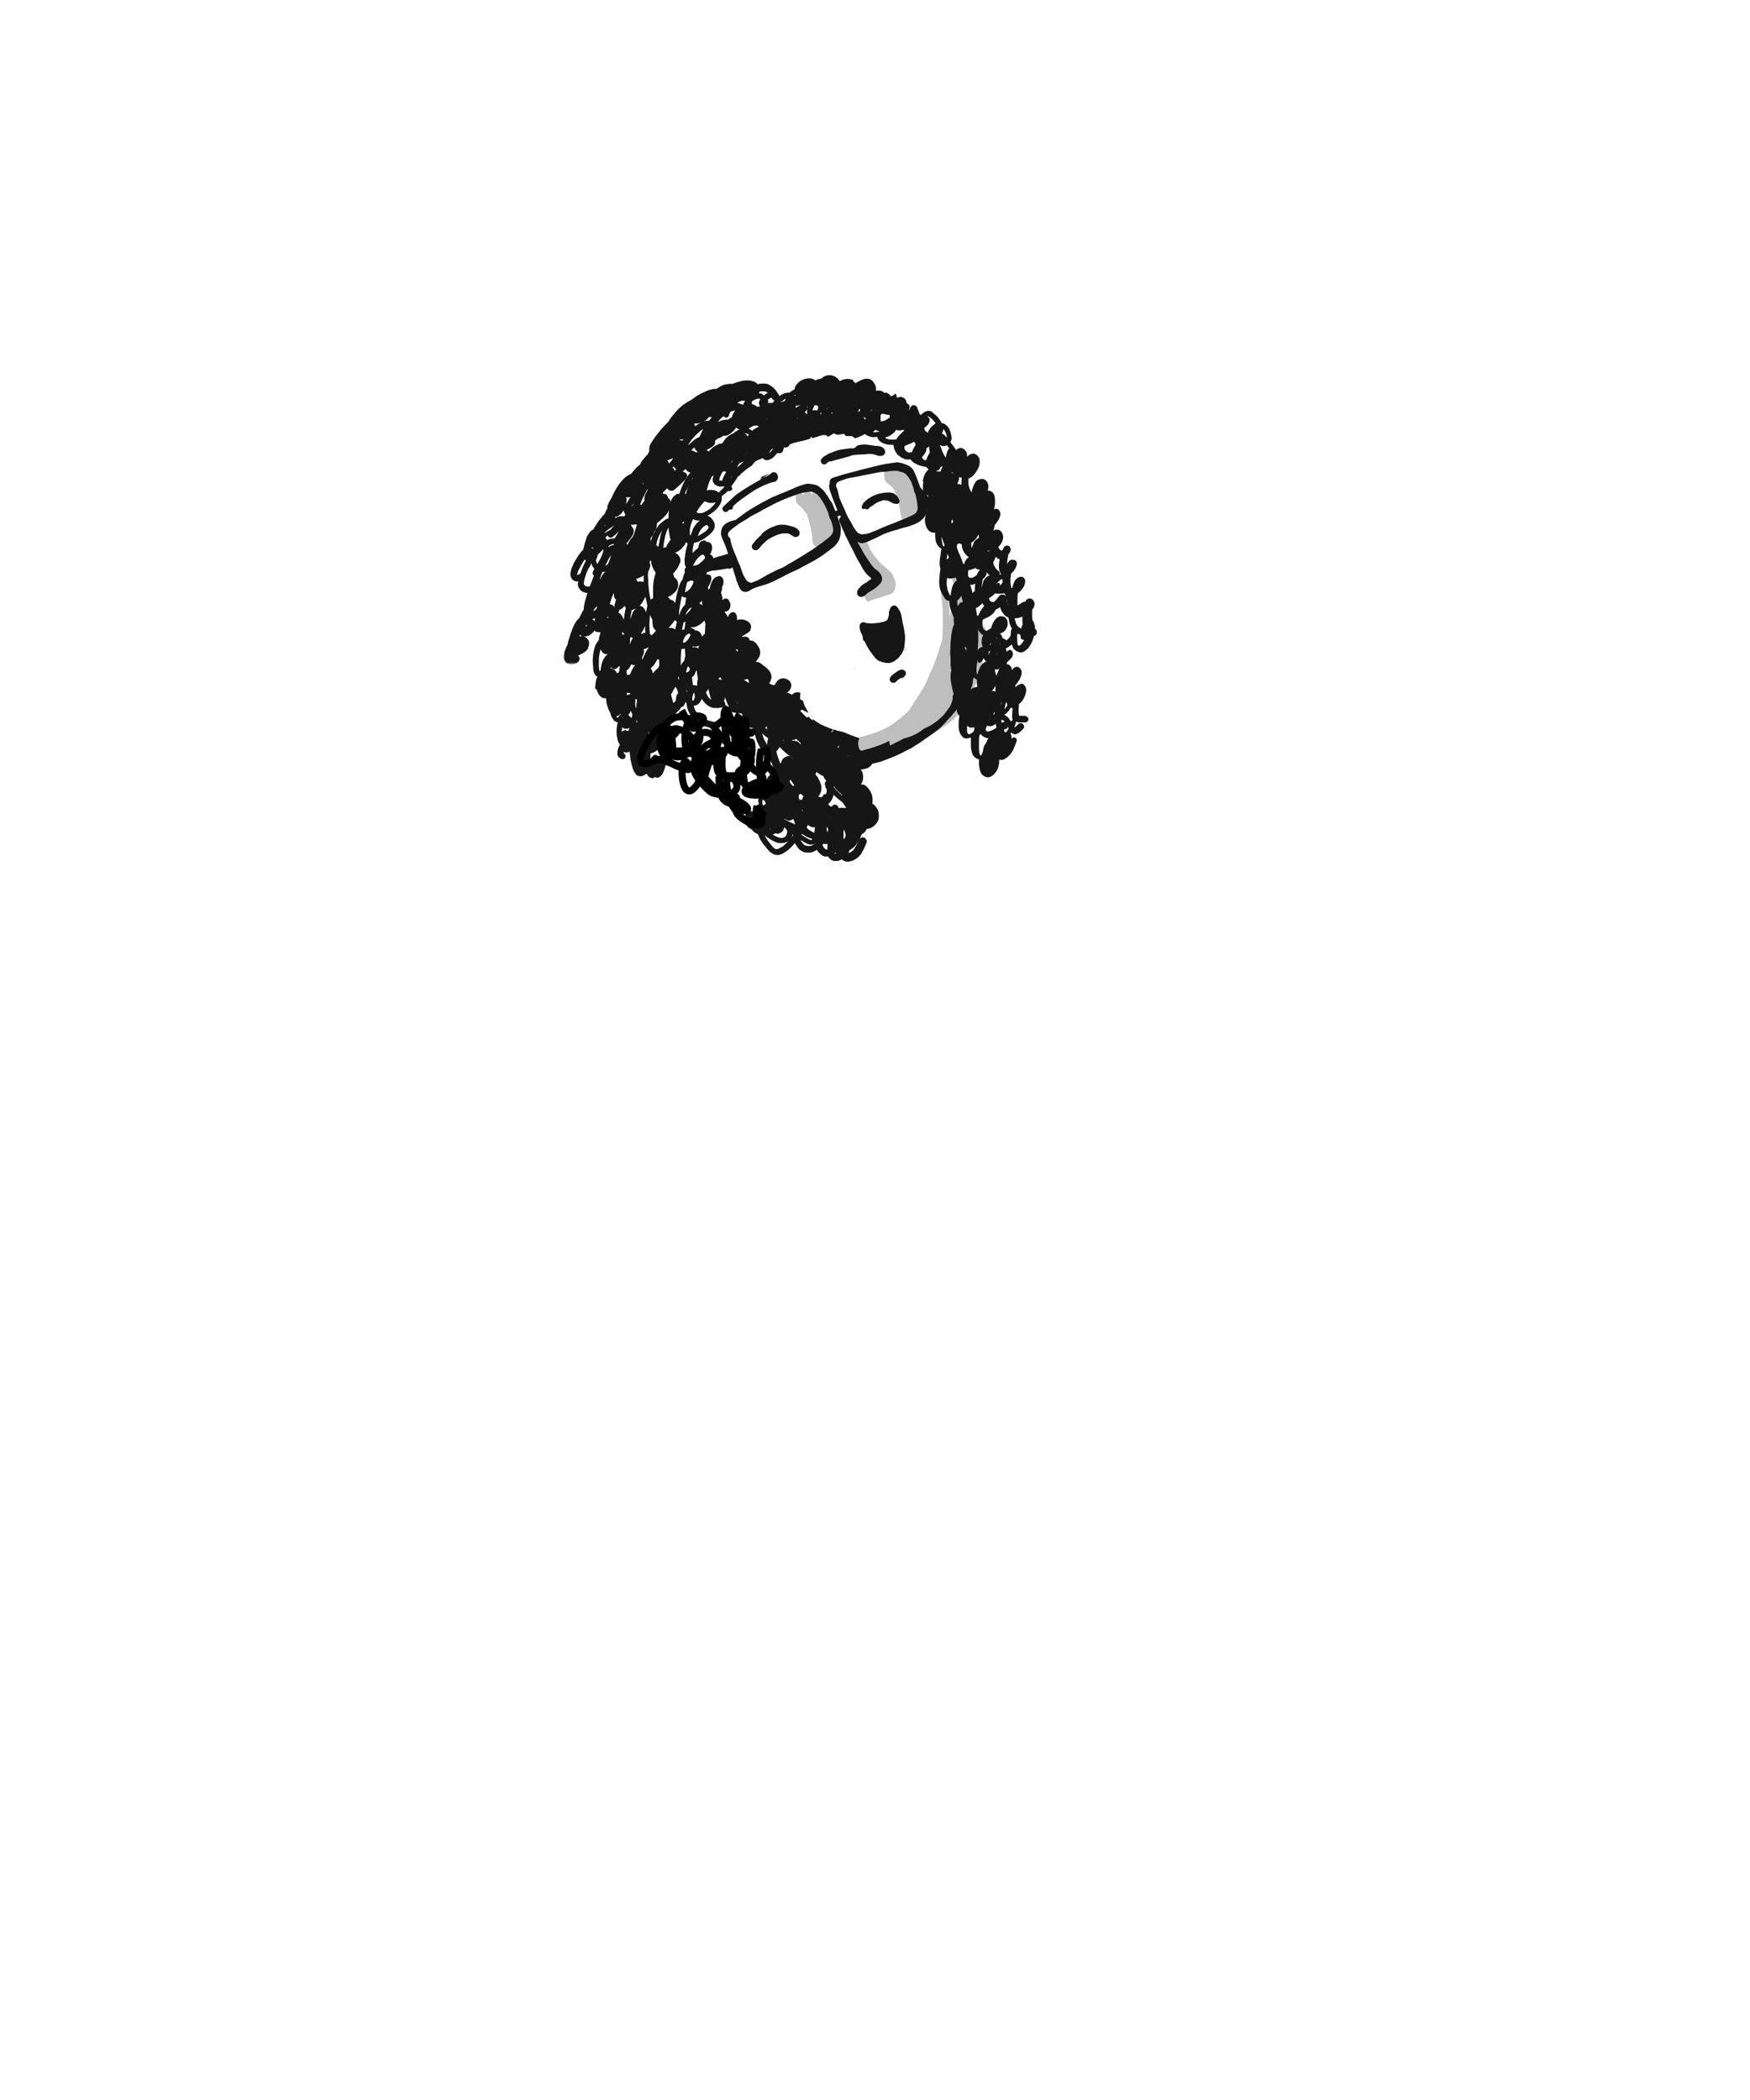 <svg version="1.1" id="Layer_1" xmlns="http://www.w3.org/2000/svg" x="0" y="0" viewBox="0 0 500 600" xml:space="preserve" enable-background="new 0 0 500 600"><style>.st0,.st1{fill-rule:evenodd;clip-rule:evenodd;fill:#bebebe}.st1{fill:#161616}.st5{stroke-width:2}.st5,.st6{fill:none;stroke:#000}</style><g id="yuhoo"><g id="Group-11" transform="translate(161 107)"><g id="Group-9"><g id="Group-7" transform="translate(80.1 51.484)"><path id="Fill-3" class="st0" d="M39.9 25.9c-.1.1-.1.3-.2.4.1-.2.1-.3.2-.4zm-2.4-4.7zm-3.2-7.7c-.4.6-.5 1.4-.5 2.1v2.5c.1.6.1 1.2 0 1.8-.1.9-.2 1.8-.4 2.7-.2.8-.3 1.7-.6 2.5-.2.7-.4 1.4-.7 2.1.2-.3.6-.6 1-.7.2-.1.4-.1.6 0h.1c.2 0 .5.2.6.3.3.3.4.6.5 1 .1.4.1.8.1 1.3 0 .4 0 .8-.1 1.1-.1.9-.3 1.7-.5 2.5s-.5 1.5-.8 2.3c.2.4.1.9-.2 1.2 0 0-.1 0-.1.1l.1.1c.2.3.2.6.1.9-.1.2-.1.4-.3.5-.5.4-.9.7-1.4 1.1-.2.3-.4.7-.6 1 0 .1-.1.1-.1.2l-.1.1c.3-.2.6-.4.9-.7.2-.2.6-.2.9-.1.3.1.5.3.7.5.2.3.2.6.1.9-.1.2-.1.4-.3.5-.9.8-1.9 1.5-2.8 2.2-.3.2-.5.4-.8.6.1.6-.4 1.2-.9 1.6-.4.3-.8.5-1.1.7-.5.3-.9.7-1.4 1-.3.3-.7.5-1 .8L23.8 50c-.2.3-.5.5-.7.8-.3.4-.6.7-1 1-.3.3-.7.5-1.1.6-.3 0-.5 0-.7-.1-.2-.1-.4-.1-.5-.3-.5.3-1 .7-1.5 1-.4.3-.9.6-1.3.9-.4.3-.9.6-1.3.9-.5.3-1.1.7-1.6 1-.3.2-.7.4-1 .6-.2.1-.3.2-.5.3h.1c.8-.1 1.7-.2 2.5-.5 1.3-.3 2.5-.9 3.6-1.4 2.2-1 4.3-2.2 6.3-3.5l3.3-2.1c1-.6 1.9-1.3 2.8-2 1.4-1.2 2.6-2.8 3.6-4.4 1.3-2.1 2.3-4.3 3.2-6.6 1-2.2 1.5-4.6 1.9-6.9.2-.9.3-1.7.4-2.6.1-.3.1-.7.2-1 .2-1.2.3-2.4.1-3.6-.1-.6-.3-1.2-.7-1.8-.2-.4-.6-.7-1.1-.7-.5.1-.8.3-1.1.7-.2.3-.3.5-.4.8v.1c-.1.2-.2.4-.2.6 0 .2-.1.3-.1.5-.2.5-.4 1-.7 1.5 0 .1-.1.2-.1.3 0-.2.1-.5.1-.7.1-1 .2-1.9.2-2.9v-1.3c0-1.2-.1-2.5-.1-3.7 0-.5-.1-1-.3-1.6-.1-.3-.4-.9-1-.9-.4 0-.6.2-.8.5z"/><path id="Fill-13" class="st0" d="M31.7 1.9c-.3 1.6-.5 3.2-.7 4.8v.8c.4.5.6 1.1.7 1.8.1.7.2 1.5.2 2.2 0 .8 0 1.7-.1 2.5 0 .3-.1.5-.1.8.4 0 .7.2.9.5 0 .1.1.1.1.2.1-.4.1-.8.2-1.2.1-.8.2-1.6.2-2.4.1-1.4 0-2.8.1-4.2 0-1.2.1-2.5.1-3.7 0-.3.1-.7.1-1 .1-.4.1-.7 0-1.1-.1-.4-.2-.9-.5-1.1-.1-.1-.2-.1-.3-.1-.5 0-.8.8-.9 1.2"/><path id="Fill-19" class="st0" d="M3.5 52.9c-.4.1-.8.1-1.3.2-.4 0-.8.1-1.2.1H.6c0 .3.1.6.2.9l.3.6c.2.3.4.5.7.5 1-.3 2-.5 2.9-.8h-.2c-.7-.2-1-.9-.7-1.5 0-.1-.1-.1-.3 0"/><path id="Fill-53" class="st1" d="M32.8 37.1c-.2 0-.3.1-.4.3-.2.2-.3.5-.5.7-.2.3-.3.5-.5.8-.1.2-.3.4-.4.7v.1c0 .2.1.4.1.6v.6c0 .2 0 .5-.1.7-.2.8-.5 1.6-1 2.2-.4.5-.7 1-1.1 1.5-.2.2-.3.4-.5.6-.4.4-.7.8-1.1 1.1l.1-.1 1.3-.9c.2-.2.5-.3.7-.5.4-.3.7-.5 1.1-.8l-.1.1c.7-.5 1.4-1 2-1.6l.6-.6c.4-.4.8-1 .9-1.6 0-.3-.1-.6-.3-.8-.1-.1-.3-.2-.5-.3.2-.4.4-.7.5-1.1.1-.2.1-.5.1-.7 0-.3-.1-.6-.3-.8-.2-.2-.4-.2-.6-.2z"/><path id="Fill-57" class="st1" d="M24.6 48.8c-.2.1-.5.3-.8.4-.3.2-.7.3-1 .5-.1.1-.3.2-.4.3-.2.2-.5.3-.7.5-.6.4-1.3.8-2 1.1-.6.3-1.3.5-1.9.7-.5.1-1 .3-1.6.4-.5.1-.9.1-1.4.2-.2 0-.4.1-.6.1l-1.5.3c-.5.1-.9.1-1.4.1-.4.2-.9.4-1.4.6-.4.2-.8.3-1.2.5-.2.1-.4.2-.6.4-.1.2-.2.5-.1.7.1.5.7.8 1.2.7 1.7-.5 3.3-1.2 5-2 .7-.3 1.4-.7 2.1-1 .8-.4 1.5-.8 2.3-1.2.7-.4 1.4-.8 2.2-1.1.7-.4 1.4-.8 2-1.2.2-.1.4-.3.6-.4.4-.3.8-.5 1.2-.8.1.2 0 .2 0 .2"/><path id="Fill-105" class="st1" d="M16.3 53.2c-.6.1-1.2.2-1.9.3-.6.1-1.1.1-1.7.1h-1.8c-1.1 0-2.2-.2-3.2-.4 0 .1.1.2.1.3l.2.2c.1.2.3.3.4.3.2.1.5.2.7.3.3.1.5.1.8.1h.8c.5 0 1.1 0 1.6-.1.6 0 1.3-.2 1.9-.3.8-.1 1.5-.4 2.1-.8.1 0 0 0 0 0"/><path id="Fill-107" class="st1" d="M32.5 34.3c-.3.1-.6.2-.9.4-.3.2-.5.4-.7.7-.2.3-.4.6-.5 1 0 .2 0 .4.1.6.1.1.1.2.2.3l.1.1c0 .2 0 .3.1.5.1.3.4.6.8.6h.4v.1c-.2.8-.4 1.5-.6 2.3-.1.4.1.8.5.9.4.1.8-.1.9-.5.2-.6.3-1.3.5-1.9 0-.2.1-.4.1-.6.1-.3.1-.5.1-.8 0-.2.1-.4.1-.6 0-.1.1-.1.1-.2.2-.1.3-.1.5-.2s.3-.3.4-.5c.1-.2 0-.5-.1-.7 0-.1-.1-.1-.1-.2v-.1c0-.2 0-.5-.1-.6-.2-.3-.5-.5-.8-.6h-.4c-.2-.1-.4 0-.7 0"/></g><g id="Group-6"><path id="Fill-131" class="st1" d="M131.3 72.7s.1 0 0 0c.1 0 0 0 0 0m-5.4-10.2c.1 0 .1 0 0 0 .1 0 .1 0 0 0m-.6-4.1c.1.2.1.4.2.5v.4c-.1.2-.2.3-.3.5-.1.2-.3.3-.5.5l-.1.1s0-.1.1-.1c.1-.2.1-.5-.2-.7-.2-.1-.5-.1-.7.2l-.3.6c-.1.1-.1.2-.1.3v.1l-.1-.1v-.2c.1-.3.3-.5.5-.8.3-.4.6-.7 1-1 .2-.1.3-.2.5-.3-.2 0-.1 0 0 0m-.1-.1c0 .1 0 0 0 0m-.2-1.2c-.2 0-.4.1-.6.2-.2.1-.3.2-.5.3-.2.1-.3.3-.5.4-.6.5-1.2 1.1-1.6 1.8-.1.2-.2.3-.2.5 0 .1 0 .2-.1.3v.3c0 .2.1.4.2.7.1.1.1.2.2.2l.3.3c.3.2.6.4 1 .4.2.1.5.1.7.1h1.3c.2 0 .4 0 .6-.1h.1c.1 0 .1.1.2.1l.1.1c.1.1.1.2.1.3.1.3.2.7.3 1 .1.4.1.8.2 1.2.1.4.1.9.1 1.3 0 .5.1 1 .1 1.4 0 .5.1.9.1 1.4.1.5.2 1.1.3 1.6.1.5.3.9.5 1.3.1.2.3.4.4.6.1.2.3.4.5.5.2.1.3.3.5.4.2.1.4.3.6.4.3.1.5.2.8.3 0 .1-.1.2-.1.3v.5c.1.2.2.4.4.5.2.1.4.1.7.1.2-.1.4-.2.5-.4.2-.5.5-1 .5-1.6 0-.2-.1-.4-.1-.5-.1-.2-.3-.3-.4-.4h-.1c-.1-.1-.2-.1-.3-.1h-.4c-.2 0-.4-.1-.6-.2-.3-.1-.5-.3-.7-.4-.2-.1-.3-.3-.4-.4-.2-.2-.3-.4-.4-.7-.2-.6-.4-1.3-.5-1.9 0-.4-.1-.8-.1-1.2 0-.4-.1-.9-.1-1.3s-.1-.9-.1-1.3-.1-.9-.2-1.3c-.1-.7-.3-1.5-.7-2.1-.2-.3-.5-.6-.9-.8-.2-.1-.4-.2-.7-.2h-.5c.3-.2.5-.5.7-.8.1-.2.2-.3.3-.5.1-.2.1-.4.1-.6 0-.3-.1-.7-.2-1-.1-.4-.5-.7-.9-.8h-.2c-.1-.2-.2-.2-.3-.2"/><path id="Fill-133" class="st1" d="M121.6 80zm3-.7c0 .1.1.1 0 0 .1.1 0 .1 0 0zm0-.2zm0-.1s.1 0 0 0zm-.1 0c.1.1.1.2.1.2v.4l-.2.2c-.2.1-.4.2-.6.4v-.1c.1-.3.3-.5.4-.8.1-.2.2-.2.3-.3zm.2 0h-.1.1zm-2.9 0c.1 0 .2 0 .3-.1-.2.4-.3.8-.5 1.2-.1-.2-.1-.4-.1-.6V79c.1.1.2 0 .3 0zm2.8-.1zm-.9-3.4zm0-.2zm0 0zm0 0zm0 0zm0 0zm0-.1c0 .1 0 .1 0 0 0 .1 0 .1 0 0 0 .1 0 .1 0 0zm0 0s0 .1 0 0c0 .1 0 0 0 0zm0 0c0 .1 0 .1 0 0 0 .1 0 .1 0 0l.1.1c-.1.3-.3.5-.5.7-.3.4-.6.7-1 1-.2.1-.3.2-.5.3 0-.1.1-.3.2-.4.1-.2.2-.4.3-.5.1-.2.2-.3.3-.5.2-.2.3-.4.5-.5.1-.1.2-.1.2-.1.1 0 .2 0 .2-.1h.2zm.1 0c-.1 0-.1 0 0 0-.1 0 0 0 0 0zm-.2 0s.1 0 0 0c.1 0 0 0 0 0zm-.1 0s.1 0 0 0zm.2-.1zm-1.6-2.6l-.9.6c-.3.2-.5.4-.8.7-.5.6-.9 1.3-.9 2.1-.1.7 0 1.4.3 2-.1.3-.1.7-.1 1 0 .4 0 .8.1 1.3 0 .3.1.7.3 1 .2.3.4.6.7.8.2.1.3.2.5.3v.4c-.1.8 0 1.5.1 2.3 0 .4.1.7.2 1.1.1.3.2.7.4 1 .2.3.4.6.7.8.2.2.5.4.8.5-.1.5-.1 1.1-.1 1.6 0 .6.1 1.2.2 1.8.1.3.2.5.3.8.2.4.6.6 1 .8.3.1.6.1.9.1.4 0 .8-.2 1.1-.4 0 0 .1 0 .1.1.2.1.4.1.6.1.4 0 .8 0 1.1-.1.7-.2 1.1-.8 1.5-1.3.3-.4.4-.8.6-1.2.2-.5-.1-1.1-.6-1.4-.3-.2-.6-.2-.9-.1-.1 0-.1 0-.2.1 0-.5 0-1-.1-1.5l-.3-2.1c-.1-.3-.1-.6-.3-.9-.1-.2-.2-.3-.3-.4v-.2c0-.2-.1-.4-.2-.6-.1-.2-.2-.3-.3-.4-.2-.2-.5-.4-.7-.4-.4-.1-.8-.1-1.2.1-.3.1-.5.4-.7.6-.2.3-.4.6-.6.8-.2.4-.3.8-.5 1.2-.1.2-.1.4-.1.6-.1-.1-.1-.2-.2-.3-.1-.3-.2-.7-.3-1-.1-.7-.1-1.4 0-2.2h.2c.2 0 .4-.1.5-.2.3-.1.7-.3 1-.5.3-.2.6-.4.8-.6l.4-.4c.1-.2.2-.4.3-.7.1-.2.1-.4.1-.6v-.5c0-.3-.2-.6-.4-.9-.2-.3-.5-.6-.8-.8-.2-.1-.4-.2-.7-.2h-.1c.1-.1.1-.2.2-.3.2-.3.4-.5.5-.8.1-.2.1-.3.1-.5v-.5c-.2-.7-.7-1.2-1.4-1.3h-.5c-.2 0-.3 0-.5.1.3-.2.4-.6.2-1-.1-.2-.4-.4-.6-.4-.3-.1-.4-.1-.5 0z"/><path id="Fill-135" class="st1" d="M129.1 101.1c.1 0 .1 0 0 0m-.2-.1h-.1c0 .1 0 0 .1 0m-3.8-2.4c.1 0 .1.1 0 0 .1.1.1 0 0 0m1.3-4.8v-.2l.2.2c.1.1.1.2.1.2 0 .1.1.2.1.3v.2c-.1.3-.3.5-.5.8-.1.1-.2.3-.3.4.1-.6.2-1.3.4-1.9m-1.1-.5c-.1.1-.1.1-.1.2-.1.6-.3 1.2-.4 1.8-.1.3-.1.6-.1.8v.3c0 .1 0 .2.1.3 0 0 0 .1.1.1 0 .1.1.1.1.2h-.3c-.4.1-.8.1-1.2.2h-.6v-.3l.3-.9c.1-.3.3-.6.5-.9.2-.3.3-.6.5-.8.2-.3.5-.5.7-.7.1-.1.3-.2.4-.2-.1-.1 0-.1 0-.1m-.3-1.5c-.3.1-.5.2-.7.3-.3.2-.5.4-.8.6-.4.4-.7.8-1 1.2-.3.5-.6 1-.8 1.5-.2.5-.4 1-.4 1.6 0 .6.3 1.2.8 1.6.2.2.5.2.8.3h.7c.3 0 .6-.1.9-.1.3 0 .5-.1.8-.1h.1c.1 0 .2.1.2.1.2.1.3.3.4.4.6.8 1 1.6 1.5 2.5 0 .1.1.1.1.2.1.2.3.4.4.5.3.2.5.3.9.4h.2c.2 0 .4-.1.6-.2.4-.2.8-.5 1.1-.8l.5-.5c.2-.2.3-.4.3-.7 0-.2-.1-.5-.3-.7-.2-.2-.4-.3-.7-.3-.2 0-.5.1-.7.3-.2.3-.5.5-.8.8-.1 0-.1.1-.2.1-.4-.7-.8-1.4-1.3-2-.2-.3-.4-.7-.7-.9-.1-.1-.2-.2-.4-.3-.2-.2-.4-.3-.6-.4h-.1.1c.5-.2.8-.6 1.2-1 .2-.2.3-.4.5-.7.2-.3.3-.5.4-.8.1-.3 0-.6 0-.9 0-.3-.2-.5-.3-.7-.1-.2-.3-.4-.5-.6-.2-.2-.5-.4-.7-.5-.3-.1-.6-.2-.9-.2h-.6"/><path id="Fill-137" class="st1" d="M61.2 129.3s-.1 0 0 0c-.1 0 0 0 0 0m-.3-.8c0 .1.1.2.1.3v.4c-.1-.1-.2-.1-.2-.2.1-.1.1-.3.1-.5m-3.1-5.8c-.2.1-.3.1-.4.2-.1.1-.3.2-.4.3-.3.3-.5.6-.5 1v.4c-.1.3-.1.6 0 .8.1.4.2.8.4 1.2l.3.6c.2.3.4.7.6 1 .3.5.7 1 1.1 1.4.2.2.4.5.6.7.2.2.5.4.7.6.1.1.3.2.4.2.2 0 .3.1.5.1s.3 0 .5-.1c.2 0 .3-.1.5-.2 0 0 .1 0 .1-.1.1-.1.2-.1.3-.2.1-.1.2-.3.3-.4.1-.3.2-.5.3-.8.6.3 1.3.6 1.9.8.3.1.5.2.8.3.4.1.7 0 1.1 0 .3-.1.6-.2.8-.4.3-.2.6-.5.8-.9.2-.3.3-.6.4-.9 0-.1 0-.2.1-.4l.4.4c.5.4.9.8 1.5 1 .3.1.7.1 1 0 .1-.1.2-.1.2-.2.1-.1.2-.2.2-.4.1-.2 0-.5 0-.7-.1-.4-.6-.7-1-.6h-.1l-.1-.1c-.3-.2-.6-.5-.8-.7-.2-.2-.4-.4-.7-.6l-1.2-1.2c-.3-.3-.8-.3-1.1-.1-.1.1-.3.2-.3.3-.1.2-.2.5-.1.7.1.2.1.4.2.6 0 .4.1.9 0 1.3 0 .1 0 .2-.1.3 0 .1-.1.1-.1.2l-.3.3-.1.1h-.4c-.1 0-.2 0-.2-.1-.5-.2-1-.4-1.4-.6-.6-.3-1.1-.6-1.7-.9-.1-.1-.2-.1-.3-.2 0-.1.1-.2.1-.4v-.5c0-.2-.1-.4-.1-.6-.2-.6-.6-1.1-1-1.5-.2-.2-.5-.4-.7-.6-.3-.2-.6-.4-1-.5-.3-.1-.6-.2-1-.2-.4.1-.7.1-1 .3"/><path id="Fill-139" class="st1" d="M85.7 109.7c0 .1 0 .1 0 0zm-7.9-3.3zm.1 0l.1.1-.1-.1zm.3 0v.1-.1zm0 .2c.1-.7.3-1.3.6-1.9.2-.1.4-.2.5-.3-.2.4-.4.8-.5 1.2-.1.2-.1.5-.1.7v.2c-.1 0-.2 0-.3.1h-.2c.1 0 0 0 0 0zm-4-4c0 .1 0 .1 0 0zm-.6-.8c.1 0 .1 0 0 0 .1 0 0 0 0 0zm-2.4-2.7c-.1.4-.2.7-.3 1.1-.2.8-.3 1.6-.3 2.4v1.2c0 .5.2.9.4 1.3s.5.7.9.9c.4.2.8.3 1.2.3.8.1 1.6 0 2.3-.2h.1v.2c0 .2-.1.5-.1.7 0 .2 0 .5.1.7 0 .2.2.5.3.6.1.1.1.2.2.3.1.1.3.2.4.3.3.2.7.4 1.1.5.6.1 1.1.1 1.7 0l1.2-.3c.3-.1.6-.2.8-.3h.5c-.1.3-.1.6 0 .9 0 .5.2 1 .4 1.4v.1l-.6.6c-.2.2-.4.5-.6.8-.1.2-.3.4-.4.6l-.3.6c-.1.3-.2.6-.2 1 0 .2 0 .4.1.7 0 .2.1.4.2.5.1.3.3.5.5.7.3.2.6.2.9.1.6-.2 1-.8.8-1.4 0-.1 0-.2-.1-.2v-.2c.1-.1.1-.2.2-.3.4-.4.7-.8 1.1-1.2l.7-.7c.4.1.8.1 1.2 0 .5-.1.9-.2 1.4-.4.2-.1.3-.2.4-.3.1-.1.3-.2.4-.3.1-.1.2-.3.3-.4.1-.2.2-.4.2-.7.1-.3.1-.6 0-.9 0-.2-.1-.4-.3-.5-.1-.1-.1-.2-.2-.3-.1-.1-.2-.2-.4-.3-.2-.1-.6-.2-.8-.2-.2 0-.4 0-.7.1-.5.1-.9.3-1.3.5h-.1c0-.1 0-.1.1-.2.1-.2.1-.3.2-.5.2 0 .4-.1.5-.2.4-.2.9-.3 1.3-.5s.7-.5 1-.8c.3-.3.6-.6.8-1 .2-.3.3-.7.5-1l-1.5-.3c-.5-.1-1.1-.2-1.6-.4-.5-.1-1.1-.2-1.6-.4-.6-.2-1.1-.4-1.6-.6-.6-.2-1.2-.4-1.8-.7-.2-.1-.5-.2-.7-.3l-1.2-.3c-.6-.1-1.1-.3-1.7-.5 0 .1-.1.1-.1.2-.2.3-.4.6-.6 1 0 .1-.1.1-.1.2-.1.1-.3.1-.5.2s-.3.1-.5.2c.2-.1.3-.3.5-.4.3-.2.5-.5.7-.8.2-.2.3-.4.4-.6-.6-.2-1.1-.4-1.6-.6-.6-.2-1.2-.5-1.8-.8-.1 0-.2-.1-.2-.1-.1 0-.1.1-.2.1 0-.1 0-.1.1-.2-.3-.2-.6-.3-.9-.5-.2-.2-.5-.3-.7-.5-.2-.1-.3-.2-.5-.4.1.4 0 .5 0 .7z"/><path id="Fill-141" class="st1" d="M81.6 116.2c0 .1 0 .1 0 0 0 .1 0 .1 0 0m5.6-10.9l-.1.1c-.5.3-.9.7-1.3 1.1-.6.6-1.1 1.2-1.6 1.8-.7.8-1.3 1.7-1.9 2.6-.4.5-.7 1.1-1.1 1.6-.1.2-.3.5-.4.7-.2.3-.3.6-.5.8-.4.6-.6 1.3-.9 2-.1.4-.3.7-.4 1.1l-.3.9c-.1.5.2 1.1.7 1.3.5.1 1.1-.2 1.3-.7.2-.7.4-1.4.7-2.1.3-.7.7-1.3 1.1-2 .2-.3.4-.7.6-1 .3-.5.7-1 1-1.5.4-.6.9-1.3 1.3-1.9.4-.5.8-1 1.3-1.5.2-.2.3-.4.5-.5.2.1.3.1.5.2.3.1.4 0 .7 0 .2 0 .4-.1.5-.2.3-.1.6-.3.8-.5l.3-.3.3-.3c.1-.1.1-.2.2-.4 0-.2.1-.4 0-.7 0-.2-.1-.3-.2-.4 0-.1-.1-.2-.2-.3 0 0 0-.1.1-.1-.9-.1-1.8-.2-2.7-.4 0 .2-.2.4-.3.6"/><path id="Fill-143" class="st0" d="M68.8 32.1c-.3.1-.5.2-.7.4-.2.1-.4.3-.6.5-.4.3-.6.6-.9.9-.1.1-.2.1-.2.2l-.3.6c1.1-.6 2.3-1.2 3.4-1.8.5-.3.9-.5 1.4-.8-.3-.2-.7-.3-1-.3h-.1c-.3.1-.7.2-1 .3"/><path id="Fill-145" class="st0" d="M69 41.5s0 .1 0 0c.1-.1.3-.2.4-.4-.1.2-.3.3-.4.4"/><path id="Fill-147" class="st0" d="M93.5 25.8c-.2.1-.3.2-.4.4h.6c.1 0 .1-.1.1-.1.2-.1.4-.2.5-.3l-.1-.1c-.1-.1-.3-.1-.4-.1 0 .1-.2.1-.3.2"/><path id="Fill-149" class="st0" d="M97.9 27.5c.2.3.3.5.5.8.1 0 .2-.1.2-.1-.2-.3-.4-.5-.6-.8 0 0-.1 0-.1.1"/><path id="Fill-151" class="st0" d="M93.9 30.9c.1 0 .1 0 0 0"/><path id="Fill-153" class="st0" d="M101.7 39.2c-.1.6-.1 1.1-.2 1.7.3-.5.3-1.1.4-1.6 0-1.5 0-3-.3-4.5 0-.2-.1-.4-.1-.6.3 1.6.4 3.3.2 5"/><path id="Fill-155" class="st1" d="M16.2 47.5s0 .1 0 0c0 .1 0 0 0 0m.1-.8c.1-.3.3-.5.4-.8.1-.2.2-.3.3-.5.2-.4.4-.8.7-1.2-.1.3-.2.7-.3 1-.2.4-.3.8-.5 1.2l-.3.6c-.1.2-.2.3-.3.5l-.1.1H16v-.2c0-.2.2-.5.3-.7m-2.5-3.1c.2-.2.5-.3.7-.5-.4.4-.7.8-1 1.2l-.1.1c-.3.1-.6.3-.8.4-.3.2-.6.4-1 .5.3-.3.6-.6.9-.8.4-.3.8-.6 1.3-.9m6.7-3.4c-.6.4-1.2.8-1.8 1.1-.1 0-.1-.1-.2-.1-.1-.1-.2-.1-.3-.1H18c-.1-.3-.3-.6-.7-.6h-1.2c-.4.1-.7.2-1.1.4-.3.2-.7.4-1 .7-.3.2-.5.4-.8.6-.7.5-1.3.9-2 1.5-.3.2-.6.5-.8.8-.1.1-.2.3-.3.5-.1.2-.2.4-.2.6-.1.2-.1.3-.1.5s.1.3.3.4c.1 0 .2.1.2.1.1.1.2.1.3.1h.7c.2 0 .4-.1.6-.2.2-.1.4-.2.5-.3.1-.1.2-.1.3-.2 0 .2.1.3.2.4.1.1.2.1.3.2h.3c.1 0 .2 0 .3-.1.1 0 .3-.1.4-.2.2-.2.5-.4.7-.6l.6-.6c.2-.2.4-.4.5-.6-.1.1-.1.2-.2.3-.1.1-.1.2-.2.4-.2.3-.4.7-.6 1-.1.2-.2.3-.3.5-.1.2-.2.4-.2.6 0 .4 0 .9.4 1.1.2.1.4.1.6.1h.6c.2 0 .4-.1.6-.3l.1-.1c-.1.4-.2.8-.3 1.1-.1.3.1.6.4.7.3.1.6-.1.7-.4.1-.5.3-1 .4-1.6.1-.5.3-1.1.5-1.6s.3-1.1.4-1.6c.1-.6.1-1.1.2-1.7v-.9l1.8-1.2c.1-.1.2-.2.2-.3 0-.1 0-.3-.1-.4-.1-.2-.3-.3-.5-.3.1.3 0 .3 0 .3"/><path id="Fill-157" class="st0" d="M71.5 33l-.3.6c-.1.2-.1.4-.2.6-.4-.4-.9-1-1.4-1-.5 0-.8.6-.9.9 0 .1-.1.2-.1.3-.3-.3-.7-.6-1-.9-.2-.1-.4-.1-.6 0-.4.2-.5.8-.6 1.2-.1.8-.1 1.9.6 2.4.3.3.6.5.9.8.3.3.6.7.9 1.1.3.4.6.7.8 1.1.3.8.5 1.6.7 2.4.1.5.3 1 .4 1.5 0-.1 0-.1-.1-.2.2.9.4 1.9.5 2.8v.5c0 .4.1.8.2 1.1.1.4.3.6.6.9.2.1.4.1.6 0 .1.1.2.2.2.3.3.2.6.2.8 0 0 .1.1.1.1.2.3.4.4.5.9.6.2.1.4-.1.6-.2.3-.2.5-.6.7-.9.2-.3.3-.6.4-.9.1-.3.2-.7.3-1.1 0-.1.1-.3.1-.5.3-.5.5-1 .6-1.6.1-.9.1-1.8-.2-2.6-.1-.4-.3-.7-.6-1-.2-.9-.4-1.7-.6-2.6-.2-.5-.4-1.1-.6-1.6-.2-.5-.5-1-.7-1.5-.1-.3-.3-.6-.4-.9v-.1c0-.2-.1-.3-.1-.5-.1-.2-.1-.4-.2-.5-.2-.4-.4-1-.9-1.3-.1-.1-.3-.1-.4-.1-.5.2-.8.4-1 .7"/><path id="Fill-159" class="st0" d="M91.7 27.7c-.1.6-.1 1.1 0 1.7.1.6.3 1.3.8 1.7.5.3.9.6 1.3 1 .3.3.5.6.7 1 .5 1.1.9 2.2 1.3 3.3v.2c.1.7.2 1.3.3 2 .1.7.2 1.3.4 2 .1.6.4 1.8 1.3 1.8.3 0 .6-.2.8-.5.1-.1.2-.3.3-.5 0 .1.1.1.1.2.2.3.5.5.8.5.4 0 .6-.2.8-.5.4-.6.6-1.3.7-2 0-.4.1-.8.1-1.2 0-.5 0-1-.1-1.5 0-.4-.1-.8-.2-1.2-.2-1.2-.5-2.4-.8-3.6-.1-.4-.2-.7-.4-1.1 0-.2-.1-.3-.1-.5-.1-.4-.2-.8-.4-1.2-.1-.4-.3-.7-.6-.9-.2-.1-.3-.1-.5-.1-.4-.4-.8-.8-1.2-1.1-.2-.1-.3-.2-.5-.3-.2-.1-.4-.1-.6-.2-.2-.1-.5.1-.7.2-.2.2-.4.3-.5.5l-.3-.3-1.2-.9c-.2-.1-.3-.1-.4-.1-.7-.2-1.1 1-1.2 1.6"/><path id="Fill-161" class="st0" d="M112.8 70.4c.1-.2.1-.5.2-.7v.1c0 .4-.1.7-.1 1.1-.2.4-.4.8-.6 1.3.2-.6.4-1.2.5-1.8m.4-13.2c-.1.3-.3.6-.4.8-.1.3-.2.7-.3 1 0 .2-.1.4-.1.6-.1.3-.1.6-.2.9-.1.7-.2 1.3-.3 2-.2 1.1-.4 2.3-.7 3.4-.6 2.2-1.2 4.4-1.9 6.6-.4 1.1-.8 2.2-1.1 3.3-.4 1.2-.8 2.4-1.1 3.5-.5 1.6-1.1 3.2-1.8 4.8-.3.8-.7 1.5-1 2.3l-.9 2.1c-.7 1.3-1.6 2.6-2.4 3.9l-1.2 1.8c-.2.4-.5.8-.7 1.2-.2.4-.5.7-.8 1-.9.8-1.7 1.6-2.7 2.3-.8.6-1.5 1.2-2.4 1.7-1.4.9-3 1.6-4.6 2.1-1.1.3-2.2.7-3.4 1-.3 0-.5.2-.6.4-.3.4-.4 1.1-.4 1.6 0 .4.1.8.2 1.2.1.1.1.3.2.4.1.2.3.4.6.4 1.8-.5 3.6-1 5.4-1.7.7-.3 1.5-.6 2.2-1 .1-.1.2-.1.3-.2 0 .7.1 1.3.4 2 .2.5.5 1 .9 1.4.4.3.8.3 1.2 0 .5-.3 1-.7 1.5-1.1.6-.4 1.2-.7 1.7-1.1 1-.7 2-1.3 3-2 .4-.3.8-.5 1.2-.8h.4c.3 0 .5-.1.7-.3.1 0 .2-.2.2-.2.2-.2.5-.4.7-.6.2-.2.4-.4.7-.6.8-.5 1.6-1 2.4-1.6.6-.5 1.3-.9 1.9-1.4l1.2-.9c.2-.2.5-.3.7-.5.6-.6 1.3-1.1 1.8-1.7.6-.6 1.2-1.2 1.7-1.9.5-.6.8-1.3 1.1-1.9.3-.7.4-1.7.4-2.4 0-1-.2-2.2-.8-3l-.5-.5c-.4-.2-.8-.2-1.1 0-.4.2-.7.5-1 .8l-.9.9c-.4.4-.8.7-1.2 1.1-.1.1-.2.1-.2.2.2-.4.3-.7.5-1.1l.6-1.5c.3-.7.5-1.4.8-2.1.6-1.3 1.1-2.7 1.5-4.1.5-1.6.8-3.2 1.2-4.8.1-.2.1-.5.2-.7.1-.7.1-1.5 0-2.2-.1-.4-.2-.8-.3-1.1 0-.3 0-.6.1-.9 0-.9.1-1.9.1-2.8v-2.1c0-.8 0-1.6-.1-2.3 0-.5-.1-1.1-.1-1.6v-.7c0-.5-.1-1-.1-1.4-.1-.7-.3-1.2-.7-1.8-.2-.3-.4-.5-.8-.5-.4-.1-.7.1-.9.4"/><path id="Fill-163" class="st0" d="M108.4 59.8c-.2.2-.4.4-.5.7-.2.5-.2 1.2-.1 1.7.2 1.5.4 3 .5 4.6.2 2.9.1 5.9-.1 8.8-.1.7-.2 1.3-.3 2-.1.7-.3 1.4-.4 2-.6 2.2-1.3 4.5-2 6.7l-.9 3.3c-.3 1.2-.7 2.4-1.1 3.6-.2.7-.5 1.4-.8 2-.3.5-.6 1-1 1.4-.1.2-.2.5-.3.8-.1.3-.1.7 0 1 0 .3.1.5.3.8.1.2.5.4.7.2.3-.2.5-.4.8-.6.3-.3.6-.6.9-1 .4-.6.7-1.2 1-1.9.4-1 .8-2.1 1.1-3.2.4-1.2.7-2.5 1-3.7.3-1.2.7-2.3 1-3.5.3-1.1.7-2.3 1-3.5.2-.7.4-1.5.5-2.2.1-.2.1-.5.1-.7.1-.3.1-.6.2-.9.1-.8.2-1.5.2-2.3 0-.6.1-1.3.1-1.9v-5c-.1-2.7-.4-5.4-.7-8.1-.1-.4-.4-1.3-.9-1.3-.1.1-.2.1-.3.2"/><path id="Fill-165" class="st0" d="M84.5 47.2c-.1.5-.2.9-.2 1.4 0 .3 0 .7.1 1 0 .2.1.7.3.9.1.2.2.5.3.7.2.5.4.9.6 1.4l.9 1.8c.3.5.6.9 1 1.3.3.4.7.8 1 1.2.4.5.9.9 1.4 1.4.3.3.6.6 1 .8-.1 0-.3.1-.4.1-1.2.3-2.5.7-3.7 1.2-.3.2-.5.5-.6.8-.2.7-.3 1.4-.2 2.1.1.4.2.8.4 1.1l.3.3c.2.2.5.2.7 0 .7-.2 1.4-.5 2-.7.8-.2 1.5-.4 2.3-.7.5-.2 1-.3 1.5-.5.2-.1.5-.2.7-.3l.4-.4c.2-.4.4-.7.5-1.2 0-.3.1-.6.1-.8 0-.3 0-.6-.1-.8 0-.4-.2-.9-.4-1.3-.2-.3-.3-.7-.5-1-.2-.4-.6-.7-.9-1-.3-.3-.5-.5-.8-.7-.6-.5-1.1-.9-1.6-1.4-1.1-1.2-2.1-2.4-2.9-3.8-.2-.5-.4-.9-.6-1.4-.1-.3-.2-.6-.4-.9-.1-.3-.3-.6-.4-.9-.1-.2-.1-.2-.4-.4-.1-.1-.3-.2-.5-.2h-.1c-.4 0-.7.6-.8.9"/><path id="Fill-167" class="st1" d="M95.9 25.8c-.5.3-.7.9-.4 1.4.1.2.2.3.3.5.9.1 1.8.4 2.3 1.1.4.4.7.9 1 1.4.3.5.5 1.1.7 1.7.2.5.3 1 .4 1.5 0 .1 0 .2.1.3.3.3.5.7.8 1 .3.4.6.7.8 1.1.3.5.6.9.9 1.4.6 1 1.2 1.9 1.8 2.9.6.9 1.1 1.9 1.7 2.8.3.5.6 1.1.9 1.6.2.4.4.9.6 1.3.4 1.1.8 2.1 1.2 3.2.4 1.1.7 2.2 1.1 3.3l.6 1.8.6 1.5c.4 1.2.8 2.4 1.2 3.7.5 1.6 1 3.3 1.4 4.9.2.9.4 1.7.6 2.6.2.7.3 1.5.4 2.2 0 .5.1 1.1.1 1.6s.1 1.1.1 1.6c.1 1 .1 1.9.1 2.9s0 2-.1 3.1c0 .5-.1 1-.1 1.5-.1.5-.1 1.1-.2 1.6-.1 1-.3 2-.4 3 0 .3-.1.6-.2.9-.1.6-.3 1.1-.6 1.7-.2.5-.4.9-.6 1.4-.4.8-.8 1.7-1.2 2.5-.2.4-.4.7-.6 1v.6c0 .2 0 .5-.1.7-.2.8-.5 1.6-1 2.2-.4.5-.7 1-1.1 1.5-.2.2-.3.4-.5.6-.9.9-1.8 1.7-2.9 2.4-.3.2-.5.3-.8.5-.2.1-.5.3-.8.4-.3.2-.7.3-1 .5-.1.1-.3.2-.4.3-.2.2-.5.3-.7.5-.6.4-1.3.8-2 1.1-.6.3-1.3.5-1.9.7-.3.1-.5.1-.8.2-.3.2-.6.3-.9.5l-3 1.5c-.8.3-1.6.7-2.4.9-.5.2-.9.3-1.4.5-.5.1-1 .3-1.5.4-.9.2-1.9.4-2.9.5-.8.1-1.7.3-2.5.4-.8.1-1.6.2-2.5.2-.9 0-1.8 0-2.7-.1-1.1-.2-2.1-.5-3.1-.7-.7-.1-1.3-.2-2-.3-.4 0-.8-.1-1.2-.1-.2 0-.3-.1-.5-.1-.7-.2-1.4.1-1.7.7-.2.4-.3.8-.2 1.2.1.4.4.7.7.9 1.2.6 2.6.8 3.9 1.1.6.1 1.2.3 1.7.4l1.2.3c.6.1 1.1.2 1.7.2.6.1 1.2 0 1.7 0 .6 0 1.3-.1 1.9-.1.3 0 .6-.1.9-.1.4 0 .8-.1 1.2-.2l1.8-.3c1.1-.2 2.3-.4 3.4-.6.6-.2 1.3-.3 1.9-.5.3-.1.5-.2.8-.3.3-.1.5-.2.8-.3.6-.2 1.2-.5 1.8-.7.7-.3 1.4-.6 2-.9 1.1-.5 2.1-1.1 3.2-1.6.2-.1.4-.2.6-.4.3-.2.5-.3.8-.5.5-.3 1-.6 1.4-.9l3-2.1c1-.7 2.1-1.5 3-2.4.4-.5.9-.9 1.3-1.4.4-.5.8-.9 1.3-1.4.8-.9 1.5-1.8 2.2-2.7.5-.6.9-1.2 1.3-1.8.3-.5.6-.9.8-1.4.3-.5.6-1.1.8-1.7.3-.6.6-1.3.8-1.9.1-.3.3-.7.4-1 .1-.4.3-.7.4-1.1.1-.2.1-.5.1-.7l.3-1.8c.2-1.4.4-2.7.5-4.1.1-1.1.1-2.3.2-3.4v-1.8c0-.6 0-1.2-.1-1.9 0-.7-.1-1.3-.1-2 0-.6-.1-1.2-.2-1.8 0-.4-.1-.8-.2-1.2 0-.3-.1-.6-.1-.8-.1-.7-.3-1.3-.4-1.9-.2-1.1-.5-2.2-.8-3.3-.7-2.4-1.5-4.8-2.3-7.1-.2-.5-.4-1-.6-1.6-.2-.5-.4-1.1-.7-1.6-.4-1.1-.8-2.2-1.3-3.3-.2-.6-.5-1.2-.7-1.7-.1-.3-.3-.6-.4-.9-.1-.3-.2-.6-.4-.8-.3-.6-.6-1.1-.9-1.6-.3-.6-.7-1.1-1-1.7-.6-1-1.2-1.9-1.9-2.9s-1.3-2-2-2.9c-.4-.6-.8-1.2-1.3-1.7-.4-.5-.8-1-1.3-1.5-.7-.9-1.5-1.7-2.2-2.6-.1-.2-.3-.4-.4-.5-.7-.9-1.4-1.9-2.1-2.9-.2-.2-.3-.4-.6-.5h-.3c.1 0-.1.1-.3.2"/><path id="Fill-169" class="st1" d="M52.4 58.9c-.3-.3-.6-.8-.8-1.2-.3-.5-.5-1.1-.7-1.7-.1-.4-.3-.8-.4-1.2-.2-.4-.4-.9-.6-1.3-.1-.4-.3-.7-.4-1.1-.2-.5-.4-.9-.6-1.4-.1-.3-.3-.7-.4-1-.1-.3-.2-.5-.3-.8-.1-.2-.1-.4-.2-.6-.1-.4-.2-.9-.3-1.3 0-.2-.1-.4-.1-.6-.1-.1-.2-.1-.3-.2-.4-.4-.4-1.2 0-1.6.8-.8 1.7-1.4 2.6-2.1.2-.1.4-.3.6-.4.2-.1.4-.2.5-.3.4-.2.8-.5 1.2-.7.2-.1.3-.2.5-.3.2-.2.5-.3.7-.5.5-.3 1.1-.6 1.7-.9.6-.3 1.2-.6 1.8-1 .6-.3 1.1-.6 1.7-.9 1-.5 2-1.1 3-1.5 1.1-.5 2.2-1 3.4-1.4 1-.4 1.9-.7 2.9-1l1.5-.3c.3-.1.7-.1 1-.1.3 0 .6 0 .9.1.3.1.5.2.8.4.2.2.5.3.6.5.4.4.8.9 1.1 1.4.5.8 1 1.7 1.4 2.6.2.5.5 1.1.7 1.7.2.5.3 1 .5 1.5.1.3.2.5.3.8.1.3.1.5.2.8.2.8.3 1.6-.2 2.3-.3.5-.8.9-1.3 1.3s-.9.7-1.4 1.1c-.9.6-1.8 1.3-2.7 1.9-1 .6-2 1.3-3 1.9l-3 1.8c-.5.3-1 .5-1.4.8-.5.3-.9.6-1.4.8-.4.2-.9.4-1.4.6-.5.2-.9.5-1.4.7-.5.2-.9.5-1.4.7-.4.2-.8.5-1.2.7-.4.2-.8.5-1.2.7-.4.2-.9.4-1.4.6-.3.1-.6.3-.9.3h-.1c-.4-.1-.8-.3-1.1-.6m16.4-27.5c-1.1.3-2.2.7-3.2 1.2L62 34.1c-.6.2-1.1.5-1.7.7-.5.2-1 .4-1.5.7-1.2.6-2.4 1.3-3.5 1.9-1.2.7-2.4 1.4-3.5 2.2-.1.1-.3.2-.4.3l-1.2.9c-.4.3-.7.5-1.1.8h-.2c-.3.1-.5.2-.8.2-.4.1-.8.3-1.2.5-.4.2-.7.4-1 .7-.6.6-.9 1.5-.9 2.3 0 .6.2 1.2.4 1.7.2.4.4.9.6 1.3.4 1 .8 2.1 1.1 3.2.4 1.1.7 2.2 1.1 3.3.4 1.2.7 2.4 1.1 3.6.1.4.2.8.4 1.1.1.3.2.7.4 1 .2.6.5 1.1 1 1.4.5.3 1.2.3 1.8 0 .2-.1.3-.2.5-.3.2-.1.5-.3.7-.4.1 0 .2-.1.2-.1 1-.4 2.1-.7 3.1-1 .4-.1.8-.3 1.2-.4.5-.2 1.1-.5 1.6-.7.5-.3 1.1-.6 1.6-.8.6-.3 1.2-.6 1.7-.9.5-.2 1-.5 1.4-.7.6-.3 1.2-.5 1.8-.8.5-.2 1-.5 1.5-.8 1.1-.6 2.2-1.2 3.2-1.7 1-.6 2-1.2 3-1.9.5-.4 1-.8 1.5-1.1l1.5-1.2c.3-.3.6-.7.9-1.1.3-.4.5-.8.6-1.2.2-.6.3-1.3.3-2 .1-.7 0-1.3-.2-2-.1-.5-.3-1.1-.5-1.6s-.4-1.1-.6-1.6c-.3-.7-.5-1.3-.8-2-.2-.5-.4-1.1-.8-1.5-.3-.5-.7-1.1-1-1.6-.2-.2-.4-.5-.5-.7-.4-.5-.7-.9-1.2-1.3-.3-.2-.6-.5-.9-.7-.3-.1-.5-.2-.8-.3-.4-.1-.8-.2-1.1-.2h-.2c-.6-.2-1.2-.1-1.8.1"/><path id="Fill-171" class="st1" d="M85.5 45.7c-.2 0-.4 0-.5-.1-.1 0-.2-.1-.4-.1-.3-.1-.6-.3-.8-.6-.2-.2-.4-.5-.6-.8-.3-.4-.5-.8-.7-1.2-.4-.9-1-1.6-1.4-2.5-.2-.5-.5-1-.7-1.5-.2-.4-.3-.8-.5-1.2-.4-.9-.8-1.7-1.1-2.6-.1-.4-.2-.9-.3-1.3 0-.2-.1-.3-.1-.5-.1-.2-.2-.5-.2-.7-.1-.1-.2-.2-.2-.3-.1-.3-.2-.6-.1-.9.1-.3.3-.6.5-.7.7-.3 1.4-.6 2.1-.8.5-.2 1.1-.3 1.6-.4.6-.1 1.1-.2 1.7-.3.5-.1 1-.2 1.4-.3 1-.2 2.1-.4 3.1-.6l1.5-.3c.6-.1 1.2-.2 1.9-.2 1-.1 2.1-.3 3.1-.3 1.2 0 2.5.2 3.4 1.2.4.4.7.9 1 1.4.3.5.5 1.1.7 1.7.2.5.3 1 .4 1.5.1.5.3 1 .4 1.5.1.5.2 1.1.3 1.6 0 .2.1.5.1.7v.3c0 .2.1.5.1.7 0 .4-.1.8-.3 1.1-.1.2-.2.4-.4.5-.4.3-.8.5-1.2.7-.6.3-1.2.5-1.8.8-1.1.4-2.2.9-3.2 1.3-1.1.4-2.2.8-3.3 1.3-.9.4-1.8.8-2.8 1.2-.5.2-1 .4-1.5.5-.3.1-.7.1-1 .1h-.3c.2.1.1.1.1.1m9-20.5c-.3 0-.5.1-.8.1-.4.1-.8.1-1.3.2-2.3.4-4.6 1-6.9 1.6-1.3.3-2.5.7-3.8 1-1.1.3-2.3.6-3.4 1-.4.1-.8.2-1.3.4-.7.2-1.1.9-.9 1.5-.2.3-.2.6-.2.9 0 .2 0 .5.1.7 0 .3.1.5.2.8.2.6.4 1.1.6 1.7.5 1.2.9 2.4 1.4 3.5.5 1.1 1.1 2.1 1.6 3.2.3.6.6 1.2.9 1.7l.3.6c.2.3.3.6.5.9.2.3.4.7.7 1 .2.2.4.5.5.7.2.2.4.5.7.7.2.2.4.4.7.5.4.2.7.2 1.1.3.2 0 .4 0 .6-.1.1 0 .2 0 .4-.1.1 0 .2-.1.3-.1.3-.1.7-.2 1-.4 1.4-.6 2.8-1.3 4.2-2 1.1-.4 2.2-.8 3.4-1.1 1.2-.4 2.3-.7 3.5-1 .9-.3 1.8-.6 2.7-1.1.8-.5 1.6-1.2 2.1-2 .1-.2.2-.5.3-.7.1-.2.1-.5.1-.7 0-.3-.1-.5-.1-.8 0-.3-.1-.5-.2-.8-.1-.5-.3-1.1-.5-1.6-.3-1.2-.7-2.3-1.1-3.5-.4-1.2-.8-2.3-1.3-3.5-.2-.4-.3-.7-.5-1.1-.3-.7-1-1.3-1.6-1.6-.6-.3-1.3-.5-1.9-.7-.3-.1-.7-.1-1-.2h-.7c-.2.1-.3.1-.4.1"/><path id="Fill-173" class="st1" d="M79.7 38.2c-.7.3-1.3.6-2 .8-.7.3-1.3.6-2 .8 0 .1.1.3.1.4.1.4.3.8.4 1.2 1-.4 1.9-.8 2.9-1.2.3-.1.5-.2.8-.3.1 0 .2-.1.3-.1.2-.1.3-.2.4-.4-.1-.2-.1-.3-.2-.5-.1-.3-.2-.5-.3-.8h-.2s-.1 0-.2.1"/><path id="Fill-175" class="st1" d="M79.5 40.6c-.3.1-.5.2-.6.5-.1.2-.2.6-.1.8.3.7.6 1.5.9 2.2.3.6.6 1.2.8 1.8l1.5 3c.6 1.1 1.1 2.2 1.7 3.4.3.5.5 1 .8 1.4.3.5.6 1 .9 1.6.4.7.9 1.4 1.4 1.9.4.4.8.7 1.2 1.1-.2.1-.3.3-.5.4-.3.2-.6.4-.8.6-.3.2-.7.4-1 .6-.4.3-.7.5-1 .9l-.3.3c-.4.4-.6 1-.5 1.6.2.6.8 1 1.5.8.4-.1.7-.3.9-.5l.3-.3c.2-.1.3-.3.5-.4.3-.2.6-.4 1-.6.5-.3.9-.6 1.3-.9-.1.1-.2.1-.3.2.4-.3.7-.5 1-.9.3-.2.5-.5.7-.8.3-.5.3-1.1.1-1.6-.1-.3-.2-.6-.4-.8-.2-.3-.4-.5-.6-.7-.2-.2-.5-.4-.8-.6-.4-.3-.8-.8-1.1-1.2-.7-1-1.4-2-2-3-.6-1-1.1-2-1.7-3-.6-1.1-1.2-2.2-1.8-3.4-.3-.5-.5-1.1-.8-1.6-.1-.2-.2-.4-.2-.6l-.5-.9c-.1-.2-.2-.4-.2-.6-.1-.3-.2-.5-.5-.6-.2-.1-.3-.1-.5-.1h-.3"/><path id="Combined-Shape" class="st1" d="M37.2 93.1s-.1 0-.1.1c0-.1 0-.1.1-.1zm0-.1zm-.4.2v-.9c.1-.5.2-.9.4-1.3 0-.1.1-.1.1-.2v.1c.1.2.1.4.2.6v.7c0 .2-.1.4-.2.6 0 .1-.1.2-.2.3l-.1.1h-.2c.1 0 .1 0 0 0zm.6-2.5c.1 0 .1 0 0 0 .1 0 .1 0 0 0zm-1.3-6.3zm0-.3zm-.7-.4c.1-.1.1-.3.2-.4.1.2.3.4.4.6 0 .1.1.2.1.3v.1c-.1.1-.1.3-.2.4l-.2.2c-.1 0-.1.1-.2.1-.2.1-.3.1-.5.1.1-.4.2-.9.4-1.4zm.2-.4zm0 0zm.2 0c-.1 0-.1 0 0 0-.1 0-.1 0 0 0zm0-.1c-.1 0-.1 0 0 0-.1 0-.1 0 0 0zm-1.4-6.6zm.1 0s-.1 0 0 0c-.1 0 0 0 0 0zm-.3-.1c0 .1.1.1 0 0 .1.1 0 .1 0 0zm1.6-2.5zm-1.7 2.4c.1-.2.2-.5.2-.7.1-.3.3-.6.5-.9.1-.2.3-.3.4-.4.1-.1.3-.2.4-.3.1 0 .1 0 .2-.1.1 0 .2 0 .2.1 0 0 .1 0 .1.1l.2.2v.1c-.2.4-.5.8-.7 1.2-.2.3-.5.5-.7.7-.1.1-.2.1-.3.2-.1 0-.2.1-.3.1 0-.2-.1-.3-.2-.3zm2.9-9.9zm-2.1 2c.2-.5.5-.9.8-1.3.1-.2.3-.3.4-.4.1-.1.2-.1.2-.1.1 0 .2-.1.3-.1 0 .1 0 .2-.1.2-.1.2-.2.3-.3.5-.4.5-.9 1-1.4 1.4.1-.1.1-.2.1-.2zm1.9-2zm-.1-.2zm-2.1-4.1zm.1 0zm-.1-.1s.1 0 0 0c.1 0 0 0 0 0zm2.5-3.2zm-2.4 3.3v-.1c.1-.5.2-.9.3-1.4.1-.4.2-.9.3-1.3l.1-.1.6-.3c.1 0 .2-.1.4-.1h.3c.1 0 .3.1.4.1v.4c0 .2-.1.4-.2.6-.2.4-.4.7-.6 1-.2.3-.5.6-.8.8-.2.1-.4.3-.7.4h-.1c.1 0 .1 0 0 0zm2.4-7.6H37c.3-.6.6-1.1 1-1.7.3-.4.7-.8 1.1-1.1.1-.1.3-.2.4-.3h.4c.1 0 .1 0 .2.1l.1.1c0 .1.1.1.1.2s.1.2.1.3v.2c0 .1-.1.2-.1.3-.2.1-.3.2-.3.3-.3.3-.6.6-1 .9-.2.2-.5.4-.8.5-.2.1-.4.1-.6.2h-.5zm2.8-3.1zm1.5-7.8zm0 0s0-.1 0 0c0-.1 0 0 0 0zm-.4-.6zm-2.3 2.2c.2-.5.5-.9.8-1.3.2-.2.3-.4.5-.5.2-.1.4-.3.6-.4.1 0 .2-.1.3-.1h.1l.3.3c0 .1.1.2.1.2 0 .1 0 .1.1.2 0 .1 0 .1-.1.2s-.1.2-.2.3l-.6.6c-.7.5-1.5 1-2.3 1.4.1-.2.3-.5.4-.9zm-2.5.8c0-.1-.1-.3-.1-.4v-1.4c.1-.9.4-1.8.8-2.7 0-.1.1-.2.1-.3.1.1.2.1.2.1.6.3 1.2.4 1.8.3-.9.6-1.6 1.6-2.1 2.6-.1.6-.4 1.2-.7 1.8.1 0 0 0 0 0zm2.4-6.5c-.1 0-.2 0-.3-.1-.1 0-.1-.1-.2-.1l-.1-.1c.4-.6.7-1.2 1.2-1.8.4-.5.7-.9 1.2-1.3l.6.3c.3.1.7.2 1.1.2.3 0 .7 0 1-.1.1 0 .2 0 .3-.1v.1c-.1.2-.2.4-.4.6-.4.4-.7.8-1.2 1.2-.5.4-1.1.7-1.7 1-.3.1-.5.2-.8.2h-.7zm.3-5.1c.1 0 .1.1 0 0 0 .1 0 .1 0 0 0 .1 0 .1 0 0zm2.3-2.4c.1-.4.3-.9.4-1.3.2-.5.5-1.1.8-1.6.2-.2.3-.3.5-.4 0 .1-.1.2-.1.3-.1.3-.1.6-.2.9 0 .3.1.6.2.9 0 0 0 .1.1.1.1.1.1.2.2.3.1.1.2.2.4.3.3.2.6.3.9.4.6.1 1.1 0 1.7-.1-.1.2-.3.3-.4.5l-1.1 1.1c-.1.1-.2.1-.3.2l-.1-.1c-.2-.1-.3-.2-.5-.3-.2-.1-.3-.1-.5-.2-.2 0-.4-.1-.6-.1h-1c-.2 0-.4.1-.7.2.1-.4.2-.7.3-1.1zm3.6-1.8h-.2l-.1-.1v-.1c.1-.3.1-.6.2-.8.2-.5.5-1.1.8-1.6h.6c.1 0 .2 0 .3.1.1 0 .1.1.2.1 0 .1.1.2.2.2.2.2.4.3.7.4h.1l.3.3c.1.1.1.2.1.2 0 .1 0 .1.1.2-.4.3-.9.5-1.4.7-.5.2-.9.3-1.4.4h-.5zm4.6-3.7zm-.8-.1c-.2-.2-.5-.4-.8-.5.1-.5.2-1 .4-1.5v.1c0 .1.1.2.2.3.4.5 1.1.6 1.6.5.5-.1 1-.3 1.5-.6 0 0 0 .1-.1.1-.3.4-.6.7-1 1-.3.3-.7.5-1.1.6-.2.1-.4.1-.6.2.1 0 0-.1-.1-.2zm1-2.3c0 .1 0 .1 0 0 0 .1 0 .1 0 0zm0 0zm3.3-2.5s0 .1 0 0c0 .1 0 0 0 0zm-.1 0zm0-.2c0 .1 0 .1 0 0 0 .1 0 .1 0 0zm-3.2 2.6c.1-.2.2-.4.3-.5.1-.2.3-.4.4-.6.4-.5.9-1 1.4-1.5h.4c.1 0 .3.1.4.1.1 0 .2.1.2.1 0 .1-.1.2-.1.3-.1.2-.2.3-.3.4-.2.2-.4.5-.7.7-.4.3-.8.6-1.3.8-.2.1-.5.2-.7.2.2 0 .1 0 0 0 .1 0 .1 0 0 0zm-16.4-5.3h.2c.2 0 .4 0 .6.1.1-.1.2-.3.3-.4-.2 0-.5.1-.7.1h-.4v.2zm4.4-4c.2-.1.4-.3.5-.4.3-.2.7-.4 1.1-.6-.3.1-.6.1-.9.2h-1c.1.1.1.3.2.5.1 0 .1.2.1.3zm2.6-1.4c.1 0 .2 0 .3-.1.3-.1.6-.1.9-.1h.2c.3-.3.5-.7.8-1-.2 0-.5 0-.7-.1h-.1c-.2.2-.4.5-.6.7-.2.2-.5.4-.8.6zm9-5.3c.7 0 1.3.2 1.9.5.1 0 .1.1.2.1.3-.1.6-.3.9-.3.3-.1.6-.1.8-.1.3 0 .6 0 .8.1.3.1.5.2.8.3.2.2.5.3.7.5h.5c.5-.3 1.1-.5 1.7-.7l.9-.3c.3-.1.6-.1.9-.1.3 0 .6 0 .9.1.2 0 .5.1.7.1.2-.1.4-.2.6-.2.7-.3 1.4-.5 2.2-.5.4 0 .8.1 1.2.2.5.3 1.1.7 1.3 1.2.1.2.1.3.1.5v.3c.3 0 .7.1 1 .2.4.1.8.3 1.1.5.1.1.3.1.4.2.1.1.3.2.4.3l.3.3.1.1h.4c.2-.4.5-.8 1-1 .2-.1.5-.2.8-.2.3 0 .6.1.8.2.2.2.4.3.6.6.1.1.2.3.2.4.6-.4 1.2-.7 1.9-.6.3 0 .5.1.7.2.2 0 .5 0 .7.1.3.1.6.3.8.6.1.1.1.2.2.2 0 0 0-.1.1-.1.2-.3.4-.5.6-.8.2-.2.5-.4.8-.6.3-.1.7-.2 1-.1.2 0 .5.1.6.3.1.1.2.2.3.4.2.3.4.6.4.9 0 .2.1.4.1.5l.2-.2c.1-.1.3-.2.4-.3.2-.1.3-.2.5-.2.6-.3 1.4-.3 2-.1.2.1.3.1.5.2.1.1.3.2.4.3.2.2.4.5.5.8.1-.1.2-.2.2-.3l.6-.6c.1-.1.3-.2.5-.3.1-.1.4-.2.5-.2.2 0 .4-.1.6-.1.2 0 .4 0 .5.1.3.1.5.3.7.5.1.2.2.3.3.5.2.4.2.8.2 1.2 0 .4-.1.8-.3 1.1-.2.3-.4.6-.7.9-.2.3-.5.5-.8.7.1 0 .1 0 .2.1h.5c.4-.1.7-.1 1.1-.2.1-.3.3-.5.4-.8.2-.3.5-.7.7-1 .2-.2.4-.5.6-.7.1-.1.3-.3.5-.3.2-.1.3-.2.5-.2.3-.1.6-.2.9-.2.3 0 .6.1.8.2.2.1.3.2.4.4 0 0 0 .1.1.1.1.2.1.3.2.5s.1.4 0 .6c0 .2-.1.4-.1.6-.1.1-.1.3-.2.4l-.1.1c-.2.3-.4.6-.7.8-.3.2-.6.5-1 .7-.3.2-.7.3-1 .4-.1 0-.1.1-.2.1v.2c.1 0 .1.1.2.1.3.1.7.2 1 .3h1.3c.2 0 .4-.1.6-.1.3-.5.7-1 1.1-1.4.5-.5 1-1 1.6-1.4.3-.2.7-.4 1.1-.5.2-.1.4-.1.6-.1h.5v-.4c0-.3.1-.6.2-.9v-.1c-.2-.1-.3-.2-.5-.4s-.5-.4-.6-.7c-.3 0-.6.1-.9.1-.7 0-1.4-.2-2.1-.3-.4-.1-.8-.2-1.2-.4-.2-.1-.5-.2-.7-.4h-.6c-.8 0-1.6-.2-2.3-.4-.7-.2-1.4-.5-2-.8-.2-.1-.5-.2-.7-.3-.7.1-1.5.1-2.2 0-.9-.1-1.8-.2-2.7-.5-.4-.1-.8-.3-1.1-.5-.1-.1-.3-.2-.4-.3h-.3c.1.1-.2.2-.6.2-.5.2-.9.3-1.4.4-.8.1-1.7.3-2.5.3-.9 0-1.8 0-2.7-.2-.4-.1-.7-.2-1.1-.3-.3-.1-.7-.3-1-.4h-1.1c-.2 0-.4 0-.6-.1-.4-.1-.8-.3-1.1-.6l-.1-.1h-.6c-.6.3-1.2.6-1.8.8-.2.1-.4.2-.7.1-.2-.1-.4-.2-.5-.4-.2-.3-.2-.5-.1-.8.1-.2.2-.4.4-.5l.6-.3-.2-.2c-.3-.3-.5-.7-.7-1.1-.1-.4-.1-.8-.1-1.2 0-.4.1-.8.3-1.1.2-.3.4-.6.7-.9.6-.6 1.4-1 2.2-1.2.4-.1.8-.1 1.2-.1.2 0 .4 0 .6.1.2.1.4.1.6.2.1.1.3.2.4.3.5-.3 1.1-.5 1.6-.5.2-.2.5-.4.8-.6.2-.1.5-.2.7-.3.2 0 .4-.1.6-.1h.5c.2 0 .4 0 .6.1.8.2 1.5.7 2 1.4 0 .1.1.1.1.2.4-.2.8-.4 1.2-.5.5-.1 1-.2 1.5-.1.2 0 .5.1.7.1.1.1.3.1.4.2.1.4.2.4.2.4.2.2.4.3.6.5.2-.2.5-.4.8-.5.7-.4 1.5-.8 2.3-.8.5 0 1 .1 1.4.4.2.1.3.3.5.5.1.2.3.4.4.6.2.4.4.8.4 1.3v.7c.3-.1.6-.2.9-.1.5 0 1 .2 1.4.6.1.1.3.3.4.5 0 .1.1.3.2.5.1.4.2.8.1 1.2 0 .2 0 .4-.1.6 0 .1-.1.2-.1.3.5.2 1 .3 1.5.5v-.3c.1-.3.2-.6.4-.9.4-.6 1-1 1.7-1.1.2 0 .4-.1.6-.1.2 0 .3 0 .5.1.3.1.5.2.7.4.1.1.2.2.3.4.1.3.3.7.2 1 0 .4 0 .7-.2 1-.1.2-.2.5-.3.7.2.1.5.1.7.1h.8c.1 0 .2 0 .3-.1.1 0 .1-.1.2-.1.1-.1.3-.1.4-.2.3-.1.8 0 1 .1.2.1.4.3.5.5.1.2.2.5.2.7.1.1.1.2.2.3l.3.3c.3-.3.7-.7 1.1-.9.2-.1.5-.2.8-.3h.4c.2 0 .3 0 .5.1.1 0 .2.1.3.1l.1.1c.1 0 .1.1.2.2.2.2.4.3.6.5.4.3.7.6 1 1 .3.4.7.9.9 1.4v.1h.1c.3 0 .6.1.9.3.2.2.5.4.7.6.2.3.5.6.6.9l.3.9c.1.3.2.6.2.9 0 .2.1.4.1.5v.5c-.1.3-.2.6-.4.8.6.7 1.1 1.5 1.7 2.3l.1-.1c.3-.3.7-.5 1.2-.5.4 0 .7.2 1 .4.2.2.4.4.6.7.2.3.2.7.2 1.1v.3c.2-.2.4-.4.7-.6.1-.1.1-.1.2-.1.1-.1.2-.1.4-.1.1 0 .3 0 .4-.1h.3c.3.1.7.3.9.5.3.3.5.6.6.9.1.2.1.4.1.6v.5c0 .5-.1.9-.3 1.4-.1.3-.3.7-.5 1-.4.6-.8 1.2-1.3 1.6-.2.2-.4.3-.6.4-.2.1-.3.2-.5.2v1.7c.1.5.2.9.4 1.4.1.3.3.6.5.9 0-.2.1-.4.1-.6l.3-.9c.2-.6.5-1.3 1-1.8.3-.3.7-.4 1.1-.5.4-.1.9-.1 1.2.1.7.4 1.1 1.2 1.1 2 0 .3-.1.5-.1.8 0 .1-.1.2-.1.4h.3c.3 0 .4.1.7.2.2.1.3.2.4.3.2.2.3.4.4.6.1.3.2.5.2.8.1.4.1.8.1 1.2 0 .7-.1 1.5-.3 2.2.3-.1.6-.2.9-.1.3.1.5.3.7.6.1.2.1.4.2.6v.5c0 .2-.1.3-.1.5-.1.3-.3.6-.4.9-.2.3-.4.7-.7 1-.1.2-.3.3-.4.5 0 .3-.1.5-.1.7-.1.2-.1.4-.2.6 0 .1-.1.2-.1.3 0 0 .1-.1.2-.1.2-.1.5-.2.8-.2.3 0 .6.1.8.2.3.2.4.3.6.6.1.1.1.1.1.2.1.1.1.3.2.4.1.5.2 1 0 1.5-.1.5-.3.9-.6 1.3-.2.3-.4.5-.7.8.1.2.2.3.3.5.1.1.2.3.4.4 0 0 .1.1.2.1s.1 0 .2-.1c.1 0 .1-.1.2-.1.1-.2.1-.3.2-.5s.2-.3.3-.4c.2-.3.7-.4 1-.3.4.1.6.4.7.7.1.2.1.5 0 .8-.1.2-.2.5-.3.6-.1.1-.2.3-.3.4 0 .2-.1.4-.1.6-.1.5-.2.9-.2 1.4 0 .3-.1.6-.1.9.1-.2.2-.5.4-.7.1-.1.2-.2.2-.3.1-.1.2-.2.3-.2.2-.1.4-.2.6-.2.3 0 .8.1 1 .3.1.2.3.3.3.5.1.2 0 .4 0 .6 0 .1 0 .3-.1.4-.1.2-.1.3-.2.5-.3.7-.8 1.2-1.3 1.7-.1.3-.1.5-.1.8-.1.4-.1.8-.1 1.2 0 .4 0 .8.1 1.2 0 .3.1.6.2.9h.2c.1-.3.2-.7.3-1 .1-.2.2-.4.2-.6.1-.2.2-.4.3-.5.1-.2.2-.4.4-.5.2-.1.3-.3.5-.4.2-.1.5-.2.7-.2h.4c.1 0 .2.1.3.1.3.2.6.6.6 1v.4c0 .1 0 .3-.1.4 0 .2-.1.3-.1.5-.1.3-.3.6-.5.9-.4.5-.8 1-1.4 1.4-.1.7-.1 1.3-.1 2V66c.2-.1.5-.3.7-.4.1-.1.3-.2.4-.3.2-.1.5-.3.8-.4h.4c0-.1.1-.2.1-.3.2-.4.6-.6 1.1-.6.3 0 .6.1.9.4.1.1.2.3.3.4.1.2.2.5.2.7 0 .2-.1.4-.1.6-.1.2-.1.4-.2.5-.1.2-.2.4-.4.5v1.8c0 .5 0 .9.1 1.4.1.1.3.2.3.4.1.1.1.3.2.5 0 .2 0 .3.1.5v-.3c.1.4.1.8.1 1.2.5.3.7 1 .4 1.6-.1.3-.4.4-.7.5-.1.4-.2.9-.4 1.3-.1.4-.3.7-.5 1.1l-.6.9c-.2.3-.4.5-.7.7-.2.1-.3.3-.5.4-.2.1-.3.2-.5.2-.2.1-.4.1-.6.1-.2 0-.4 0-.5-.1-.3-.1-.7-.2-1-.5-.3-.2-.6-.5-.7-.8l-.3-.9-.1.1c-.3.2-.5.4-.8.6-.3.2-.6.4-.8.5-.1.4-.3.7-.5 1.1-.2.5-.4.9-.6 1.4-.1.2-.2.4-.4.5-.2.1-.4.1-.6.1-.2-.1-.4-.2-.5-.4-.1-.2-.2-.4-.1-.6.2-.5.4-1.1.6-1.6h-.1c-.2 0-.3 0-.5-.1-.2.6-.3 1.1-.4 1.7 0 .2 0 .4-.1.5v.6l.2.2c.1 0 .1.1.2.1h.2l.9-.3c.3-.1.6-.3.9-.5.1-.3.2-.6.3-.8.1-.3.3-.6.5-.8.2-.2.5-.4.7-.6.2-.1.4-.1.6-.1.2.1.4.2.5.4.1.2.2.4.2.7 0 .2 0 .4-.1.6-.1.4-.4.7-.7 1-.2.2-.5.5-.8.7-.1.3-.2.5-.2.8-.1.5-.2 1.1-.3 1.6-.1.6-.1 1.3-.1 1.9v2s0 .1.1.1h.1c.1 0 .3-.1.4-.1.1 0 .1-.1.2-.1 0-.3.1-.7.2-1 .1-.6.3-1.3.5-1.9.2-.5.5-1.1.9-1.5.3-.3.7-.4 1.1-.4.3.1.6.3.8.5.1.2.2.3.3.5.1.2.1.3.1.5 0 .3 0 .6-.1.9-.1.4-.3.7-.4 1-.1.3-.3.5-.4.7-.3.5-.7 1-1.1 1.4l-.1.1c0 .4-.1.8-.1 1.1v1.4c0-.2.1-.4.1-.6.1-.3.1-.6.2-.9.1-.2.1-.4.2-.6 0-.1.1-.1.1-.2.1-.1.1-.2.2-.3.1-.1.3-.3.5-.3.1 0 .2-.1.3-.1 0 0 .1 0 .1-.1.2-.1.5-.2.7-.1.2 0 .3.1.4.2.2.2.3.4.5.6.1.3.2.6.2.9 0 .5-.1 1-.3 1.5-.3.9-.8 1.8-1.6 2.4l-.2.2v.6c-.1.8-.1 1.6 0 2.3 0 .1.1.3.1.4h.9c.3 0 .7 0 1 .1.2.1.4.2.6.4.1.2.2.5.1.7-.1.5-.7.8-1.2.7h-1c-.4 0-.8 0-1.2-.2h-.1c-.1.3-.1.5-.2.8-.2.6-.4 1.1-.7 1.6-.1.2-.3.4-.4.6-.1.1-.2.3-.3.4.2.3.3.6.3.9 0 .3 0 .6-.1.9v-.1c.1-.2.2-.4.4-.5.2-.1.4-.1.6-.1.4.1.7.6.6 1-.3.9-.7 1.8-1.1 2.7-.2.4-.5.8-.8 1.2-.4.4-.8.8-1.3 1.1-.3.2-.5.3-.8.4h-.7c-.1 0-.2 0-.3-.1 0 .5 0 1-.1 1.4-.1.3-.1.6-.2.9-.1.3-.2.6-.4.9-.4.6-.8 1.1-1.4 1.5-.3.2-.6.3-1 .4-.3 0-.6 0-.9-.2-.1 0-.2-.1-.4-.2-.1-.1-.2-.1-.3-.2l-.3-.3c-.2-.2-.2-.3-.3-.5 0-.1-.1-.2-.1-.3-.2-.6-.3-1.2-.4-1.8v-1.7h-.2c-.3-.1-.6-.2-.8-.4-.3-.2-.6-.5-.8-.9l-.3-.9c-.1-.5-.2-1-.2-1.6v-2.4c-.2.1-.4.1-.6.2-.4.1-.8.1-1.2 0-.3-.1-.6-.3-.8-.6-.4-.5-.7-1.1-.8-1.7-.1-.4-.1-.8-.1-1.2v-.9c0-.6.1-1.3.2-1.9v-.1c-.2-.1-.3-.3-.4-.5-.1-.1-.1-.3-.2-.4 0-.1 0-.2-.1-.3 0-.2-.1-.5 0-.7v-.4c-.1-.3-.2-.5-.3-.8-.1-.5-.2-1-.3-1.4 0-.3-.1-.6-.1-.9-.1-.2-.1-.4-.2-.6-.1-.5-.3-1.1-.4-1.6l-.3-1.5c-.1-.6-.2-1.2-.2-1.8 0-.5 0-1.1.1-1.6 0-.1 0-.2.1-.3v-.2c-.1-.4-.1-.9-.2-1.3v-2.1c0-.3 0-.7-.1-1V79c0-.8.1-1.6.1-2.4.1-.9.1-1.8.3-2.7l.3-1.5c.1-.2.1-.4.2-.6.1-.1.1-.3.2-.4-.1-.5-.1-1-.1-1.5v-.5c-.1-.2-.2-.5-.3-.7-.1-.3-.2-.5-.3-.8-.2-.5-.4-1-.5-1.5-.1-.5-.2-1.1-.2-1.6v-.1c-.3 0-.6-.1-.8-.3-.3-.2-.5-.4-.6-.7-.1-.2-.2-.4-.4-.6-.3-.5-.5-1-.7-1.5-.2-.5-.3-1-.3-1.6-.1-.5-.1-1.1 0-1.6 0-.5.1-1 .1-1.5.1-.5.1-1 .2-1.4-.2-.7-.3-1.4-.2-2.1 0-.6.1-1.1.2-1.7.1-.5.1-1 .2-1.5 0-.1 0-.2.1-.4-.1 0-.1-.1-.2-.1-.4-.3-.8-.7-1.1-1.2-.1-.2-.2-.5-.3-.7-.1-.2-.1-.5-.1-.7-.1-.6-.1-1.2-.1-1.9h-.3c-.5 0-.9-.1-1.3-.4-.4-.3-.7-.7-.9-1.2-.2-.4-.3-.9-.4-1.4-.1-.6 0-1.1.1-1.6s.2-1 .3-1.4c.1-.3.2-.7.3-1-.1-.5 0-1 0-1.5s0-.9.1-1.4c0-.2.1-.4.1-.7l-.6-.3c-.3-.2-.5-.5-.7-.8-.1-.2-.2-.4-.2-.6v-1.5c0-.2.1-.4.1-.6-.2-.4-.1-.7 0-1.1l.3-.9c.1-.3.3-.6.5-.9.2-.2.4-.5.6-.7l.1-.1-.5-.5c0-.1-.1-.1-.1-.2-.2 0-.4 0-.6-.1-.3 0-.7-.1-1-.2l-.9-.3c-.6-.3-1.2-.6-1.7-1.1-.1-.1-.2-.3-.3-.4v-.1c-.3.1-.6.1-1 .1-.5 0-.9-.2-1.3-.4-.3-.1-.6-.3-.8-.5-.3-.2-.6-.4-.8-.7-.6-.7-.9-1.5-1-2.4v-.2h-.4c-.4 0-.9 0-1.3-.1-.3 0-.6-.1-.8-.2-.7-.2-1.3-.5-1.8-1.2-.2-.2-.3-.5-.4-.8-.6.1-1.2.2-1.8 0-.6-.1-1.2-.4-1.7-.8-.2.1-.5.3-.7.4-.7.3-1.4.7-2.2.8h-.1c-.2-.4-.6-.6-1-.6h-1.4c-.1-.1-.3-.3-.4-.5 0 0-.1-.1-.1-.2-.1 0-.3.1-.4.1-.2.1-.4.1-.7.1-.2 0-.4.1-.6.1-.2 0-.4 0-.6-.1-.2-.1-.3-.1-.5-.2-.1 0-.1-.1-.2-.1l-.9.6c-.2.1-.5.3-.7.4h-.1c-.1-.2-.2-.3-.4-.4l-.3-.1h-.6c-.5.1-1 .2-1.4.4-.3.1-.5.2-.8.2-.3.1-.5.2-.8.3-.2-.1-.3-.3-.5-.4v-.1c0 .1-.1.2-.1.3 0 .1-.1.3-.2.4h-.1c-.3.1-.7.2-1 .3-.2.1-.5.1-.7.2-.5.1-1 .2-1.4.3-.7.2-1.5.3-2.1.6-.3.1-.5.2-.7.5 0 .1-.1.2-.1.3-.3.1-.6.2-1 .4v-.2h-.1c-.7 0-1.5.1-2.2.2-.3 0-.7.1-1 .2-.4.1-.9.2-1.3.3-.2.1-.4.1-.7.2-.3.1-.6.1-.8.1-.2.1-.4.2-.7.2-.3.1-.6.2-1 .2h-.6l-.3.6c.2-.1.5-.2.7-.3.2-.1.3-.1.5-.1.1 0 .3-.1.5 0 .3 0 .6.1.8.2h.1c.1 0 .1-.1.2-.1.4-.1.8-.2 1.2-.2h.3c.3 0 .6.1.9.3l-2.1.9c-.4.2-.9.4-1.3.6-.2.1-.3.2-.5.2-.3.1-.7.3-1 .5 0 0 0-.1.1-.1.1-.1.1-.2.2-.2-.5.4-.9.9-1.3 1.4v.1c-.4.2-.7.4-1.1.7-.3.2-.6.4-.8.6-.2.1-.3.3-.4.4v-.1l-.4.4c-.1.1-.2.1-.3.2-.2.1-.3.3-.4.5-.3.2-.5.4-.8.6-.1.3-.3.6-.5.9-.2.2-.3.5-.5.7-.3.4-.5.7-.8 1.1l.1.1c.1.1.2.3.2.5 0 .4-.3.7-.7.7h-.6c-.3.4-.7.7-1.1 1-.2.2-.4.3-.6.4v1.2c-.1.4-.2.7-.4 1.1l-.6.9c-.4.5-.8.9-1.3 1.3-.6.4-1.2.9-1.8 1.2.6.1 1.1.5 1.4 1 .3.3.5.7.6 1 .1.3.1.6.1.9 0 .4-.1.7-.3 1.1-.2.3-.4.6-.6.8-.5.5-1.1 1-1.7 1.4-.5.4-1.1.7-1.7 1-.4.2-.7.3-1.1.4-.2 0-.3.1-.5.1 0 .1 0 .2-.1.3-.1.6-.3 1.1-.3 1.7v.9c0-.1.1-.1.1-.1.2-.2.4-.5.7-.7.2-.2.4-.4.7-.5 0-.1 0-.2.1-.3.1-.3.1-.5.2-.8.1-.2.1-.4.3-.6.1-.2.3-.3.5-.4.2-.1.4-.1.7-.2h.1c.2 0 .5.2.5.4v.1c.2-.1.4-.1.7 0 .3.1.5.2.6.4.1.2.3.4.3.7.1.4.1.7 0 1.1l-.3.9c-.1.1-.2.3-.3.4h.1c.2.1.4.2.6.4.2.2.2.4.3.7.1 0 .3-.1.4-.1.2-.1.4-.2.6-.2.4-.2.9-.3 1.3-.4.4-.1.9-.3 1.3-.4.1 0 .2-.1.3-.1.2 0 .4-.1.6-.1.1 0 .2 0 .4.1.1 0 .3.1.4.2.1.1.2.2.2.4s.1.3 0 .5c0 .1-.1.2-.1.2v.7c.2.1.4.2.5.4.1.2.1.3.1.5s0 .4-.1.5c-.1.2-.2.3-.4.4-.1.1-.2.2-.3.2-.2.1-.4.2-.6.2-.1 0-.3 0-.4-.1h-.1c-.4.1-.8.2-1.2.2-.4.1-.8.2-1.2.2-.5.1-1 .2-1.5.2h-.2c-.5.1-1 .2-1.5.4-.1.1-.3.1-.4.2v.6c.3-.1.5-.1.8 0 .3.2.5.4.5.7.1.3.1.5 0 .8-.1.3-.1.6-.3.9-.1.3-.2.5-.4.8-.1.1-.1.2-.2.3v.2c0 .2.1.4.1.6l.2-.2.2-.2c.1-.7.3-1.3.6-1.9.1-.3.3-.5.5-.8.2-.2.4-.4.6-.5.3-.1.5-.2.8-.3h.4c.1 0 .2 0 .2.1h.1l.2.2.2.2c.1.1.1.2.2.3.1.3.1.5.1.8 0 .3 0 .6-.1.9l-.3.6v.7l-.3.9c.1.2.1.4.2.6.1.3.1.6.2.9v.7l.1-.1c.2-.2.4-.3.7-.4h.2c.2 0 .4.1.6.2.1.1.2.2.2.3.1.1.1.2.2.3.1.3.3.6.3 1 0 .3 0 .5-.1.8-.1.2-.2.5-.4.7-.2.2-.4.3-.6.4h-.5v.3c.4.4.7.9.9 1.4v-.1c.1-.2.1-.5.3-.7.3-.4.7-.7 1.2-.7.3 0 .6.2.7.4.1.2.3.5.3.7 0 .3.1.5.1.8 0 .1 0 .3-.1.4.3-.1.6-.2 1-.2.6-.1 1.3.1 1.9.4.6.3 1.2.9 1.2 1.7 0 .2 0 .3-.1.5 0 .2-.1.3-.1.4-.1.3-.3.5-.6.7-.6.4-1.2.8-1.8 1.1 0 .1.1.1.1.2h.1c.1-.1.2-.1.4-.1h.4c.1 0 .3 0 .4.1.1 0 .2.1.3.1.2.1.3.4.4.6 0 .1.1.2.1.3h.2c.7 0 1.3.4 1.7.9l.6.9c.1.1.2.3.2.4.1.2.2.3.2.5.2.7.1 1.4-.2 2-.1.3-.4.6-.6.9-.1.2-.2.3-.4.5h.2c.2 0 .3 0 .5.1h.1c.2.1.4.1.6.3.1.1.2.2.4.3.3.2.6.5.9.7.3.2.5.4.8.7.2.3.5.5.6.8.2.3.3.6.4 1 .1.4 0 .8-.1 1.2-.1.2-.2.5-.3.7-.1.2-.2.3-.4.5.1.1.1.2.1.2.2 0 .4 0 .7.1l.6.3c.1.1.3.2.4.2.3.2.5.3.8.5.3.2.7.5.9.8.1.2.3.3.4.5.1.2.2.4.3.5.1.4.1.8 0 1.1v.1c.1.1.2.1.2.2.2.2.3.3.4.5.2.3.4.7.6 1 .2.4.4.9.5 1.4.1 0 .1-.1.2-.1.4-.3 1-.1 1.3.2.3.3.6.6.9 1 .3.4.7.8.9 1.2.3.4.5.9.6 1.4v.1h.1c.4 0 .7.1 1.1.2.3.1.5.3.7.5.6.4 1.1.9 1.5 1.6 0 .1.1.2.1.2h.1c.1 0 .4-.1.5-.1.2 0 .4 0 .5.1.2.1.3.1.5.2.3.2.6.5.8.9.2.3.4.6.5.9.1.2.2.4.2.6 0 .3.1.5 0 .8-.1.5-.3.9-.5 1.3 0 .1.1.1.1.2.2.2.4.5.6.7-.1-.1-.1-.3-.2-.4 0 0 0-.1-.1-.1-.1-.3-.1-.6-.1-.9 0-.6.6-1.2 1.2-1.2.2 0 .4 0 .7.1.2.1.4.2.6.4.1.1.2.3.3.4.1.1.1.2.2.4.1.3.3.6.4 1 .1.2.1.3.1.5.2.2.5.4.7.6.2.1.4.3.6.4.3.2.6.3.9.5.2.1.5.3.7.4.2.1.3.2.5.3.2.2.5.3.7.5.8.6 1.5 1.3 2.2 2 .2.2.3.5.3.8 0 .3-.1.6-.3.8-.4.4-1.2.4-1.6 0-.4-.5-1-.9-1.5-1.3-.3-.2-.5-.4-.8-.6-.2-.1-.4-.3-.6-.4-.2-.1-.5-.3-.7-.4-.2-.1-.5-.3-.7-.4l.3.6c.2.6.4 1.2.5 1.8v.9c0 .3-.1.6-.2.9-.1.3-.2.6-.4.8l.2.2c.5.6 1 1.1 1.5 1.5.2.2.4.3.6.4.2-.3.3-.6.5-.9.1-.1.1-.3.1-.4.1-.2.2-.5.5-.6.2-.1.5-.2.8-.1.5.1.9.7.7 1.2-.1.4-.3.8-.4 1.1-.1.2-.2.5-.3.7 0 .1-.1.1-.1.2-.1.1-.2.2-.2.3-.2.2-.4.3-.6.4 0 .1 0 .1.1.2.1.2.1.3.2.5 0 .1.1.2.1.2 0 .1.1.2.1.4v.4c-.1.5-.5.9-.9 1-.4.1-.8.1-1.2 0l-.6-.3c-.2-.1-.3-.3-.5-.4-.7-.6-1.4-1.1-2.1-1.8l-.2-.2c-.2.6-.4 1.2-.8 1.8-.1.2-.2.3-.4.5l-.4.4.3.3c.2.2.5.3.7.5 0-.1 0-.1.1-.2.1-.2.3-.4.6-.5.4-.1.9.1 1.1.5.2.3.3.6.4.9.1.2.1.5.1.8 0 .2-.1.5-.2.7-.1.1-.1.2-.2.3-.1.1-.2.2-.3.2-.1.1-.2.1-.4.2-.2 0-.4.1-.5 0-.2 0-.3 0-.4-.1-.2-.1-.3-.1-.5-.2-.1.6-.3 1.3-.6 1.8-.2.4-.6.7-1 1-.3.2-.7.4-1.1.4-.2 0-.4 0-.5-.1v.3c0 .6-.1 1.1-.2 1.7 0 .3-.1.5-.2.8-.1.2-.1.4-.2.6-.2.5-.4.9-.8 1.3-.1.1-.2.2-.3.2-.1.1-.3.1-.4.1h-.7c-.5-.1-1-.3-1.5-.6-.4-.3-.9-.5-1.3-.8-.7-.4-1.4-.9-2.1-1.5 0 .1-.1.3-.1.4l-.3.6c-.1.2-.3.4-.5.6-.2.2-.4.4-.7.5-.2.1-.5.2-.8.3-.2 0-.5.1-.7.1-.5 0-1 0-1.5-.2s-1-.4-1.5-.7c-.9-.5-1.8-1.2-2.6-1.9-.1.1-.3.2-.4.2-.3.1-.6.1-.9 0-.6-.2-1.1-.6-1.5-1-.2-.2-.3-.4-.5-.5-.1 0-.2-.1-.3-.1-.1-.1-.3-.2-.4-.3-.1-.1-.1-.2-.2-.2-.1-.1-.2-.2-.3-.4-.1-.1-.1-.3-.2-.5v-.5c-.1-.1-.1-.3-.2-.4-.1-.3-.1-.5-.1-.8 0-.3 0-.6.2-.9.3-.5.8-.8 1.4-.9h.5c.2 0 .3 0 .5.1.3.1.5.1.8.3.3.1.6.3.8.5.2.1.3.3.4.4 0 0 .1 0 .1.1.3.2.6.4.8.7.1.1.2.2.3.4.1.1.2.2.3.4.2.3.3.7.3 1.1v.5c0 .1-.1.3-.1.4 0 .1-.1.2-.2.3.2.2.5.4.7.6.7.6 1.5 1.1 2.4 1.5.3.1.6.2.8.3h.7c.1 0 .3-.1.4-.1.1-.1.3-.2.4-.2l.2-.2c.1-.1.2-.3.2-.4.1-.2.1-.4.2-.6v-.6c-.1-.1-.2-.2-.2-.3-.2-.2-.4-.4-.5-.7l-.3-.6c-.1-.2-.1-.5 0-.7.1-.1.3-.3.4-.3.1 0 .3-.1.4-.1.2 0 .3 0 .5.1s.4.3.5.5c.3.4.6.8.8 1.3 0 .1 0 .2.1.2.4.3.7.6 1.1.9.6.4 1.1.8 1.7 1.2.3.2.7.4 1 .6.2.1.5.3.7.4.2.1.4.1.6.2h.2c.1-.1.1-.1.1-.2.1-.2.2-.3.3-.5.2-.6.3-1.1.4-1.7.1-.7.2-1.4.1-2-.1-.1-.2-.1-.3-.2l-.3-.3h-.4c-.5 0-1-.2-1.4-.4-.3-.1-.7-.3-1-.5-.6-.4-1.1-.7-1.7-1.1-.1.2-.3.4-.5.5-.1.1-.2.2-.4.3-.2.1-.3.3-.5.3-.2.1-.3.2-.5.2-.2.1-.5.1-.7 0-.4-.1-.7-.3-1-.5-.3-.2-.5-.5-.8-.8-.3-.3-.5-.6-.7-.9l-1.2-1.8c-.1.1-.1.2-.2.3-.3.4-.6.7-1 .9-.3.3-.7.4-1.1.5-.3 0-.5.1-.8 0-.2-.1-.5-.2-.6-.4-.1-.2-.3-.4-.4-.6-.1-.2-.2-.4-.2-.5-.1-.3-.2-.5-.3-.8 0-.2-.1-.4-.1-.6-.1-.4-.1-.9.1-1.3l.3-.6c.1-.1.2-.2.4-.3.4-.2.9-.2 1.3 0 .2.1.3.2.4.3-.1-.2-.1-.3-.2-.5-.1-.4-.3-.7-.4-1.1-.2-.8-.2-1.6.1-2.3.1-.3.2-.5.4-.8.1-.1.1-.3.2-.4.1-.2.2-.3.3-.4.2-.3.6-.5 1-.6h.6c.2 0 .4 0 .6.1.1 0 .2.1.4.1-.1-.1-.2-.3-.3-.4-.2-.2-.3-.5-.5-.8l-.9-2.1c-.4-.9-.7-1.9-.9-2.8v-.1h-.7c-.4-.1-.7-.3-1-.6-.3-.3-.5-.6-.7-.9-.1-.3-.3-.5-.4-.8-.3-.6-.6-1.2-.8-1.9-.1-.4-.2-.7-.3-1.1-.1-.4-.1-.7-.2-1.1 0-.2 0-.4-.1-.6l-.9-.3c-.6-.3-1.1-.7-1.5-1.3-.2-.3-.3-.5-.4-.8-.1-.3-.3-.7-.4-1-.1-.3-.1-.6-.2-.9-.2 0-.3 0-.5-.1-.6-.1-1.2-.1-1.8-.2-.5-.1-.9-.2-1.3-.3-.4-.1-.8-.3-1.2-.5-.4-.2-.7-.4-1-.7-.1 0-.3.1-.4.1-.2 0-.5.1-.7.1h-.4c-.4 0-.7 0-1.1-.1-.3-.1-.7-.2-1-.4-.6-.3-1.1-.8-1.5-1.3-.2-.3-.4-.5-.6-.8-.2.5-.5 1-.9 1.4-.3.2-.6.4-1 .5-.1 0-.3 0-.4.1l.3.9c.2.5.5 1 .9 1.4.3.4.7.8 1.1 1.1.3.2.6.4.9.5l1.2.3c.2.1.5.1.7.2.3.1.6.1.9.2h.2c.2 0 .5.1.6.3.2.2.3.4.3.6 0 .5-.4.9-.9.9-.8 0-1.6-.2-2.4-.4-.2-.1-.5-.1-.7-.2-.2-.1-.4-.1-.6-.2-.4-.2-.9-.4-1.3-.7-.7-.6-1.3-1.2-1.9-2-.4-.6-.8-1.2-1-1.9-.2-.6-.3-1.2-.4-1.9-.1-.1-.2-.2-.3-.2 0 .1 0 .2-.1.3-.1.3-.2.6-.4.8-.1.1-.3.2-.5.3h-.1c-.2.2-.3.5-.5.7l-.6.6-.5.5c-.2.2-.5.4-.8.6-.3.2-.6.3-1 .4-.1.5-.3.9-.4 1.3-.1.3-.2.6-.4.9-.1.3-.3.6-.5.8-.2.3-.5.6-.8.8-.1.1-.1.2-.2.4-.1.3-.3.6-.5.9l-.2.2c.2.1.5.3.7.5.2.2.3.4.4.6.1.2.1.3.1.5 0 .3-.1.6-.2.9-.3.5-.7 1-1.1 1.4-.3.2-.6.5-.9.7-.1.1-.3.1-.4.2-.2.1-.4.2-.5.2-.1 0-.3.1-.4.1h-.1c-.1.6-.1 1.3 0 1.9v.1c0-.1.1-.2.1-.4.1-.2.2-.5.3-.6l.3-.3c.1-.1.2-.1.2-.1.3-.2.8-.2 1.1.1.2.2.4.5.4.8.1.3.1.6.1.9v.2c.1-.2.1-.5.2-.7.1-.4.2-.8.3-1.3.1-.7.3-1.3.5-1.9.1-.4.6-.7 1-.6.2.1.4.2.5.4.1.2.1.4.1.6-.2 1-.4 2.1-.6 3.1-.1.6-.2 1.3-.4 1.9l-.3.9c-.1.3-.3.6-.4.9-.2.3-.4.5-.6.7-.2.2-.3.2-.5.3-.1.1-.3.1-.4.1-.1 0-.3 0-.4-.1-.1 0-.2-.1-.3-.1l-.1.1c-.3.3-.7.3-1.1.1-.1-.1-.3-.1-.4-.2-.2-.1-.3-.2-.4-.4-.1-.2-.2-.3-.3-.5-.1 0-.1 0-.2.1h-.1c-.2.1-.3.2-.5.3-.3.2-.6.3-.9.3-.3 0-.7-.1-1-.2-.2-.1-.3-.2-.4-.4-.1-.1-.2-.2-.3-.4-.1-.2-.3-.4-.4-.7-.2-.4-.3-.8-.4-1.2-.1-.3-.2-.6-.2-.9-.2-.5-.3-1.1-.3-1.6-.1-.6-.2-1.1-.2-1.7-.4.3-.9.4-1.4.2-.1 0-.1-.1-.2-.1 0 .2-.1.3-.1.5h.1c.2.1.3.3.4.5.1.2 0 .5-.1.7-.2.4-.8.5-1.2.3-.1-.1-.3-.2-.4-.3-.1 0-.1-.1-.2-.1-.1-.1-.1-.2-.2-.3-.1-.2-.2-.3-.2-.5v-.6c0-.4.1-.8.2-1.1.1-.3.2-.6.4-.9 0-.1.1-.2.1-.3-.1-.1-.2-.2-.2-.3 0 0 0-.1-.1-.1-.1-.2-.2-.5-.3-.7-.1-.5-.2-1.1-.3-1.6 0-.6-.1-1.2 0-1.8 0-.3.1-.6.1-.9 0-.3.1-.5.2-.8v-.1c-.1 0-.2 0-.3-.1-.2-.1-.3-.1-.5-.2s-.3-.2-.4-.4c-.1-.2-.2-.4-.4-.6-.3-.5-.5-1.1-.6-1.6-.1-.1-.2-.2-.2-.3-.1-.2-.2-.4-.3-.7l-.3-.9c-.2-.6-.3-1.3-.3-2v-.1h-.7c-.2-.1-.4-.1-.5-.2-.1-.1-.2-.2-.4-.3-.2-.2-.4-.4-.5-.6-.3-.4-.5-.9-.6-1.4-.5 0-.5-.6-.4-1.2.1-.6.1-1.2.3-1.8.1-.2.2-.5.3-.7-.1 0-.3-.1-.4-.2-.2-.1-.2-.2-.3-.4-.1-.1-.1-.2-.2-.3-.2-.4-.3-.9-.3-1.4-.1-1.1-.2-2.1-.1-3.2.1-1.2.3-2.3.7-3.4.2-.5.6-1 .9-1.4l.1-.1v-.3c.1-.7.3-1.3.5-1.9-.1 0-.3 0-.4-.1h-.6c-.2-.1-.5-.2-.6-.3-.2-.2-.3-.4-.4-.6v-.6c.1-.9.2-1.7.5-2.5.1-.3.2-.6.4-.9.1-.3.2-.6.4-.9.2-.5.5-1 .9-1.4.1-.2.3-.3.5-.4 0-.1 0-.2.1-.2h-1c-.4 0-.8 0-1.2-.2-.2-.1-.3-.1-.5-.3-.2-.1-.3-.3-.4-.5-.2-.1-.3-.4-.3-.6 0-.2-.1-.4-.1-.6 0-.3.1-.6.2-.8.1-.2.1-.4.2-.6.3-.7.8-1.4 1.4-1.8.1-.1.2-.2.4-.3 0-.2.1-.3.1-.5l.3-1.2c.2-.4.3-.8.6-1.1.3-.4.5-.7.9-.9 0-.2.1-.3.1-.5l.6-1.5c.1-.3.3-.6.4-.8.1-.1.1-.2.2-.2.1-.3.1-.6.2-.9.1-.5.2-1.1.4-1.6v-.1c0-.2.1-.4.1-.6.2-.9.4-1.8.7-2.7.2-.6.4-1.2.7-1.8l.3-.6c.1-.3.1-.6.2-.8.1-.5.3-1 .5-1.5.2-.6.4-1.1.7-1.7.2-.4.4-.8.6-1.1-.1-.1-.2-.2-.2-.3-.1-.2-.2-.4-.3-.7v-.2c-.1.1-.2.3-.3.4-.2.3-.4.6-.7.8-.2.1-.3.3-.5.4-.2.1-.3.2-.5.2s-.3.1-.5.1c.1.2.1.4.1.6 0 .2 0 .3-.1.5 0 .1-.1.3-.2.4-.1.2-.1.3-.2.4-.2.4-.6.6-1 .8-.1.1-.3.1-.4.1h-.1c-.2 0-.5-.1-.6-.2l-.3-.3c-.4.6-.8 1.2-1.2 1.9.1.1.2.1.3.2.2.1.3.2.5.3.1.1.2.3.3.4.1.1.1.3.2.4 0 .1 0 .3.1.4 0 .2 0 .4-.1.6-.1.4-.3.7-.5 1-.2.3-.5.5-.8.7-.3.2-.7.4-1.1.6-.1 0-.2.1-.3.1h-.4c-.2 0-.4 0-.5-.1-.1 0-.2-.1-.4-.1v.2c.3 0 .5.1.7.3.2.1.4.3.5.5.2.2.3.4.4.6.1.4.2.9 0 1.3-.3.9-1.3 1.2-2.1 1.2-.2 0-.5 0-.7-.1-.4-.2-.6-.4-.8-.5l-.9 1.5c-.3.6-.6 1.1-.9 1.7-.1.3-.2.6-.3 1v.2H4c.1 0 .2-.1.3-.1.1-.2.2-.2.3-.2.5-.3 1.1-.1 1.3.3.3.5.1 1.1-.3 1.3-.2.1-.5.3-.7.4-.2.1-.4.1-.6.1-.2 0-.5.1-.7 0-.3 0-.4-.1-.6-.2-.8-.4-1.1-1.3-1-2.1 0-.5.2-.9.3-1.4.2-.5.4-.9.6-1.4.2-.4.4-.8.7-1.2.2-.3.4-.7.6-1 .3-.4.5-.7.8-1.1l.6-.6c.1-.3.1-.5.2-.8.2-.8.4-1.6.7-2.4.1-.4.3-.8.5-1.1l.6-.9c.2-.2.5-.5.9-.6.1-.2.3-.5.4-.7.3-.5.6-.9.9-1.4.2-.3.4-.6.7-.9.2-.3.5-.6.7-.9.1-.2.3-.3.5-.4 0-.2.1-.4.2-.5.2-.4.3-.8.6-1.1 0-.3 0-.6.1-.9.1-.4.3-.7.4-1 .2-.4.4-.8.7-1.2.2-.5.5-1 .7-1.5.4-.7.8-1.5 1.3-2.2.2-.3.4-.6.7-.9.2-.3.5-.6.8-.9.6-.6 1.3-1.1 2.1-1.4.2-.2.3-.4.5-.6.5-.6 1-1.2 1.6-1.7.1-.1.2-.2.4-.3.2-.4.4-.8.7-1.2.5-.6 1-1.3 1.6-1.8.1-.3.2-.6.4-.9v-.6c0-.4.1-.9.3-1.3.2-.4.4-.7.6-1 .5-.8 1-1.5 1.6-2.2.5-.7 1-1.3 1.6-1.9.4-.4.8-.9 1.3-1.3.4-.7.8-1.3 1.3-1.9.5-.6 1-1.2 1.6-1.8.6-.6 1.3-1.2 2.1-1.7.6-.4 1.1-.7 1.7-1 .1-.1.3-.2.4-.3.6-.5 1.3-.9 2-1.3.8-.4 1.6-.8 2.4-1.1.4-.1.7-.2 1.1-.3.2 0 .5-.1.7-.1h.6c0-.1.2-.2.4-.3.7-.5 1.5-.9 2.3-1 .6-.1 1.2-.2 1.7-.1.2-.1.4-.1.5-.2.4-.1.9-.3 1.3-.4l1.2-.3c.5-.1 1.1-.1 1.6-.1.3 0 .5 0 .8.1.4.1.9.2 1.2.4.3.2.5.4.7.6.1 0 .2 0 .3-.1.4-.1.8-.1 1.2-.1.4 0 .8 0 1.2.1.8.3 1.5.8 2 1.3s.9 1.2 1.3 1.8c.3.5.1 1.2-.4 1.5-.5.3-1.2.1-1.5-.4-.2-.4-.5-.7-.7-1.1-.2-.2-.4-.5-.7-.7 0 0-.2-.1-.3-.2-.1 0-.3-.1-.4-.1h-1.1c-.1 0-.3.1-.4.1 0 .1-.1.2-.1.3l-.3.6c-.1.2-.2.4-.4.5-.1.2-.3.3-.5.4-.2.1-.3.2-.5.3-.3.1-.7.2-1.1.3-.4 0-.8 0-1.1-.2-.4-.2-.7-.5-.8-.9 0 .2-.1.4-.2.6-.1.2-.2.5-.4.6-.1.1-.3.2-.5.3-.4.1-.6.3-.9.4zM17.8 37.2l.9-1.5c.1-.2.3-.4.5-.7-.2.1-.4.1-.7.1-.2 0-.4 0-.6-.1.1.3.1.5.1.8 0 .3 0 .7-.1 1 0 .2 0 .3-.1.4zm4.8-5.8c.1-.1.2-.3.3-.4-.1 0-.2 0-.2-.1v.2c-.1 0-.1.2-.1.3zm7-6.9l.1.1c.1.1.2.2.2.3.1.1.1.3.2.4v.2c.2-.2.4-.5.6-.7l.3-.3v-.1c0-.1.1-.1.1-.2.1-.1.1-.3.2-.4-.3.2-.6.4-1 .5-.2.1-.4.2-.7.2zM103.5 13c.1.3 0 .7-.1.9-.2.3-.5.5-.9.6 0 .1 0 .2-.1.3v.5c0 .2.1.3.1.5 0 .1.1.2.2.3h.6c.1 0 .1.1.2.1.2.1.3.3.4.5.1.4-.1 1-.6 1.1-.3.1-.6.1-.9.1-.2 0-.4-.1-.6-.2-.1 0-.1-.1-.2-.1 0 .1-.1.2-.1.2-.1.2-.2.3-.3.5-.2.3-.5.5-.8.7-.5.4-1.1.7-1.7.9-.4.2-.8.3-1.2.5 0 .1 0 .2-.1.2v.4c0 .1.1.2.1.4.1.1.1.2.2.3l.2.2c.2.2.5.3.7.4h.4c.2 0 .4-.1.5-.1.1-.1.1-.2.2-.4.1-.3.3-.6.4-.8.1-.3.3-.5.5-.8 0 0 0-.1-.1-.1 0-.2 0-.4.1-.5.1-.1.2-.3.4-.3s.4 0 .5.1l.2.2c.1 0 .3-.1.4-.1l.4-.4c.1-.1.2-.1.3-.2.1 0 .2-.1.3-.1.2 0 .3-.1.5-.1.1 0 .3 0 .4.1.1 0 .3.1.4.2l.3.3c.1.1.1.3.1.4 0 .1 0 .3-.1.4 0 .1-.1.3-.2.4-.2.2-.5.4-.8.6v.1c0 .4-.1.8-.3 1.1-.1.2-.3.4-.4.6-.1.1-.2.3-.3.4l-.3.3c.1.1.1.2.2.4.1.1.2.2.2.3.2.1.5.2.8.2 0-.1 0-.1.1-.2.1-.3.2-.7.4-1 .3-.6.6-1.1 1.1-1.5.1-.1.2-.1.3-.2-.1-.6-.2-1.1-.2-1.7 0-.4 0-.7.1-1.1h-.7c-.1 0-.1-.1-.2-.1s-.2-.1-.3-.2c-.4-.4-.4-1-.3-1.5.1-.3.2-.6.4-.9.2-.3.4-.6.6-.8.4-.5.8-.9 1.4-1.3-.1-.2-.2-.4-.4-.6-.3-.4-.6-.7-1-1-.2-.2-.4-.3-.7-.5-.1 0-.1 0-.2.1-.1 0-.2.1-.2.1 0 .6-.2.7-.3.9zM86.1 76.3c-.1 0-.1-.1-.2-.1-.1-.1-.2-.3-.3-.4 0-.2-.1-.3-.1-.5v-.5c0-.1-.1-.1-.1-.2-.2-.5-.5-.9-.6-1.4-.1-.1-.1-.3-.1-.4 0-.2-.1-.3-.1-.5V72c0-.2 0-.3.1-.5 0-.3.3-.5.5-.6.2-.1.6-.2.8-.1.2.1.3.1.4.2.6.1 1.2.1 1.8.1.7 0 1.4-.1 2.1-.2.6-.1 1.2-.2 1.8-.5.1 0 .2-.1.3-.2l.1-.1.1-.1c.1-.3.2-.7.3-1 .1-.2.1-.4.1-.7v-.6c0-.1.1-.2.2-.3 0-.2 0-.3.1-.5.1-.3.3-.5.5-.7.2-.1.4-.2.6-.2.2 0 .5 0 .7.2l.3.3c.1.1.2.3.3.5.1.1.2.3.3.4.2.4.4.8.5 1.3.2.8.3 1.6.4 2.3.1.2.1.5.2.7.1.5.2 1 .3 1.6 0 .3.1.6.1.8.1.5.1 1 .1 1.4 0 .4-.1.8-.1 1.2 0 .4-.1.7-.1 1.1-.1.3-.1.7-.3 1-.1.3-.2.6-.4.9-.1.2-.2.3-.4.5-.1.1-.2.3-.3.4-.2.3-.4.5-.7.7-.3.3-.6.5-1 .7-.3.2-.6.3-1 .4-.7.1-1.4 0-2.1-.2l-.9-.3c-.2-.1-.4-.1-.5-.3-.2-.1-.3-.2-.5-.4-.3-.2-.5-.5-.7-.8l-.9-1.2c-.1-.2-.3-.4-.4-.6-.2-.3-.4-.6-.6-1-.3-.5-.5-1-.7-1.5.1.3.1.2.1.2zm22-59.4h.1c.1.1.3.1.4.2.1.1.3.2.4.3.1.1.2.3.2.4.1 0 .2.1.3.1v-.3c-.1-.4-.2-.8-.4-1.2-.1-.2-.2-.4-.4-.6-.1-.1-.1-.2-.2-.2 0 .2 0 .4-.1.6-.1.2-.2.5-.3.7zm-.9 2.1c0 .1-.1.2-.1.4-.1.6 0 1.2 0 1.8 0 .1 0 .3.1.4.3.1.6.2.8.4.1.1.2.2.2.3.1.1.2.3.2.4.1.3.1.6 0 .9 0 .1 0 .2-.1.2.3.2.5.3.8.5 0-.2 0-.4.1-.6l.3-1.2c.1-.3.2-.7.4-1 .1-.1.2-.3.3-.4-.2-.3-.4-.6-.7-.9-.1.1-.3.2-.4.2-.3.1-.6.1-.9 0-.3-.1-.6-.2-.9-.5-.1-.1-.2-.3-.2-.4 0-.1 0-.2-.1-.3v-.1c.2.1.2 0 .2-.1zm.2 6.3s-.1 0-.1.1l.1.1c.2.2.3.5.3.8 0 .6-.5 1.2-1.2 1.2h-.1c.2.1.3.2.5.2h.8c.2-.5.4-1.1.7-1.6 0-.1.1-.1.1-.2-.1-.1-.3-.1-.4-.2-.1 0-.4-.2-.7-.4zm3.7 2.6l-.2.2-.1.1h.1c.1-.1.2-.1.3-.1h.1c0-.1-.1-.1-.2-.2zm1.9 1.4v.4c0 .3-.1.6-.2.9-.1.2-.2.5-.3.7h.5c.2 0 .4.1.6.2h.1v-.1c0-.6 0-1.3.1-1.9-.4 0-.6-.1-.8-.2zM38.2 57.9l.1.1v-.1h-.1zm-3.5-1.5c-.1-.1-.1-.2-.1-.3-.1-.3.1-.7.3-.9.1 0 .1-.1.2-.1-.1 0-.1-.1-.2-.2-.1-.2-.1-.3-.2-.5 0-.2-.1-.3-.1-.5V53c0-.3 0-.6.1-.9.1-1.3.4-2.5.8-3.8-.2-.1-.3-.2-.4-.3l-.1-.1c-.1.2-.2.5-.3.7-.2.3-.4.5-.6.7-.2.3-.5.6-.8.8-.2.2-.5.4-.7.5-.2.1-.5.3-.8.3.1 0 .1.1.2.1.3.1.5.3.7.5.2.2.4.4.5.7.1.2.1.3.2.5v.5c0 .2 0 .4-.1.6 0 .1-.1.3-.2.4-.1.3-.3.6-.4.9-.3.5-.7 1-1.1 1.5l-.3.3c.2.3.2.6.3 1 .3.2.6.5.8.8.2.3.3.6.3.9.1.4.1.7 0 1.1-.1.3-.2.6-.4.9-.2.3-.4.6-.7.8-.2.2-.5.4-.7.6-.2.2-.5.3-.7.4-.1.1-.3.1-.4.2.1.1.2.1.2.2.2.2.4.3.5.5.2.1.4.1.6.2.1.1.2.1.3.2 0 0 .1 0 .1.1.2.2.3.3.4.5.2-1.1.4-2.3.7-3.4.3-1.2.7-2.5 1.5-3.5v-.2c.1-.4.3-1.1.6-1.8zm34.7-43.6c-.1.1-.2.2-.3.2 0 .1.1.3.1.4 0-.1.1-.2.1-.3 0 0 .1-.1.1-.3zm-21.3-.6c.1-.5.3-1 .6-1.4.1-.2.2-.4.4-.5h-.3c-.3.1-.7.2-1 .3-.7.3-1.3.7-1.9 1.2-.6.4-1.1.9-1.6 1.5l-.3.3c.2-.1.4-.2.7-.3.6-.2 1.2-.4 1.8-.4h.5c.3-.2.5-.4.8-.5.2-.2.3-.2.3-.2zm-9.2 5.6c0-.1.1-.2.1-.3.1-.3.3-.6.4-.9.1-.1.1-.2.2-.4l.3-.6c-.4.2-.7.4-1 .7-.8.7-1.5 1.4-2.2 2.2-.4.5-.7 1-1 1.5 0 0 0 .1.1.1l.4-.4c.4-.4.9-.8 1.4-1.2.4-.2.8-.5 1.3-.7zm-19.8 25s-.1.1 0 0c.2.2.3.4.4.6.2.3.4.5.5.8.1.3.1.6 0 1 0 .1-.1.2-.1.4 0 .1-.1.3-.2.4-.1.2-.3.4-.4.6l-.9 1.2c-.2.2-.3.4-.5.5.1.1.3.2.4.3.1-.1.1-.3.2-.4.3-.5.5-.9.9-1.4.2-.2.3-.4.5-.6.1-.2.1-.3.2-.5.1-.3.2-.7.3-1l.6-1.8h-.2c-.1 0-.2-.1-.3-.1-.2.1-.4.1-.6.1-.2.1-.5.1-.8-.1 0 .1 0 0 0 0zm24.4-24.1c-.1.1-.1.2-.2.3v.6c-.1.3-.2.6-.5.8-.2.2-.5.4-.7.5-.3.2-.6.3-.9.5-.1.1-.3.2-.4.2.3.1.5.2.7.4l.3-.3c.4-.5.9-.9 1.4-1.2.2-.2.5-.3.7-.4.3-.1.5-.3.8-.3.2-.1.4-.1.6-.1.3-.4.5-.7.8-1.1.4-.5.8-.9 1.3-1.2.4-.3.9-.5 1.3-.7l.2-.2c.4-.3.9-.6 1.4-.8-.1 0-.2 0-.3-.1-.2-.1-.4-.2-.6-.4l-.1-.1c0 .1-.1.2-.1.3 0 0 0 .1-.1.1-.2.2-.4.5-.6.7-.5.4-1 .9-1.5 1.1-.4.2-.9.3-1.4.2l-.1.1c-.1.1-.3.2-.4.3-.3.2-.7.3-1.1.4-.1.3-.3.3-.5.4zm-24.1 19c.1-.1.2-.2.4-.3 0-.1.1-.2.1-.2l.3-.6c-.1.2-.2.4-.4.6-.2.1-.3.3-.4.5zm4.5-4.8c-.4.8-.8 1.5-1.2 2.3-.3.6-.5 1.2-.8 1.9.1 0 .1.1.2.1s.1.1.1.1l.9-1.2v-.8c0-.2.1-.4.1-.6.1-.3.3-.6.4-.9.2-.3.4-.7.5-1 0 0-.1 0-.2.1zm7.5-6.6l-.3.3c.1.1.2.1.3.2.1.1.2.2.2.3.1.1.1.3.1.4v.1c.2-.2.4-.4.5-.6-.1-.1-.2-.1-.3-.2-.1-.1-.3-.3-.3-.4-.1 0-.1-.1-.2-.1.1 0 .1 0 0 0zm26.9-13.7s-.1 0 0 0h-.2l-.1.1c.1 0 .2-.1.3-.1zM44.9 67.4v-.1s-.1.1 0 .1c-.1 0 0 0 0 0zm27.7 41.8h-.1c-.3.1-.6.1-.9.1.1.2.2.3.3.5.2.3.4.5.7.8v-.2c0-.1-.1-.4-.1-.5 0-.2 0-.3.1-.5v-.2zm-5.1-4.2c-.2-.1-.4-.3-.5-.4-.2-.1-.4-.3-.5-.5-.1.1-.3.1-.4.2-.1 0-.2.1-.3.1h-.5c0 .1.1.1.1.2h.4c.2 0 .4 0 .5.1.1 0 .2.1.4.1h.1c.1.1.3.2.4.3l.3.3c.1.1.2.2.3.2v-.3c-.3-.1-.3-.2-.3-.3zM51.1 79.6v-.3c0-.2 0-.3.1-.5h-.1v.8zm1.9 8.6c0-.2-.1-.4-.1-.6v-.3l-.1-.1-.2-.2c-.3.1-.7.2-1 .2v.1l.6.3c.2.2.5.4.8.6zm57.9-46.6v.3c0 .3-.1.5-.1.7.1-.1.3-.2.4-.3l.1-.1c0-.2-.1-.5-.1-.7-.1 0-.2.1-.3.1zm-1.3 2.7l-.5.5c-.2.2-.4.3-.6.5-.2.1-.3.2-.5.3 0 .7 0 1.3.1 2 .1.3.1.7.2 1 .1.1.1.3.2.4l.2.2c.1-.2.2-.5.2-.7-.1-.1-.2-.3-.3-.5-.1-.3-.2-.6-.2-.9 0-.3.1-.6.2-.9.3-.7.6-1.3 1-1.9zm1.2 6.3c-.1.1-.3.1-.4.1-.1 0-.2.1-.4.1h-.2l-.3 1.8v.3c.3-.3.6-.6 1-.8.1-.1.2-.1.4-.1 0-.3-.1-.5-.1-.8v-.6zm3 5.9c-.1.2-.1.4-.2.5l-.3.3c-.2.1-.4.3-.6.4-.2.1-.5.2-.7.3-.2.1-.5.2-.7.2-.2 0-.4.1-.6.1h-.4c-.2 0-.5-.1-.7-.2 0 .4-.1.7-.1 1.1v.9c0 .2 0 .4.1.6 0 .2.1.5.1.7.1.2.1.4.2.6.2.5.4.9.7 1.3 0-.3.1-.6.1-.9l.3-1.5c.1-.3.2-.5.3-.8.1-.2.2-.4.3-.5.2-.3.4-.5.7-.7.1-.1.3-.1.4-.2.1 0 .3-.1.4-.1.2 0 .4.1.6.2.1.1.2.1.3.2l.3.3c.1.1.2.3.2.4 0 .2.1.4.1.6v.4c0 .3 0 .6-.1.9-.1.5-.4 1-.7 1.5-.2.3-.4.5-.6.8-.2.2-.3.4-.5.5l-.2.2c0 .4 0 .9.1 1.3 0 .1 0 .2.1.3 0-.1.1-.2.1-.2.1-.2.2-.3.3-.5l.3-.3c.1-.1.2-.1.3-.1h.1c.1 0 .3-.1.5-.1.3 0 .6.1.9.2.1 0 .2.1.2.1 0-.1.1-.3.1-.4v-.1c0-.2 0-.3.1-.5.1-.1.1-.2.2-.2.4-.9.9-1.7 1.7-2.2 0-.5 0-1.1.1-1.6 0-.2 0-.3.1-.5-.2.1-.4.1-.6.2-.3.1-.6.1-1 .1-.3 0-.6-.1-.9-.2-.3-.1-.7-.3-.9-.6-.2-.3-.4-.6-.5-.9v-1.9zm2.6 13.2c0 .1 0 .1 0 0-.1.2-.2.4-.4.6-.1.2-.3.4-.5.5.1 0 .1.1.2.1.1.1.2.1.2.2.2.2.4.4.5.7.3.4.5.8.8 1.2.2.3.3.6.4.9.1.2.2.4.2.6.1.3.1.5.1.8 0 .1 0 .3-.1.5s-.1.3-.2.5c-.1.1-.1.3-.2.4-.1.1-.2.3-.3.4l-.6.6c-.2.1-.5.3-.8.3-.2 0-.3.1-.5 0-.1 0-.3 0-.4-.1h-.2c0 .1.1.2.1.3.2.4.4.8.5 1.2.1.4.3.8.3 1.1 0 .3.1.6.1.9 0 .3 0 .5-.1.8-.1.4-.2.8-.4 1.2-.1.1-.1.3-.2.4l.1.1.5.5c.2.2.4.4.5.6.2.2.4.5.5.7.1.1.1.2.2.3.1.2.1.3.2.5.1.3.1.5.1.8 0 .3-.1.7-.1 1-.1.2-.1.5-.2.7-.1.3-.2.6-.3.8v.1c.5-.3 1-.5 1.5-.6.1 0 .2-.1.4-.1-.1-.1-.1-.2-.1-.4-.1-.3-.1-.6-.1-.9v-.7c-.2-.1-.3-.2-.5-.3-.4-.3-.7-.8-.8-1.3-.1-.3-.1-.6-.1-.9 0-.3 0-.5.1-.8.1-.6.1-1.1.2-1.7.2-1.1.5-2.2 1.1-3.1.2-.2.3-.5.5-.7.2-.2.4-.3.6-.4.1 0 .2-.1.3-.1.1 0 .2-.1.3-.1.2 0 .4.1.6.2.4.3.4.9.3 1.4-.1.3-.3.7-.4 1-.1.3-.3.5-.4.8l-.3.6c-.1.2-.3.3-.5.5-.2.1-.5.1-.6-.1-.1-.1-.1-.1-.1-.2v-.5c-.1.4-.2.8-.3 1.3 0 .4-.1.8-.1 1.1v.9c0 .2.1.4.1.6 0 .1.1.2.2.3v-.1c.1-.6.3-1.1.6-1.7.1-.2.2-.5.4-.7.2-.2.3-.5.5-.6.1-.1.2-.2.4-.3.1-.1.2-.2.4-.2.1-.1.3-.1.4-.2.1 0 .3-.1.4-.1 0-.4.1-.8.1-1.1.1-.4.1-.8.2-1.2.1-.4.2-.9.4-1.3.1-.1.1-.3.2-.4-.1-.3-.2-.6-.2-.8-.1-.7-.1-1.4-.1-2v-.1h-.2c-.6 0-1.3-.1-1.9-.4-.5-.3-.9-.7-1.2-1.2-.2-.3-.3-.6-.4-.9 0-.3-.1-.6-.1-.9v-1.1c-.2 0-.4 0-.7-.1-.3-.1-.6-.2-.8-.4-.1 0-.2-.1-.3-.2zm-3.7-17.1c.3.2.5.5.7.8.1.1.1.2.2.4l.1.1.6.3h.1c.2-.5.4-1 .8-1.5.2-.2.4-.4.6-.5-.2-.1-.4-.3-.6-.5-.3-.3-.6-.6-.8-1-.2-.4-.4-.8-.5-1.2-.1-.3-.1-.7-.1-1h-.1c-.2 0-.3-.1-.5-.2l-.1-.1-.6.3c-.1.3-.2.7-.2 1-.1.6-.1 1.1 0 1.7.1.6.2 1 .4 1.4zm-53.6 69.8s.1 0 0 0c.1.4-.1.8-.5.9-.3.1-.7-.1-.8-.5 0-.2-.1-.4-.1-.5-.1-.1-.1-.3-.2-.4l-.3-.3s-.1 0-.1-.1H57s0 .1-.1.1c0 .1-.1.2-.1.3v.4c0 .2.1.3.1.5 0 .1.1.3.1.4.1.3.2.5.4.8 0 0 0 .1.1.1h.1c.1 0 .2 0 .2-.1.1-.1.2-.1.3-.2.3-.2.5-.5.7-.7.1-.2.2-.3.3-.5.2 0 .1-.1 0-.2zm9.5-1.9c-.3-.2-.5-.5-.8-.7-.1.1-.2.1-.3.1-.3.1-.5.1-.8.1.1.1.1.2.2.3.2.3.4.7.5 1.1.3.8.4 1.7.2 2.6 0 .2-.1.4-.1.6l.4.4c.3.2.5.4.8.6-.1-.2-.2-.4-.2-.5-.2-.4-.3-.8-.4-1.2 0-.2-.1-.3-.1-.5s-.1-.4-.1-.6c0-.4 0-.7.2-1 .1-.7.3-1 .5-1.3zm4.9.3c.1 0 .2-.1.3-.1.1 0 .2-.1.2-.1l.1-.1v-.1c.1-.4.5-.6.9-.5.1-.2.1-.5.2-.7v-.6c-.1-.1-.1-.3-.2-.4-.1-.2-.2-.4-.2-.6 0-.2-.1-.3-.1-.5-.1-.3 0-.5.1-.7l.3-.3c-.2-.3-.5-.5-.6-.8l-.3-.6h-.1c-.1-.1-.3-.1-.4-.2-.1 0-.1-.1-.2-.1-.5-.3-.9-.6-1.3-.9 0 .3-.1.5-.2.8.2.2.3.4.5.6.2.2.3.4.4.7.1.3.3.5.4.8l.3.9c.1.3.1.6.1.9 0 .5-.1 1.1-.4 1.6-.1.1-.1.3-.2.4l-.3.3.2.2c.2-.1.3 0 .5.1zm6.3-.6c-.3-.2-.6-.4-.9-.7-.7-.6-1.2-1.2-1.7-1.9v.3l.3.3c.3.4.7.8 1.1 1.2.4.4.8.7 1.2 1 .1.1.2.1.3.2 0-.1-.1-.1-.1-.2-.1 0-.2-.1-.2-.2zm-14.3-10.3c0-.1 0-.1 0 0 0-.1-.1-.2-.1-.3-.1-.1-.1-.2-.2-.3-.6-.3-1.2-.7-1.7-1.2-.5-.4-1-.9-1.4-1.3l-.4-.4c0 .1-.1.2-.1.3-.2.3-.4.6-.6.8l-.2.2c.1.4.2.8.3 1.1.1.4.2.7.4 1.1.1.2.1.4.2.6.1.2.2.5.3.7 0-.1 0-.2.1-.2.2-.6.5-1.3 1.1-1.6.1-.1.2-.1.4-.2.1 0 .1-.1.2-.1.2 0 .4-.1.5-.1.2 0 .3 0 .5.1s.4.2.6.4c-.1.1 0 .2.1.4zm-2.5-5.2c-.1-.1-.1-.2-.2-.3-.1 0-.2-.1-.3-.1.2.1.3.3.5.4zM49.8 79.2v-.6c-.1 0-.1-.1-.2-.1s-.1.1-.2.1-.1 0-.2.1c.2.1.4.3.6.5zm-9-16.5v-.1.1zM23.4 73.8c-.1-.6-.1-1.3-.1-1.9v-.1c-.1.3-.2.5-.3.7-.1.3-.2.5-.4.8-.1.2-.3.5-.5.7.1 0 .2.1.3.1 0 0 .1 0 .1-.1.3-.1.6-.2.9-.2zm3.4 7.6c-.1.1-.1.3-.2.4-.3.4-.5.9-.8 1.3l-.5.5c-.1.1-.3.2-.4.3.1.2.2.3.3.5.1.2.2.3.2.5.1.2.1.3.1.5.2-.2.4-.5.6-.7.3-.3.7-.7 1-.9.1-.2.1-.4.2-.6v.1c0-.1.1-.2.1-.3 0-.5-.1-.9-.1-1.4v-.2h-.5zm-4.3.3c0-.2.1-.3.2-.5.1-.3.2-.7.4-1 .1-.2.2-.5.3-.7.1-.2.3-.5.4-.7.1-.2.3-.4.4-.5 0-.1 0-.2-.1-.3-.3.2-.5.3-.8.4-.1 0-.3.1-.4.1v.1c0 .1.1.3.1.4 0 .3 0 .5-.1.8-.1.2-.1.3-.2.5-.1.1-.1.2-.2.3v1.1zm8.2 9.6c.1.3.1.6.2.8l.3 1.2c.1.2.1.4.2.6 0 0 .1 0 .1-.1l.6-.6c0-.3 0-.6.1-.9 0-.3.1-.5.2-.8.1-.2.2-.3.4-.4-.1-.3-.2-.6-.3-1-.1-.3-.3-.6-.5-.9-.1.2-.2.4-.3.5-.2.3-.3.5-.5.8-.1.4-.2.6-.5.8zm2.3-4.1v-1l-.3.6c.1.2.2.3.3.4zm-4.7 10.5zm-2.8 4.2c-.4.2-.8.4-1.2.4v.1c0 .7 0 1.4.1 2.1 0-.1.1-.1.2-.2.3-.3.6-.5.9-.7-.2-.5-.1-1.1 0-1.6v-.1zm.9-28.7l-.3-.3c-.1-.1-.2-.3-.3-.4-.2-.3-.3-.6-.3-1-.1-.3-.1-.7-.1-1v-.4l-.6-1.2c0-.1 0-.1-.1-.2v.2c-.2 1.8-.2 3.6 0 5.3.1 0 .1.1.2.1.1.1.2.1.3.2l.2-.2c.4-.3.7-.7 1-1.1zm-5.3 26.1c-.1-.3-.1-.4-.1-.6-.1.2-.1.5-.2.7.1 0 .2 0 .3-.1zm-.3-4.1c0-.7.1-1.4.2-2.1v-.3c-.2 0-.3 0-.5-.1v.3c0 .1.1.3 0 .4v.5c0 .3 0 .6.1 1 0 .2.1.3.1.5 0-.1.1-.2.1-.2zm-.2-12.3c-.1 0-.1.1-.2.1H20c-.2 0-.3 0-.4-.1-.1 0-.1-.1-.2-.1 0 0 0 .1-.1.1-.2.4-.4.9-.7 1.2-.2.2-.3.3-.5.4 0 0-.1 0-.1.1 0 .3.1.7.1 1v.1l.2.2c.2-.1.4-.1.7-.2 0-.1.1-.1.1-.2.2-.6.5-1.2.8-1.7.2-.4.4-.7.7-.9zm-2.1 19c.1-.2.1-.3.2-.5.1-.1.1-.2.2-.4h-.1c-.1.1-.3.1-.4.2h-.9c-.1 0-.2-.1-.3-.1-.2-.1-.3-.2-.4-.4 0 .2-.1.4-.1.6 0 .3-.1.6-.1.8l.1-.1c.1-.1.2-.2.4-.2.2-.1.3-.1.6-.2.3.2.6.2.8.3zm.9-3.7c0-.1 0-.2.1-.3.1-.2.1-.5.2-.7-.2-.4-.3-.7-.4-1.1-.1.2-.2.3-.3.5-.2.2-.3.5-.5.7.1.1.2.1.3.2.2.2.4.5.6.7zm-.3-6.9c0-.1-.1-.1-.1-.2 0 0 0-.1-.1-.1h-.4c-.1 0-.3-.1-.4-.1v.7h.1c.2-.1.3-.1.6-.2.1-.1.2-.1.3-.1zm-2.7 5.8v-.2l-.2.2c-.1.1-.3.2-.4.3-.2.1-.3.2-.5.2-.1 0-.1.1-.2.1.1.1.1.2.2.3v.1c.1-.1.2-.1.3-.2.2-.1.3-.3.4-.5.1-.1.3-.2.4-.3zm2.2-19.7c.2-.2.3-.4.5-.6.1-.4.3-.8.5-1.2.1-.1.1-.2.2-.3-.1 0-.3-.1-.4-.2-.1 0-.2-.1-.2-.2-.1.3-.2.6-.2 1v.7c0 .2-.1.4-.2.6-.2.1-.2.2-.2.2zm5-9.5c.1-.5.2-1.1.3-1.6 0-.1 0-.1.1-.2-.1-.3-.2-.6-.2-.9-.1-.5-.3-1.1-.4-1.7-.1.1-.1.3-.2.4-.2.4-.4.7-.6 1.1-.2.2-.3.5-.5.7-.1.1-.2.3-.4.4h.1c.1 0 .3 0 .4.1.1 0 .2.1.3.1 0 0 .1 0 .1.1l.3.3c.2.2.3.4.4.6.1.3.2.4.3.6zm-7.7 16.9c0-.4.1-.7.2-1.1 0-.1 0-.1-.1-.2v-.3l-.3.3c-.2.2-.4.4-.6.5-.2.1-.3.1-.5.2h-.3c-.1-.2-.2-.2-.3-.2-.2-.1-.3-.2-.4-.4-.1.1-.1.2-.2.3.2 0 .5.1.7.2.1.1.2.1.3.2.1.1.3.2.4.3.2.2.4.5.5.8.1-.1.2-.2.4-.2.1-.1.1-.3.2-.4zm1.5-10.5c0-.1-.1-.1-.1-.2-.2-.2-.3-.4-.4-.6-.1.2-.2.5-.2.8h.1c.2-.1.4 0 .6 0zm1.8-4.6c.1-.5.3-1 .5-1.5.1-.2.2-.5.4-.7.2-.2.3-.4.5-.6 0-.1.1-.1.2-.2-.4.3-.9.5-1.3.6l-.3 1.5c0 .3-.1.5-.1.8 0 .1 0 .1.1.1zm2-10.5c.2 0 .5-.1.7-.1.3 0 .7.1 1 .2v-1.9c-.2.1-.4.3-.6.4-.2.1-.5.2-.7.3-.2.1-.4.2-.7.2h-.2c.1 0 .1.1.1.1.1.4.3.6.4.8zM10.6 84.5c0-.3.1-.5.1-.8.1-.6.2-1.2.5-1.8.1-.3.2-.6.4-.8.1-.3.3-.5.5-.7.2-.2.4-.4.6-.5h-.6c-.1 0-.2 0-.3-.1-.1 0-.2-.1-.3-.1-.2-.1-.4-.3-.5-.5-.1-.2-.3-.4-.4-.6v-.1c-.2.6-.3 1.2-.4 1.8-.1.6-.1 1.2-.1 1.8v.8c0 .4 0 .9.1 1.3 0 .2.1.4.1.6l.3-.3zm6.6-14.4c.2-1.1.3-2.3.6-3.4-.1-.1-.1-.2-.2-.3 0-.1 0-.2-.1-.3l-.7.7c-.2.2-.5.3-.8.4l-.3.9c.1 0 .2.1.3.1.2.1.4.4.6.6.2.2.3.5.4.8 0 .1.1.2.1.3.1 0 .1.1.1.2zm-4.6-.4c0-.1.1-.1.1-.2.1-.1.2-.2.2-.3-.1 0-.1 0-.2.1h-.3c.1.1.1.2.2.4zm1.9-3.2c0-.1.1-.2.1-.2 0-.1-.1-.3 0-.4 0-.2 0-.3.1-.5v.2c.1-.5.2-1 .3-1.4-.1 0-.2-.1-.3-.2-.1-.1-.2-.3-.2-.4 0-.1-.1-.3-.1-.4v-.8l-.3.6c-.3.7-.5 1.3-.7 2-.1.2-.1.4-.2.6h.1c.3.1.5.2.7.3.2 0 .4.3.5.6zm3.8-8.4zm6.5-9.7c.1-.7.3-1.3.5-1.9.4-1.1.9-2.1 1.6-3 .3-.5.7-.9 1.2-1.3.4-.3.8-.6 1.3-.9.2-.1.4-.2.6-.2V41c0-.6 0-1.3.1-1.9 0-.2 0-.3.1-.5v.1c-.3.5-.6 1.1-1 1.5-.4.4-.7.8-1.2 1.2-.3.2-.5.5-.8.7-.2.1-.3.3-.5.4 0 .6-.1 1.2-.3 1.7-.2.5-.4 1-.7 1.4-.3.5-.6.9-.9 1.3.1.1.1.2.1.4s.1.3 0 .5c0 .2 0 .4-.1.6v.1c-.2-.1-.1-.1 0-.1zm.2 4.8c-.1 0-.2.1-.3.1 0 .2-.1.3-.1.5 0 .1.1.1.1.2.1.2.1.4.1.6 0 .1 0 .3-.1.4 0 .2-.1.5-.2.7l-.3.6c-.1.8-.1 1.5 0 2.3 0 1 .1 2 .2 3 .1.9.3 1.9.5 2.8.1-.1.1-.2.2-.2.1-.1.2-.2.3-.2.1 0 .1-.1.2-.1v-3.1c0-.7.1-1.3.2-2 .1-.5.2-1 .3-1.4.1-.2.2-.5.2-.7v-.2c-.2-.2-.4-.5-.5-.7-.3-.6-.5-1.1-.7-1.7 0-.4 0-.6-.1-.9zm1.6-1.2c-.1 0-.1 0 0 0-.1 0-.1 0 0 0-.1 0-.1 0 0 0zm-.1-3.2c.1 0 .1.1.2.1.1.1.3.2.4.4 0-.3.1-.6.2-1 .1-.6.2-1.2.3-1.7.1-.6.3-1.2.5-1.8 0-.1.1-.2.1-.3-.4.6-.7 1.2-1 1.8-.4.9-.6 1.7-.7 2.5zm4-12.1c.1-.3.2-.7.4-1 .2-.5.6-.9 1-1.2.1-.1.3-.2.4-.3.1-.1.3-.1.4-.1h.4c.3-1 .7-2 1.1-2.9.5-1 1.1-2.1 1.9-3l.2-.2h-.1c-.1 0-.2 0-.3-.1-.1 0-.3-.1-.4-.2-.2-.1-.3-.2-.4-.4-.1-.1-.1-.2-.2-.3-.3.3-.6.5-.9.8.2 0 .4 0 .5.1.3.1.5.3.7.5.2.3.1.6.1.9-.1.4-.5.7-.8 1l-.4.4-.6.6c-.4.3-.7.7-1.1 1-.2.2-.5.4-.7.6-.2.2-.4.3-.7.3h-.5c-.1 0-.3-.1-.4-.2-.1-.1-.3-.2-.4-.4 0 0 0-.1-.1-.1-.1.2-.3.3-.5.5s-.4.5-.7.7l-.1.1c.1.1.2.2.2.3h.3c.1 0 .3.1.4.1.1.1.2.1.3.2 0 .1.1.1.1.2.1.1.2.3.2.4v.2c.1.1.2.1.3.2.1.1.1.2.2.3 0 0 0 .1.1.1.1.1.1.3.2.4-.2.4-.1.4-.1.5zm7.4-14.4c.1 0 .1-.1.2-.1.1-.1.2-.1.3-.2h-.1c-.1-.1-.2-.1-.3-.2l-.3-.3c-.1-.2-.2-.5-.3-.7l-.4.4c-.2.2-.4.3-.5.5.4 0 .9.2 1.2.5.2 0 .2 0 .2.1zm28.8-9.8l.1.1c.1 0 .2 0 .3.1.3.1.5.3.8.4V13l-.3-.6-.3-.3-.1-.1h-.1c0 .1-.1.2-.2.3-.1.1-.2.1-.2.2zm51.8 33.3c-.1.1-.1.3-.2.4-.2.4-.4.7-.7 1-.3.3-.6.6-1 .8 0 0-.1 0-.1.1v.7c0 .2.1.3.1.5 0 .1.1.2.1.3.1-.5.3-1 .5-1.5s.6-.9 1.1-1.2c.1-.1.2-.1.4-.2 0-.3-.1-.5-.1-.8 0-.1 0-.1-.1-.1zm2.8 4.5s0 .1 0 0c-.1.2-.1.3-.2.4.2-.2.5-.3.8-.3 0 0 0-.1-.1-.1-.1.1-.3.1-.5 0zm2.1 1.8v.2c-.1.4-.3.8-.5 1.1 0 .1 0 .2-.1.2v.2c0 .2.1.3.1.5.2.4.4.9.7 1.2.1.1.2.3.4.4.3.2.5.4.6.7.1.3 0 .7-.1.9-.2.3-.4.5-.7.6-.2.1-.4.1-.6 0l.3.6c.1.3.2.7.2 1 .2.9.1 1.8-.3 2.6-.2.4-.5.7-.8.9-.3.2-.6.5-.9.6 0 0-.1 0-.1.1 0 .2.1.3.1.5 0 .1.1.1.1.2l.1.1c.1.1.2.1.3.2.1 0 .2.1.3.1h.3c.1 0 .1 0 .2-.1.1 0 .2-.1.3-.2.2-.2.4-.4.6-.7 0 .1-.1.1-.1.2.1-.1.2-.3.3-.4.1-.1.1-.2.2-.3.2-.2.4-.5.7-.6.2 0 .3-.1.5 0 .3 0 .6.1.8.3.1.1.2.3.3.5 0 .3.1.6.1.9 0 .2.1.4.1.6l.3 1.2c.1.2.2.3.3.5l.2.2.1.1v-.1c0-.1-.1-.2-.1-.2 0-.2-.1-.5-.1-.7v-1.5c0-.4 0-.8.1-1.2h-.2c-.2 0-.4-.1-.7-.2-.1-.1-.3-.2-.4-.3-.1-.1-.2-.3-.3-.4-.1-.2-.1-.3-.2-.5-.1-.3-.2-.7-.2-1 0-.3-.1-.7-.1-1v-1c0-.4.1-.8.1-1.1 0-.1 0-.3.1-.4h-.1c-.2-.1-.4-.3-.6-.5-.1-.1-.1-.2-.2-.4-.1-.3-.3-.6-.3-.9-.1-.3-.1-.7-.1-1.1 0-.4 0-.7.1-1.1 0-.3.1-.6.1-.9-.2 0-.4 0-.6-.1-.2-.3-.4-.4-.6-.5zm-6 48.7c-.2 0-.4.1-.6.1-.4 0-.7 0-1-.2-.2-.1-.3-.2-.5-.3v1.5c0 .2.1.4.2.6.1.1.1.2.2.3h.1c.1 0 .3-.1.4-.1.2-.1.3-.2.5-.3.2-.1.3-.3.5-.4.1-.3.1-.5.2-.8-.1-.2 0-.3 0-.4zm6.3-.1c-.1-.3-.2-.6-.2-.9-.2.2-.4.3-.6.4-.1.1-.3.1-.4.2-.2.1-.3.1-.5.1-.3 0-.7 0-1-.2 0 .1 0 .2-.1.3-.1.2-.2.5-.3.7 0 .1.1.2.1.3v.1l.2.2c.1 0 .1.1.2.1h.3l.9-.3c.5-.2 1-.5 1.4-.8-.1-.2-.1-.2 0-.2-.1 0 0 0 0 0zm-4.5 2c-.1.1-.2.3-.4.4v.2c-.1.6-.1 1.1-.1 1.7v1.1c0 .6 0 1.2.1 1.8 0 .3.1.5.2.8l.1.1s.1 0 .1.1c0 0 .1 0 .1-.1 0 0 0-.1.1-.1.1-.1.1-.3.2-.5.1-.1.1-.2.2-.3 0-.3.1-.5.1-.8.1-.4.2-.8.4-1.2.1-.2.3-.5.5-.7 0-.1.1-.2.1-.3.1-.3.2-.7.5-.9l.1-.1h-.4c-.1 0-.2 0-.4-.1s-.5-.2-.7-.3c-.2-.2-.4-.3-.6-.5-.1-.2-.1-.3-.2-.3zm6.6-1.1l.3.6.1.1c.1-.1.2-.1.3-.2.2-.1.3-.3.4-.5.2-.3.4-.6.5-1 .2-.5.4-.9.5-1.4.1-.2.2-.4.4-.5v-.1c-.1-.2-.1-.4-.1-.6 0-.3-.1-.7 0-1 0-.4 0-.8.1-1.2v-.5h-.2c-.3-.1-.5-.2-.7-.4-.2-.2-.3-.5-.4-.7-.1-.2-.1-.4-.2-.6v-1.4c0-.4 0-.8.1-1.2-.5.1-1.1.1-1.5-.3-.2-.2-.4-.3-.5-.5-.1-.1-.2-.3-.2-.4-.1-.3-.1-.6-.2-.9V88c0-.3 0-.7.1-1 0-.7.1-1.5.2-2.2 0-.3.1-.5.1-.8-.2.1-.4.1-.6.2-.2 0-.4.1-.6.1-.2 0-.4 0-.6-.1h-.1c0 .2 0 .4-.1.6-.1.3-.2.5-.3.8.3.1.5.2.7.4.2.2.3.5.4.8.2.6.1 1.1-.1 1.7-.2.6-.6 1.2-1 1.7l-.3.3c.2-.1.3-.1.5-.1.1 0 .3 0 .4.1.1 0 .3.1.4.2.3.2.5.4.7.7.1.2.2.4.2.6.3.3.5.7.6 1.1.1.4 0 .7-.1 1.1 0 .1-.1.1-.1.2.1 0 .2.1.3.1.2.1.4.3.4.5s.1.4.1.7c0 .2 0 .3-.1.5 0 .2-.1.5-.1.7l-.3.9c-.1.1-.1.3-.2.4 0 .2 0 .4.1.6 0 .2.1.5.1.7.2-.1.3-.1.5-.2s.5 0 .7.1l.3.3c.1.2.3.5.3.7 0 .3-.2.6-.4.9-.3-.2-.6.1-.8.3zm-2.6-5.1c-.2.1-.3.1-.5 0l-.1.1c-.2.2-.3.5-.5.7-.1.1-.2.3-.4.4 0 .2.1.5.1.7.2-.1.3-.2.4-.3.2-.2.4-.3.5-.5.1-.2.3-.4.4-.6.1-.1.1-.3.1-.5zm.5-21s.1 0 0 0c.1-.1.2-.2.3-.2.1 0 .2-.1.3-.1h.7l.9.3c.2.1.5.3.6.5.3-.2.5-.5.8-.7.1-.2.3-.4.4-.6 0-.1 0-.1.1-.2v-.6c0-.2 0-.5.1-.7 0-.1.1-.3.1-.4.1-.4.5-.7.9-.7.3 0 .7.2.8.5.1.2.2.5.2.7 0 .2 0 .4-.1.5-.1.3-.1.5-.2.8v.8c0 .4.1.9.1 1.3 0 .2.1.4.1.6l.1.1c.1 0 .1.1.2.1h.1c.1-.1.2-.1.3-.2l.5-.5c.2-.3.4-.6.6-1 0-.1 0-.1.1-.2-.5 0-.9-.3-1.1-.8-.1-.4-.2-.7-.1-1.1 0-.4.1-.7.2-1 .1-.4.3-.9.5-1.3-.1-.5-.1-1-.1-1.4v-.8l-.9.3c-.3.1-.5.1-.8.1-.4.1-.7.1-1.1.1-.3 0-.7-.1-1-.2-.6-.2-1.2-.5-1.5-1-.2-.3-.4-.5-.6-.8-.1-.3-.3-.7-.4-1 0-.1 0-.2-.1-.2-.4.3-.8.5-1.3.7 0 .2-.1.4-.2.5-.3.5-.8.9-1.2 1.2-.3.2-.6.4-.9.5-.3.1-.5.3-.8.4-.2.1-.3.2-.5.2 0 .2-.1.3-.1.5v1.4c0 .1.1.2.1.4.1.1.1.3.2.4.1.1.1.2.2.2.1.1.2.1.3.2.2.1.5.1.7.2h.8c0-.1 0-.3.1-.4.1-.6.3-1.3.6-1.9.1-.2.3-.5.4-.7.2-.2.4-.5.6-.7.2-.1.3-.3.5-.3.1-.1.3-.1.4-.2.3 0 .6-.1.9 0 .3.1.6.2.8.4.1.1.2.2.3.4.1.1.2.3.2.5.1.2.1.4.1.6v.4c0 .3-.1.6-.2.8-.2.6-.6 1.1-1.1 1.4-.3.2-.7.4-1 .5-.3.1-.5.2-.8.3-.1.4-.1.8-.1 1.1zm.7 1.7c.2 0 .3-.1.4-.1v-.3h-.1l-.2.2s0 .1-.1.2zm-4.2-11.1c-.2-.3-.4-.5-.5-.8-.4.4-.8.9-1.4 1.2-.2.1-.5.3-.7.3-.2 0-.4.1-.7.1v.2c.1.4.1.8.3 1.2l.1.1.2.2c.1.1.2.1.3.2.1 0 .1 0 .2.1h.3c.1 0 .2 0 .3-.1.1-.4.3-.7.4-1 .3-.5.6-1 1-1.4 0-.1.1-.2.2-.3zm1.6-8.7c-.2-.2-.4-.3-.6-.5-.1-.2-.3-.4-.4-.6 0 .1.1.2.1.4s0 .3-.1.5c-.1.3-.3.6-.5.8-.1.1-.2.2-.4.3 0 .1 0 .2-.1.2-.1.3-.1.7-.2 1.1-.1.5-.1.9-.1 1.4.1-.3.1-.7.2-1 .1-.3.2-.6.3-1 .1-.3.3-.6.5-.8.2-.2.4-.3.6-.5.3-.2.5-.3.7-.3zm-1.3-1.7zm-1.5.1c-.2 0-.4-.1-.6-.1-.3-.1-.5-.2-.7-.4-.3.1-.5.2-.8.3l-.9.3h-.3c0 .1-.1.3-.1.4v1.2c0 .1 0 .1.1.2 0 .1.1.1.1.2 0 0 .1 0 .1.1.1 0 .2.1.3.1h.3c.3 0 .5-.1.7-.2l.9-.6c.1-.2.1-.5.3-.7.1-.2.2-.4.4-.6.1 0 .2-.1.2-.2zm-63.3-41s-.1 0-.1-.1c-.1 0-.2 0-.2-.1h-.6c-.3 0-.5.1-.8.2-.4.2-.8.4-1.1.7.1 0 .1 0 .2.1.2.1.5.2.7.4l.1.1.1-.1c.2-.2.5-.4.7-.5.2-.2.5-.3.8-.4.1 0 .1-.1.2-.1-.1 0 0-.1 0-.2zm2.4 85.7c-.1.1-.3.3-.5.4.2.2.4.4.6.5 0-.1 0-.2-.1-.3v-.6zm-1.3 2.1c.1.6.3 1.1.5 1.6.1.3.3.6.5.9.1.2.2.4.4.7v-.3c0-.3.1-.6.1-.9.1-.2.1-.4.2-.7-.1 0-.1-.1-.2-.1-.3-.2-.6-.4-.8-.6-.2-.1-.4-.4-.7-.6zm7.6 12.2c-.1.1-.2.1-.3.2.1.4.2.7.3 1 .2.4.4.7.6 1l.4.4.3.3h.5c-.2-.3-.4-.6-.7-1-.4-.5-.8-1.2-1.1-1.9zM49.2 93.2c.1.2.2.4.4.6 0 .1.1.1.2.2v-.1c-.3-.2-.4-.4-.6-.7zm-15-50.5s0-.1 0 0c.1-.2.2-.4.2-.5 0-.1.1-.3.2-.4-.2.2-.4.4-.6.5l-.1.1c.1 0 .2.1.3.3zm.5-8.6h.3c.1-.5.2-.9.4-1.4.1-.3.2-.7.4-1-.2.4-.4.7-.5 1.1-.3.3-.5.8-.6 1.3zm1.8-3.9c.2-.2.3-.4.5-.5 0-.1 0-.2.1-.3l-.1.1c-.2.2-.3.5-.5.7zm-5.9 17c-.1-.2-.2-.5-.2-.7-.1-.6-.2-1.2-.3-1.7 0-.4-.1-.7-.1-1.1l-.3.6c-.4.9-.7 1.8-.8 2.7-.2.8-.3 1.7-.4 2.5.1 0 .2 0 .4-.1h.4c.1-.2.2-.5.3-.7.3-.4.6-1 1-1.5zm22-29.5c.1-.2.2-.3.4-.5-.2-.1-.3-.2-.5-.3-.1 0-.3-.1-.4-.1h-.4c.2.1.4.2.6.4 0 .1.2.3.3.5zm-18 55c0-.3 0-.6.1-.8 0-.4.1-.9.2-1.3-.1.1-.2.1-.4.2-.1 0-.2.1-.2.1 0 .1-.1.3-.1.4l-.3 1.5v.2c.2-.1.5-.1.7-.2-.1-.1-.1-.1 0-.1zm-4.6-.2c.1 0 .3-.1.4-.1h.5c.3 0 .6.2.9.4 0 0 .1 0 .1.1.1-.3.1-.6.2-.9.1-.5.2-.9.3-1.4-.2-.1-.4-.3-.6-.4-.3.4-.5.7-.8 1.1-.4.4-.7.8-1 1.2-.1 0-.1 0 0 0zm26.3-42.7c.2-.1.3-.2.5-.3h-.1c-.2 0-.5-.1-.7-.1.2 0 .3 0 .5-.1l.6-.3c.2-.1.5-.2.7-.3.4-.2.8-.4 1.1-.5.1-.1.2-.1.3-.2-2.3 1.5-2.2 1.5-2.1 1.5.1-.1.3-.1.4-.2.3-.1.6-.3.9-.4.2-.1.4-.3.6-.4.1-.1.2-.2.3-.2l.3-.3c.2 0 .4-.1.5-.1.2 0 .5.1.6.2.2.1.3.3.4.5.1.2.2.4.2.7 0 .4-.2.8-.5 1.1-.2.2-.4.2-.6.3H60c-.1.1-.3.1-.4.1-.4.1-.7.2-1.1.4-.2.1-.4.1-.6.2-.6.3-1.2.5-1.7.8-.6.3-1.2.6-1.7.9-.1.1-.2.1-.3.2-.5.4-1.1.7-1.6 1.1-1 .7-2 1.4-2.9 2.1-.4.4-.9.8-1.3 1.2v.4c0 .2-.2.3-.3.4-.2.1-.4.2-.7.1-.1.1-.3.2-.4.4-.4.4-1 .4-1.3 0-.4-.4-.4-1 0-1.3.5-.5 1-.9 1.5-1.4.5-.5 1-.9 1.5-1.4.5-.5 1.1-.9 1.7-1.3l.9-.6c.5-.3 1.1-.7 1.6-1 .3-.2.6-.4 1-.6.4-.2.8-.5 1.2-.7.4-.2.9-.5 1.3-.7-.2-.2-.2-.2-.1-.2zm-14.9 60c0 .1-.1.1-.1.2-.2.3-.4.6-.6.8.1.2.1.4.2.5.2.4.4.8.7 1.1l.6.6c-.1-.2-.1-.5-.2-.7-.1-.4-.2-.7-.3-1.1-.1-.4-.2-.9-.3-1.4zm4.4 3.5c.1.1.3.2.3.4.1.2.2.5.1.7.2.1.5.3.7.4.1.1.3.1.4.1-.3-.4-.5-.9-.7-1.4-.1-.4-.3-.8-.4-1.2l-.1.1c0 .4-.1.6-.3.9zm-.5-6c-.1-.1-.2-.3-.3-.4-.1-.2-.2-.3-.3-.5-.1.2-.2.4-.4.6 0 0 0 .1-.1.1h.3c.1 0 .3 0 .4.1.2.1.3.1.4.1zm-6.8-9c0-.1 0-.3.1-.4 0-.2.1-.3.1-.5-.2.2-.4.3-.7.3-.3.1-.6.1-.9 0h-.2v.3c.1 0 .2 0 .3-.1.3 0 .5 0 .8.1.1.1.2.1.4.2l.1.1c-.1 0 0 0 0 0zm1.1-3.4c.1-.2.3-.4.4-.5.1-.1.2-.2.4-.3V74c0-.7.1-1.4.1-2.1 0-.2 0-.3.1-.5 0-.1 0-.2-.1-.3-.1-.3-.1-.5-.2-.8-.3.3-.6.5-.9.8-.2.2-.4.3-.7.5-.3.2-.5.3-.8.4-.5.2-1 .3-1.5.2v.2c.1 0 .2.1.3.1.3.1.6.3.9.6.2 0 .4 0 .6.1.1 0 .3.1.4.2.1.1.3.2.4.3.1.1.2.2.3.4.1.3.2.5.3.8-.1-.1 0-.1 0 0zm-1.5 9.7h-.2c0 .1 0 .2-.1.3-.1.3-.3.6-.4.9-.2.3-.4.5-.7.7 0 .3.1.6.1.9.1.4.1.9.2 1.3v.1c.4-.1.8 0 1.2.1v-.8c0-.4.1-.8.2-1.2 0-.2-.1-.3-.1-.5-.1-.6-.2-1.2-.2-1.8zm1.4-20c-.1.2-.3.4-.4.5l-.3.3c.1 0 .1 0 .2.1.2.1.4.2.6.4h.1c-.1-.4-.2-.9-.2-1.3zm-4.2 26v-.1c-.1-.3-.2-.5-.2-.8 0 .3.1.7.1 1v.3c0-.2 0-.3.1-.4zm-.8-8.8c0-.3.1-.6.2-1 0-.1.1-.2.1-.4 0-.5-.1-1-.1-1.5v-.6c-.1 0-.3.1-.4.1h-.6c0 .4-.1.7-.1 1.1 0 .5-.1 1-.1 1.5v2.2l.3-.6c.3-.4.5-.6.7-.8zm.6-18.1h-.6c-.3-.1-.5-.2-.7-.4-.1.6-.3 1.3-.4 2l-.3 1.8c-.1.6-.1 1.2-.1 1.8.1-.2.1-.4.2-.6.2-.6.5-1.2.9-1.8.2-.2.4-.5.6-.7l.1-.1v-.2c.1-.7.1-1.2.3-1.8zm-2 3.3zm51.8-46.9c.3 0 .7-.1 1-.1h.5l2.1.3c.2 0 .4.1.6.1h.3c.3 0 .5 0 .8.1.1 0 .3 0 .4.1.2 0 .3.1.5.2 0 0 .1 0 .1.1.1.1.2.2.3.2.1.1.1.2.2.3.1.2.2.4.2.6v.3c0 .2-.2.4-.3.6-.1.1-.4.3-.6.3-.4.1-.7.1-1.1 0-.2-.1-.4-.1-.6-.2-.5-.1-1-.3-1.4-.3-.6 0-1.2 0-1.9.1-.6 0-1.3.1-1.9.1-.4 0-.8.1-1.2.1-.4.1-.9.2-1.3.4-.6.2-1.2.3-1.8.5-.5.1-1 .3-1.5.4-.3.1-.5.1-.8.2l-.9.3c-.2.1-.4 0-.6 0-.2.1-.3.2-.5.3l-.3.3c-.2.2-.5.3-.7.3-.3 0-.5-.1-.7-.3-.2-.2-.3-.5-.3-.7 0-.3.1-.5.3-.7l.5-.5c.2-.1.3-.2.5-.3.3-.2.7-.4 1-.6l2.4-.9c1-.3 2-.4 3-.5.1 0 .2-.1.3-.1h1.2c.4 0 .7-.2.9-.5.4-.4.9-.5 1.3-.5zM68.2 41.2c.1-.1.1 0 .1 0 .2.1.3.2.5.4l-.3-.3c-.2 0-.2 0-.3-.1zm17.1-5.6l.2-.2v.1c-.1.1-.1.1-.2.1zm12.2 43.2c.1-.1.2-.3.3-.4v.3c-.1 0-.2.1-.3.1zm-1.2 5.6c.1-.1.3-.1.4-.1.1 0 .3 0 .4.1.3.1.6.4.7.7.1.3 0 .5-.1.8-.2.3-.4.5-.7.7-.2.1-.4.2-.6.1-.3.2-.5.3-.8.5l-.6.6c-.4.4-1.1.4-1.5 0-.4-.4-.4-1 0-1.5.5-.6 1.2-1 1.9-1.5.2-.1.3-.2.5-.3.1 0 .3-.1.4-.1zM62.4 42.9h.1c.7 0 1.3.1 2 .3.4.1.7.2 1.1.3.3.1.6.2.9.4.1.1.2.1.3.2l.3.3c.1.1.2.2.2.3.1.2.2.4.2.6 0 .2-.1.4-.2.6-.1.2-.4.5-.7.5-.2 0-.4.1-.6 0-.1 0-.3-.1-.4-.2-.1-.1-.2-.1-.3-.2-.2-.1-.4-.2-.7-.4-.2-.1-.4-.2-.6-.2h-1.3c-.7.1-1.4.3-2.1.6-.8.4-1.7.8-2.4 1.3-.4.4-.9.8-1.3 1.2-.2.2-.4.4-.6.7-.2.2-.4.5-.6.7-.2.2-.5.3-.8.3-.3 0-.6-.1-.8-.3-.2-.2-.3-.5-.3-.8 0-.2.1-.4.2-.6.1-.1.1-.2.2-.2.2-.3.5-.6.7-.9.3-.3.5-.6.8-.8.3-.3.6-.6.9-.8 0-.2.1-.3.2-.4.4-.4.8-.7 1.3-1 .6-.4 1.3-.8 2.1-1 .6-.3 1.4-.5 2.2-.5zm28.6-9c.5-.1 1-.2 1.6-.2h.5c.2 0 .4 0 .6.1.2 0 .3.1.5.1.3.1.5.3.7.5.3.2.5.5.7.8l.3.6c.1.1.1.3.1.4v.2c-.1.2-.2.4-.4.5-.2.1-.4.1-.6.1-.1 0-.1 0-.2-.1h-.4c-.3-.1-.5-.3-.8-.4l-.6-.3c-.4-.2-.8-.2-1.3-.3h-.2c-.2 0-.4.1-.6.2-.4.1-.7.2-1.1.4-.6.3-1.2.7-1.7 1.1l.1-.1c-.2.1-.4.3-.6.4-.2.1-.3.3-.4.4-.3.3-.8.3-1.1 0-.1 0-.1.1-.2.1h-.4c-.1 0-.1-.1-.2-.2 0-.1-.1-.2-.1-.3v-.2c0-.1.1-.2.2-.3v-.1c.1-.2.1-.3.2-.5l.3-.3c.4-.5 1-.9 1.5-1.2.6-.4 1.1-.7 1.8-.9.5-.3 1.2-.4 1.8-.5z"/><g id="Group-293" transform="translate(0 46.584)"><defs><filter id="Adobe_OpacityMaskFilter" filterUnits="userSpaceOnUse" x="0" y=".1" width="16.6" height="36.1"><feColorMatrix values="1 0 0 0 0 0 1 0 0 0 0 0 1 0 0 0 0 0 1 0"/></filter></defs><mask maskUnits="userSpaceOnUse" x="0" y=".1" width="16.6" height="36.1" id="mask-2_1_"><g filter="url(#Adobe_OpacityMaskFilter)"><path id="path-1_1_" fill-rule="evenodd" clip-rule="evenodd" fill="#fff" d="M0 .1h16.6v36.1H0z"/></g></mask><path id="Fill-291" d="M2.4 33.5s-.1 0-.1.1c0 0 0-.1.1-.1m-.1 0h-.1.1m2.4-5.7c.2.2.4.3.6.4h-.8c.1-.1.1-.3.2-.4m1.7-1.7l.1.1-.1-.1m-.5-.3c.1 0 .1 0 0 0 .1 0 .1 0 0 0m.6-.9l.1.1s0 .1.1.1c0 .1-.1.1-.1.2l-.2.2v-.1c0-.1 0-.3.1-.5m3.1-5.2c0 .1-.1.3-.1.4-.1.1-.1.3-.2.4l-.2.2s-.1 0-.1.1c-.2.1-.3.1-.5.2.1-.2.2-.3.3-.5.2-.3.3-.5.6-.7 0-.1.1-.1.2-.1m.2-.1c.1 0 .1 0 0 0 .1 0 .1 0 0 0M6 13.4c0 .1 0 .1 0 0 0 .1 0 .1 0 0m5.5-3.6c.1 0 .2 0 .4-.1-.4.7-.8 1.5-1.3 2.1l-.3.3c.1-.2.2-.4.2-.7.2-.6.4-1.1.7-1.7.1.1.2.1.3.1m-4.2-.9s-.1.1 0 0c-.1.1 0 0 0 0m.6-1.4s0-.1.1-.1c.1.6.4 1.1.8 1.5V9c-.1.2-.3.5-.4.8-.2.3-.1.8.3 1-.4 1.1-.8 2.1-1.2 3.2h-.6c-.2 0-.3-.1-.5-.1-.1 0-.1-.1-.2-.1l-.3-.3-.1-.1v-.3c0-.3.1-.5.1-.8.1-.4.2-.7.3-1.1.2-.7.5-1.4.8-2.1.4-.6.7-1.1.9-1.6m4.6-.6c.3-.7.7-1.3 1.1-1.9-.1.5-.3.9-.4 1.3-.2.4-.3.9-.5 1.3-.3.2-.5.3-.8.5l.6-1.2m1.2-3.1c0 .1.1.1 0 0 .1.1 0 .1 0 0m-3.5.7l1.2-1.2v.5c-.1.4-.2.8-.4 1.2-.3.8-.7 1.5-1.2 2.3 0 .1-.1.2-.1.3-.1-.1-.2-.2-.2-.3-.1-.2-.1-.4-.2-.6V5.5c.3-.4.6-.7.9-1m4-2.7c.1 0 .1.1.1.1l.3.3c-.4-.1-.8 0-1.2.2-.2.1-.3.2-.4.3l-.1.1v-.4c.2-.1.5-.3.7-.4.2-.1.3-.1.5-.1 0-.1.1-.1.1-.1M10.8.1c-.4.1-.7.3-.9.5-.2.3-.4.6-.6.8-.1.3-.3.6-.4.9-.3.6-.5 1.2-.7 1.9-.7.7-1.2 1.4-1.7 2.2-.8 1.4-1.4 3-1.9 4.6-.3.7-.4 1.5-.5 2.3 0 .4.1.8.3 1.1.1.2.2.3.3.5.2.1.3.3.5.4.5.4 1.1.5 1.6.5v.2c-.2.5-.3 1.1-.5 1.6L6 18.8c-.1.4-.1.8-.2 1.2v.5c-.4.7-.8 1.4-1.1 2.1-.1.1-.1.2-.2.4-.2.2-.4.3-.5.5-.3.3-.5.6-.7 1-.2.3-.3.5-.4.8-.2.4-.4.8-.5 1.2-.3.7-.5 1.4-.7 2.1l-.3.9c-.1.3-.2.7-.2 1.1 0 0 0 .1-.1.1-.2.4-.4.8-.5 1.1-.1.3-.2.5-.3.8L0 33.8v.4c0 .1 0 .2.1.4 0 .2.1.4.2.5.1.2.3.4.4.6l.3.2c0 .1.2.1.4.2.4.1.8.2 1.2.1.3 0 .5-.1.7-.1l.6-.3c.6-.4.9-1.2.5-1.8l-.3-.3c.2 0 .3-.1.5-.2s.4-.2.7-.3c.4-.2.7-.5 1-.7.3-.2.5-.5.7-.8 0-.3.1-.5.2-.7.1-.2.1-.4.1-.6v-.5c0-.2-.1-.4-.2-.6-.1-.2-.3-.3-.4-.5-.2-.1-.3-.3-.5-.4-.1-.1-.3-.1-.4-.2.4.1.8 0 1.2-.1l.6-.3c.2-.1.4-.3.5-.4.3-.3.6-.6.8-.9l.3-.6c.1-.1.1-.3.1-.4v-.3c0-.2 0-.4-.1-.5-.1-.2-.2-.5-.3-.7-.1-.2-.3-.4-.4-.5l-.3-.3h.2c.5 0 1-.2 1.4-.4.4-.2.7-.4.9-.7.3-.3.5-.6.6-1l.3-.6c.1-.2.1-.4.1-.7 0-.5-.1-.9-.3-1.3-.1-.2-.2-.3-.4-.5v-.2c-.1-.1-.2-.2-.4-.3 0 0-.1 0-.1-.1-.2-.1-.4-.2-.6-.2h-.6c-.3.1-.6.2-.8.3 0-.2.1-.4.1-.5.1-.3.3-.7.4-1 0-.2.1-.3.1-.5l.6-.3c.7-.4 1.3-.9 1.8-1.4.6-.6 1.1-1.3 1.5-2.1.4-.7.7-1.4 1.1-2.1.2-.5.5-1.1.7-1.6.5-.5.9-1.1 1.1-1.8.3-.7.5-1.4.6-2.1.1-.4.1-.7.1-1.1 0-.4-.1-.8-.3-1.2-.1-.3-.3-.5-.5-.8-.2-.2-.4-.4-.7-.6-.6-.4-1.3-.2-2 0l-.6.3c-.2-.3-.4-.4-.7-.5-.1 0-.3 0-.5-.1h-.5" mask="url(#mask-2_1_)" fill-rule="evenodd" clip-rule="evenodd" fill="#161616"/></g><path id="Fill-294" class="st1" d="M83.1 84c.1 0 .1.1.2.1 0-.1-.1-.2-.1-.2l-.1.1"/><path id="Fill-296" class="st1" d="M74.9 131.4c0 .1 0 .1 0 0zm5.1.8v-1.5c0-.2.1-.5.1-.7.1.1.1.3.2.4.1.3.2.7.3 1v.4c0 .1-.1.3-.1.4-.1.1-.1.2-.2.3l-.3.3v-.6zm-4.6-1.4c-.1-.3-.1-.5-.2-.8v-.8c.2.2.3.4.4.7 0 .2 0 .4-.1.6v.1c0 .1 0 .2-.1.2 0 .1 0 .1 0 0zm.8-4.4c0-.1 0-.1 0 0 .1-.1.2-.1.2-.1 0 .1 0 .1-.1.2l-.1-.1zm-3.7 4.9c-.2-.1-.5-.2-.7-.3-.3-.1-.5-.2-.8-.4-.4-.2-.8-.4-1.1-.7l-.6-.6c-.3-.4-.5-.8-.7-1.2-.2-.6-.4-1.2-.5-1.8-.1-.5-.1-1.1 0-1.6 0-.2.1-.5.1-.7.2.1.3.2.5.3.3.2.7.4 1 .7.3.2.5.3.8.5l2.1 1.5c-.1.4-.1.7-.2 1.1v1.1c0 .7.1 1.4.3 2.1h-.2zm-4.4-7.4zm0 0c-.1 0-.1 0 0 0-.1 0-.1 0 0 0zm.2-.1zm18.1-3.3c-.1 0-.1 0 0 0-.1 0-.1 0 0 0zm-3.1-1.5c.1 0 .1 0 .2-.1-.1.1-.2.3-.2.5-.1-.1-.1-.3 0-.4zm-1-6.6c.1 0 .1 0 0 0zm-14-18.5zm-5.4-5.6c0 .1 0 .1 0 0 0 .1 0 .1 0 0zM54 83.5c-.7.4-1 1.4-.5 2.1.4.7.9 1.3 1.3 1.9.5.8 1.1 1.5 1.7 2.2.5.6 1.1 1.2 1.8 1.6.4.2.8.4 1.2.5.5.2 1 .2 1.5.2h.2c.1.2.1.5.2.7.2.5.4.9.7 1.4.5.7 1.1 1.4 1.9 1.7.3.1.5.2.8.3 0 .2.1.4.2.6.1.4.3.7.5 1.1.3.6.8 1.1 1.2 1.5.2.2.4.5.7.7.3.3.6.5.9.7l.6.3c.2.1.4.2.6.2.1 0 .2 0 .2.1 0 .2 0 .4-.1.5-.1.9 0 1.7.2 2.6.1.4.3.9.4 1.3.1.2.2.3.3.5.2.3.4.5.6.8.2.2.4.3.6.5.2.2.5.2.7.3.3.1.7.2 1.1.3.4.1.7.1 1 .1v.6c0 .3.1.7.1 1 .1.5.3.9.4 1.4.1.3.3.7.5 1 .5.8 1.1 1.5 1.8 2 .2.1.4.3.5.4 0 .2 0 .3-.1.5-.1.4 0 .9.1 1.3.2.6.5 1.1.9 1.5.2.2.4.4.6.5.1.1.3.2.4.3 0 .4-.1.7-.1 1.1 0 .4-.1.8-.1 1.1 0 .5.1.9.3 1.3.2.4.4.8.7 1.2l.3.3c-.1 0-.2.1-.3.1 0 0-.1 0-.1.1-.3-.1-.6-.1-1-.1-.2 0-.5 0-.7.1-.1 0-.2 0-.3.1-.2-.1-.4-.2-.6-.2-.3-.1-.7-.2-1-.3-.3-.1-.7-.1-1-.1-.2 0-.4 0-.5.1-.2 0-.4.2-.6.2-.1 0-.2.1-.2.2-.2.1-.4.3-.5.4l-.3.3c-.9-.6-1.9-1.2-2.9-1.8l-1.5-.9c-.3-.2-.6-.3-.9-.4h-.8c-.2 0-.4.1-.6.2-.3.1-.5.3-.7.5-.1.1-.2.2-.3.4-.1.2-.2.4-.2.6-.1.3-.1.6-.2 1 0 .4-.1.7-.1 1.1 0 .7.1 1.4.3 2 .2.7.4 1.3.7 1.9.3.6.7 1.2 1.2 1.7.2.2.5.4.8.6.3.2.7.4 1 .6.7.3 1.4.6 2.2.8.5.2 1 .3 1.5.4l.2.2c.2.1.3.3.5.4.1.1.3.1.5.2.3.1.6.1.9 0h.1c.1.2.2.4.2.6.2.4.4.7.7 1 .2.2.4.3.6.5.2.2.5.3.8.4.3 0 .5.1.7 0 .3 0 .5-.1.7-.1.1 0 .3-.1.4-.1.8.1 1.7-.2 2.4-.6.4-.2.7-.5 1.1-.8.4-.3.6-.7.9-1.1.5-.7.9-1.5 1.2-2.3 0-.1 0-.1.1-.2.3-.2.6-.4.9-.7.2-.3.4-.5.6-.9h.1c.2 0 .4 0 .6-.1.1 0 .1 0 .2-.1.2-.1.4-.1.5-.2.4-.2.8-.6 1.1-.9.2-.2.3-.4.5-.7 0-.1.1-.1.1-.2.1-.2.2-.4.2-.6.1-.4.1-.8.1-1.3-.1-.5-.1-1-.4-1.5-.2-.4-.5-.8-.8-1.1-.2-.2-.4-.4-.7-.5.1-.2.1-.5.1-.7v-.6c0-.5-.1-1-.3-1.5-.3-.8-.8-1.5-1.4-2.1-.3-.2-.5-.4-.8-.5h-.1c-.3-.1-.5-.1-.8 0l.1-.1c.2-.3.4-.7.5-1.1.1-.3.1-.5.1-.8v-.5c0-.3-.1-.5-.1-.8-.1-.4-.3-.7-.6-1l-.5-.5c-.1-.1-.3-.1-.4-.2v-.3c0-.3-.1-.5-.1-.8 0-.2-.2-.5-.3-.7-.2-.5-.6-1-1.1-1.2-.1-.1-.3-.1-.4-.2-.2-.1-.4-.1-.6-.1h-.7c-.5.1-.9.4-1.2.7-.2.2-.3.4-.5.6-.1.1-.2.3-.3.4 0 .1-.1.1-.1.2l-.5-.5-.6-.9c-.1-.2-.2-.5-.2-.7 0-.4 0-.9.1-1.3 0-.1 0-.3.1-.4.2-.2.5-.3.7-.5.2-.2.4-.4.5-.6.1-.2.2-.4.3-.7.1-.2.1-.5.1-.7 0-.3 0-.6-.1-.8 0-.2-.2-.6-.2-.6-.2-.3-.4-.5-.7-.7-.2-.1-.4-.2-.6-.2-.3-.1-.7-.1-1 0-.5.1-1 .6-1.3 1l-.6 1.2c0 .1-.1.2-.1.3-.1 0-.2.1-.3.1h-.7c-.2 0-.4-.1-.6-.2l-.1-.1-.3-.3c0-.1-.1-.1-.1-.2-.1-.3-.2-.6-.2-.9-.1-.6 0-1.2 0-1.8 0-.2.1-.4.1-.5.1-.1.3-.2.4-.3.1-.1.2-.3.3-.4-.4-.2-.7-.4-1.1-.7-.2-.2-.5-.3-.7-.5-.3-.2-.6-.5-.9-.7-.1-.2-.3-.3-.4-.5-.1.1-.1.2-.2.2 0 0 0 .1-.1.1h-.1c-.1-.1-.2-.1-.3-.2-.2-.2-.5-.4-.7-.7l-.7-.7c-.1-.1-.2-.2-.2-.4.3-.1.5-.3.7-.4.1-.1.2-.1.2-.2-.3-.6-.6-1.2-.8-1.9-.1-.4-.2-.8-.2-1.3 0-.3 0-.7.1-1V91c-.1 0-.2-.1-.2-.1-.2-.1-.5-.1-.7-.1-.3 0-.8.1-1 .3-.2.1-.4.3-.6.5-.2.2-.3.4-.5.6-.1.1-.1.2-.2.3l-.2-.2c-.2-.3-.4-.5-.5-.8-.1-.1-.1-.3-.1-.5.6-.4 1.2-.9 1.3-1.7.1-.3.1-.6 0-1-.1-.3-.3-.7-.5-.8-.2-.2-.4-.3-.6-.4-.3-.2-.6-.2-1-.3-.5 0-1 .1-1.4.4-.3.2-.5.4-.7.7-.2.2-.3.5-.4.8h-.6c-.1 0-.3-.1-.4-.1-.2-.1-.5-.3-.7-.4-.5-.5-1-1-1.4-1.6-.7-.9-1.3-1.9-2-2.8-.2-.3-.5-.6-.9-.7-.1 0-.3-.1-.4-.1.5.3.3.3 0 .5z"/><path id="Fill-298" class="st1" d="M68.4 91.2c0-.1 0-.1 0 0 0-.1 0-.1 0 0"/><path id="Fill-300" class="st1" d="M67.4 122.8s.1 0 0 0c.1 0 0 0 0 0m-.8-6.2l-.1.1s0-.1.1-.1m1.6.7c.3-.4.5-.8.8-1.2.2.2.5.5.7.8.3.4.5.8.7 1.2.2.4.3.8.4 1.2v.4c0 .1 0 .2-.1.2-.1.3-.3.6-.6.8-.1.1-.1.2-.2.2-.3.4-.7.9-1.1 1.2-.2.1-.4.3-.6.4-.2.1-.4.1-.6.2h-.1c0-.1-.1-.3-.1-.4-.1-.3-.1-.6-.2-.8v-1c0-.2.1-.4.2-.6.1-.1.1-.2.2-.3.2-.2.3-.4.5-.6.2-.2.2-.6 0-.8-.1-.1-.3-.2-.4-.2.2-.2.4-.4.5-.7m-1.4-2.5c.2 0 .4.1.6.1.1 0 .2.1.3.1-.3.5-.6 1-1 1.5s-.8.9-1.2 1.2c-.1.1-.3.2-.4.3-.1 0-.3.1-.4.1h-.1l-.1-.1s0-.1-.1-.1c0-.1-.1-.3-.1-.4v-.4c.1-.3.2-.6.3-.8.1-.3.3-.6.5-.8l.3-.3c.2-.1.3-.2.5-.3.1 0 .2-.1.3-.1h.6m-1.2-1.5c-.3.1-.5.2-.8.3-.3.1-.5.4-.8.6-.2.2-.4.5-.6.7-.2.3-.3.5-.5.8-.1.3-.3.6-.4.9-.1.3-.1.7-.1 1.1 0 .3.1.6.2.9.1.3.3.7.6.9.3.3.6.4 1 .4s.7 0 1.1-.1c.4-.1.8-.4 1.1-.6 0 .1-.1.2-.1.2-.2.5-.3 1.1-.3 1.7 0 .5.1 1.1.2 1.6 0 .2.1.4.2.6 0 .1.1.2.1.3l.3.3h.1c.1 0 .1.1.2.1h.3c.2 0 .5 0 .7-.1.2-.1.5-.2.7-.2.2-.1.5-.2.7-.4.4-.3.8-.7 1.1-1 .4-.4.7-.8 1-1.3.2-.2.3-.4.4-.7.1-.2.1-.5.1-.7 0-.3 0-.5-.1-.8 0-.3-.1-.6-.2-.9-.2-.5-.4-1-.7-1.4-.3-.5-.7-1-1.1-1.4l-.6-.6v-.3c0-.1-.1-.2-.1-.3-.1-.1-.2-.3-.3-.4-.1-.1-.2-.2-.3-.2-.2-.1-.4 0-.6.1-.1 0-.1.1-.2.2-.2-.1-.4-.1-.6-.2-.3-.1-.6-.1-.9-.1-.3-.1-.5-.1-.8 0"/><path id="Fill-302" class="st1" d="M81.2 136.9zm-3.9 0s.1 0 0 0c.1 0 0 0 0 0zm-2.7-1.1c0 .1 0 .1 0 0 0 .1 0 .1 0 0zm3 .9c.3-.2.6-.5.8-.8.2-.3.3-.5.4-.9-.1.3-.1.7-.2 1.1l-.4.4c-.2.1-.3.2-.5.3-.1 0-.1 0-.2.1h-.2c.1-.1.2-.1.3-.2zm-19-3.1s.1 0 0 0c.1 0 0 0 0 0zm19-1c0 .1 0 .1 0 0 0 .1 0 .1 0 0zm-5-.1zM59 130zm0 0zm0 0zm-.1 0zm.3-.1zm-.5-2.6v-.3s0 .1.1.1c.1.3.3.5.5.8.1.1.2.3.3.4.1.1.2.2.3.2.1.1.2.1.3.1h.3c-.1.2-.2.3-.3.5l-.6.6c-.1.1-.2.2-.3.2h-.2s0-.1-.1-.1c-.1-.2-.1-.4-.2-.6-.1-.6-.1-1.3-.1-1.9zM60 126l.5.5c.1.1.2.3.3.5-.1 0-.1 0-.2.1l-.2-.2c-.1-.2-.2-.3-.3-.5 0-.1-.1-.2-.1-.4 0 .1 0 .1 0 0zm1-2c.2.3.4.7.6 1.1 0 .1.1.2.1.3-.1-.1-.2-.3-.3-.4-.2-.2-.4-.4-.6-.5 0-.2.1-.4.2-.5zm-1.3-1.1c.1 0 .2.1.2.1-.2.2-.3.4-.4.7-.1 0-.1-.1-.2-.1 0-.1 0-.1.1-.2s.1-.3.2-.4c0-.1 0-.1.1-.1zm0 0zm0 0c-.1 0-.1 0 0 0-.1 0-.1 0 0 0zm0-.1zm-1.5-.7c-.2.3-.4.7-.5 1.1-.4 0-.8.2-1.1.4-.4.3-.7.6-.9 1-.2.4-.4.8-.5 1.3-.2.5-.2 1-.3 1.5 0 .5 0 1.1.1 1.6.1.6.2 1.1.3 1.6.2.5.4 1.1.6 1.6.2.5.5 1 .8 1.4.3.5.6.9 1 1.3.4.5.8 1.1 1.3 1.5l.9.6c.4.2.8.3 1.2.3.7 0 1.4-.3 2-.7.7-.4 1.3-.9 1.8-1.4.4-.4.8-.8 1.2-1.3 0 0 0 .1.1.1.3.7.8 1.3 1.3 1.8.3.2.6.4 1 .6.3.1.6.2 1 .2h.9c.2 0 .4-.1.6-.1.3-.1.5-.2.7-.3.2-.1.5-.2.7-.4.1.2.2.4.4.6.2.3.5.5.8.8.3.2.6.4 1 .5.3.1.7 0 1 0 .1.1.1.2.2.3.3.4.7.8 1.2.9.6.2 1.1.1 1.7 0 .2-.1.5-.2.7-.3l.1-.1c.1.1.3.3.5.4.4.2.8.3 1.2.3.2 0 .4 0 .6-.1.2 0 .3-.1.5-.1.4-.1.7-.3 1.1-.5.3-.2.5-.4.8-.6.3-.3.6-.6.8-.9.3-.4.5-.9.8-1.4.2-.5.5-1.1.7-1.6 0-.1.1-.2.1-.3.1-.2.1-.4 0-.6-.1-.3-.3-.5-.5-.7-.3-.2-.6-.2-.9-.1-.3.1-.6.3-.7.5l-.6 1.2c-.1.2-.2.3-.2.5-.2.3-.4.7-.6 1-.2.3-.5.5-.8.8-.1.1-.3.2-.5.3-.1 0-.3.1-.4.1.2-.3.3-.7.4-1.1.1-.3.1-.6 0-.9-.1-.4-.4-.6-.7-.9-.3-.2-.6-.2-.9-.1-.3.1-.6.3-.7.6-.1.2-.2.3-.3.5.1-.3.1-.7.2-1.1 0-.4 0-.7-.1-1.1 0-.2-.1-.3-.1-.5-.1-.2-.1-.3-.2-.5-.2-.3-.4-.6-.7-.7-.2-.1-.4-.2-.6-.2-.2 0-.5 0-.8.1-.2.1-.3.2-.5.4-.1.1-.2.3-.3.4-.2.3-.3.6-.4.9-.1.2-.1.3-.1.5s-.1.4-.1.6c0 .4-.1.9-.1 1.3v.8H75c-.1-.1-.2-.1-.3-.2l-.3-.3c-.1-.2-.2-.3-.3-.5 0-.1-.1-.2-.1-.3.3-.4.5-.9.7-1.4 0-.1.1-.3 0-.5 0-.2 0-.3-.1-.5-.1-.4-.4-.7-.8-.8-.4-.1-.7-.1-1 .1-.4.2-.6.5-.8.9-.2.5-.2 1.1-.1 1.7l-.3.3c-.2.2-.5.3-.7.4-.2.1-.3.1-.5.1h-.7c-.2 0-.3-.1-.5-.1-.1-.1-.2-.1-.4-.2l-.6-.6c-.1-.2-.3-.4-.4-.7-.1-.3-.2-.7-.3-1l1.2-1.5c.8-1.1 1.9-2.8.9-4.1-.1-.1-.2-.3-.3-.4-.1 0-.1-.1-.2-.1s-.2-.1-.3-.1c-.1-.1-.5 0-.6 0-.2 0-.3.1-.5.2-.1.1-.3.2-.4.3l-.3.3c-.3.3-.4.7-.6 1.1-.5 1.2-.8 2.6-.8 3.9-.4.5-.8 1-1.2 1.4-.5.6-1.1 1.1-1.6 1.6-.4.3-.8.5-1.2.7-.2.1-.4.2-.7.2h-.3c-.2-.1-.3-.2-.5-.3-.2-.2-.4-.4-.6-.7-.3-.3-.5-.7-.8-1-.3-.3-.5-.7-.7-1-.3-.4-.5-.9-.7-1.4-.3-.7-.5-1.4-.6-2.1-.1-.6-.1-1.3 0-1.9l.3-1.2c.1-.2.2-.4.4-.7 0 .3-.1.6-.1.9-.1.7-.1 1.5-.1 2.2 0 .7 0 1.5.3 2.1.1.3.3.6.6.8.3.2.6.3.9.3.7.1 1.3-.4 1.9-.8.4-.3.7-.7.9-1.1.1-.2.2-.4.3-.5.2-.2.3-.5.4-.8.1-.2.1-.5.1-.7l.1-.1c.1-.1.2-.3.3-.4l.3-.6c.1-.2.1-.4.1-.5 0-.2 0-.4-.1-.6-.1-.4-.2-.7-.3-1-.3-.6-.6-1.1-1-1.6l.2-.2c.3-.3.3-.7 0-1-.3-.3-.8-.3-1 0l-.2.2c-.3-.2-.6-.3-.9-.4-.1-.1-.3-.1-.4-.1-.6-.2-1.2.3-1.5.7z"/><path id="Fill-304" class="st1" d="M80.3 115.1c-.2.1-.4.2-.6.4-.1.2-.2.5-.1.7.1.2.2.5.4.6.2.1.4.2.7.4.2.1.3.3.5.5.5.6.8 1.3 1.1 2.1l.6 1.5.6 1.8c.2.6.3 1.3.4 1.9.2 1.3.5 2.5.7 3.8 0 .3.3.5.5.6.2.1.5.2.8.1.3-.1.5-.2.6-.5.1-.3.2-.5.1-.8-.2-.9-.3-1.7-.5-2.6-.1-.7-.2-1.4-.4-2-.2-.8-.4-1.7-.7-2.5-.3-.8-.6-1.7-1-2.5-.2-.4-.4-.7-.6-1.1-.2-.4-.5-.7-.7-1-.2-.3-.5-.5-.9-.8-.3-.3-.7-.4-1.1-.6h-.4"/><path id="Fill-306" class="st1" d="M62.9 91.6c-.3.5-.1 1.3.4 1.6l2.1 1.2c.5.3 1.1.6 1.6.8l3 1.5c-.2-.3-.3-.6-.5-.9-.4-.8-.8-1.5-1-2.3 0-.1 0-.2-.1-.3-.9-.4-1.8-.9-2.6-1.4-.4-.2-.9-.5-1.3-.7-.2-.1-.4-.2-.6-.2-.4.1-.8.3-1 .7"/><path id="Fill-308" class="st1" d="M58.1 19.6c-.1 0-.1 0 0 0-.1 0-.1 0 0 0-.1 0-.1 0 0 0m2.2.3l.5-.5v.1c0 .2-.1.3-.1.4-.2.4-.5.8-.7 1.2-.2.2-.4.5-.6.7-.2.2-.4.5-.7.7 0 0-.1 0-.1.1 0-.1.1-.1.1-.2.1-.2.2-.4.4-.6.3-.4.5-.8.8-1.2.1-.3.2-.5.4-.7m-.2-3.5c-.2 0-.4.1-.6.1-.3.1-.7.2-1 .4-.3.1-.6.3-.9.5-.4.2-.7.5-1 .8-.1.1-.2.1-.2.2-.2 0-.4-.1-.5-.1-.4 0-.7 0-1.1.1-.4.1-.8.2-1.2.4-.6.3-1.2.7-1.7 1.2-.6.5-1.1 1.1-1.6 1.8-.4.6-.8 1.2-1.2 1.7-.4.7-.8 1.3-1.3 2-.3.5-.6 1.1-.9 1.6-.2.4-.4.8-.7 1.2l-.6 1.2c-.1.3-.2.5-.2.8 0 .2-.1.4-.1.6v.1c0 .1 0 .3.1.4 0 .2.1.3.2.4.2.2.4.3.7.3.5 0 1-.4.9-.9V31c0-.2.1-.3.1-.5.3-.6.7-1.3 1-1.9.2-.4.4-.7.6-1.1.3-.5.7-1.1 1-1.6.7-1.1 1.4-2.1 2.2-3.2.5-.6 1-1.1 1.5-1.6.1-.1.1-.1.2-.1-.2.2-.3.4-.5.6-.2.3-.4.6-.5 1-.2.5-.3 1 0 1.4.2.3.5.6.8.7.4.1.8 0 1.2-.2.1-.1.3-.2.4-.2.2-.1.3-.2.5-.4.3-.2.6-.5.8-.8 0 .2.1.3.2.5.2.3.5.6.7.7.2.1.4.2.6.2.2 0 .4 0 .6-.1.2 0 .4-.1.5-.2.1-.1.3-.1.4-.2.3-.2.7-.5.9-.8.3-.3.5-.6.8-.8.1.1.2.1.3.1.5.1 1-.2 1.2-.7.2-.7.5-1.5.7-2.2.1-.3.2-.7.2-1.1v-.6c0-.2-.1-.4-.2-.5-.2-.3-.5-.6-.9-.7-.3-.1-.5-.1-.8-.1-.1-.1-.2-.2-.4-.2-.1-.1-.2-.1-.4-.1-.1 0-.3 0-.4-.1h-.1c-.1.2-.2.2-.3.2"/><path id="Fill-310" class="st1" d="M73.3 11.3c.1-.2.2-.3.3-.5 0 .2.1.3.1.5-.1.1-.2.1-.3.2-.1.1-.2.1-.4.2.1-.2.2-.3.3-.4m21.2-.5c.1 0 .1 0 0 0 .1 0 .1 0 0 0m-17.9.1l.1-.1c.1.1.1.2.2.3-.1.1-.3.2-.4.2l-.6.3c.3-.2.5-.4.7-.7m8-1.4s0-.1 0 0 .1.3.1.5c0 .1 0 .2.1.3-.2.1-.3.2-.5.3-.1.1-.2.1-.3.2.3-.4.5-.8.6-1.3M69.8 9c-.1.3-.1.6-.2.9 0 .4-.1.8 0 1.2l.3.9c.1.2.2.4.4.6h-.2c-.1 0-.3-.1-.4-.1-.1-.1-.3-.1-.4-.2l-.4-.4c-.1-.1-.2-.3-.3-.4 0-.1-.1-.2-.1-.3l.7-.7c.2-.2.3-.4.4-.6.1-.2.1-.4 0-.6l.2-.3m2-.5h.1c.1.1.3.2.4.2.1.1.3.2.4.4 0 .1.1.1.1.2 0 .2-.1.5-.2.7-.2.5-.5 1-.9 1.4l-.1-.1c-.1-.1-.2-.3-.3-.4 0-.1-.1-.2-.1-.3v-.7c.3-.4.4-.9.6-1.4m3.8-.2v.5l-.3.9c0 .1-.1.2-.1.3v-.6c.1-.3.1-.6.2-.9.2-.1.2-.1.2-.2m7-.2v.4c0 .1 0 .2-.1.3v-.6l.1-.1m.3-.2s-.1 0 0 0c-.1 0 0 0 0 0m0-.1c0 .1-.1.1 0 0-.1.1 0 .1 0 0m9 0c.1 0 .1 0 0 0 .1 0 .1 0 0 0m-12-.7c.1 0 .1 0 0 0 .1 0 .1 0 0 0 .1.1.2.2.3.2 0 .1.1.2.1.2l-.3.6c-.1.2-.2.5-.3.7v-.2c-.1-.4-.2-.7-.4-1.1 0-.1-.1-.2-.2-.3.1 0 .1-.1.2-.1s.2-.1.3-.1c.2.1.3.1.3.1m-5.6-.2h.2c-.3.5-.6 1-.8 1.5v.1c-.1-.2-.3-.4-.5-.5-.2-.2-.5-.4-.7-.5l.1-.1c.1-.1.3-.2.4-.2l.9-.3h.4m12.1-2.2c-.1.1-.2.1-.3.2-.2.1-.3.2-.5.3-.2.2-.4.4-.5.7l-.3.9c0 .2-.1.5-.1.7 0-.1 0-.2-.1-.3l-.3-.6c-.2-.2-.4-.5-.6-.7-.5-.3-1.1-.3-1.6-.2-.1 0-.3.1-.4.2 0-.1-.1-.1-.2-.2s-.3-.2-.4-.3l-.6-.3c-1-.3-2.1.1-2.9.7-.1 0-.2 0-.3-.1-.4-.1-.7-.1-1.1-.1-.1 0-.2 0-.4.1l-.1-.1c-.5-.4-1.3-.6-2-.6-.6.1-1.2.3-1.8.6-.3.1-.5.3-.8.5-.3.2-.5.6-.7.9l-.1.1c-.3.1-.5.2-.7.3-.3.1-.5.3-.8.5-.1.1-.2.1-.3.2-.1 0-.2 0-.3.1-.1.1-.2.1-.3.2.1.4.1.5 0 .6-.1.1-.1.2-.2.3l-.6.9c-.1.3-.2.5-.3.8 0 .1-.1.2-.1.3l-.1.1c-.2.2-.2.5 0 .6l.1.1c0 .1.1.3.1.4.1.1.1.3.2.4.1.2.3.5.5.6.5.4 1.1.6 1.8.7.3 0 .7 0 1-.1.3 0 .6-.1.9-.2.2-.1.4-.1.6-.2.6.2 1.2.3 1.8.3.5 0 1-.1 1.5-.3.1 0 .1.1.2.1.6.3 1.4.4 2.1.3.3 0 .7-.1 1-.2.3-.1.6-.2 1-.4.3-.1.5-.3.8-.5.1.1.3.2.4.3.1.1.3.1.4.2.1.1.3.1.4.1.5.1 1.1.1 1.6 0 .3-.1.5-.1.7-.2.3-.1.6-.2.8-.4.4-.2.9-.5 1.3-.8l.6.3c.3.1.7.1 1 .1h.5v.2c0 .4 0 .7.1 1.1.1.4.2.8.4 1.1.1.2.3.4.5.6.3.3.6.4.9.5.2.1.5.1.8.1.3 0 .6-.1.9-.1.5-.1 1-.3 1.5-.5.3-.2.6-.3 1-.5.2.2.5.4.8.6.2.1.3.2.6.2.2 0 .4.1.6.1.3 0 .7-.1 1-.2.3-.1.7-.3 1-.5.3-.2.6-.4.8-.7l.1-.1c.1.8.2 1.6.4 2.4.1.4.2.7.3 1 .1.4.3.8.4 1.1.1.2.2.4.4.5l.3.3c.3.3.7.5 1.2.6.2 0 .4.1.6.1.3 0 .5-.1.8-.1.4-.1.8-.2 1.1-.4.2-.1.3-.2.5-.3.1.6.3 1.1.4 1.7.3.9.7 1.9 1.2 2.7.3.5.6.9.9 1.3.3.4.8.8 1.2 1.1.5.4 1.3.1 1.6-.4.2-.3.2-.6.1-.9 0-.1-.1-.2-.1-.3-.1-.2-.2-.3-.4-.4l-.4-.4c-.5-.8-1-1.6-1.3-2.5-.5-1.2-.8-2.4-1-3.6-.1-.4-.1-.8-.1-1.3 0-.1.1-.3.1-.4.1-.5-.1-1.1-.6-1.4-.3-.2-.6-.2-1-.1-.3.1-.6.3-.7.6-.2.3-.3.6-.3.8-.1.3-.3.5-.5.7-.1.2-.3.3-.4.5l-.6.3c-.2.1-.3.1-.5.1h-.1l-.1-.1c-.1-.2-.1-.4-.2-.6-.1-.3-.2-.7-.3-1-.2-.6-.3-1.3-.4-1.9-.1-.7-.1-1.4-.2-2.1V10c0-.6-.4-1.1-.9-1.2-.4-.2-1.1.2-1.3.9-.1.2-.1.4-.2.5-.2.3-.4.7-.5 1-.2.4-.5.8-.7 1.1l-.6.6c-.2.1-.3.2-.5.3-.1 0-.1 0-.2.1.1-.2.2-.3.3-.5.1-.2.2-.5.3-.7.1-.2.1-.4.2-.7.1-.4.1-.7 0-1.1-.1-.3-.2-.5-.4-.7 0 0 0-.1-.1-.1-.2-.3-.4-.5-.8-.6-.4-.1-.9 0-1.3.3-.2.2-.5.4-.7.7-.2.3-.3.6-.4.9-.1.3-.1.7-.2 1v.5c-.5.3-1 .7-1.5.9-.2.1-.5.1-.7.2h-.3c0-.1-.1-.3-.1-.4v-1.5c.3-.1.6-.3.8-.5l.9-.6c.3-.2.5-.4.7-.7.3-.3.5-.7.6-1.1.1-.3.2-.7.2-1 0-.3 0-.7-.1-1l-.3-.6c.1 0-.2-.2-.4-.4 0 0-.1 0-.1-.1-.1-.1-.3-.1-.4-.2-.2-.1-.4-.1-.6-.1-.2 0-.4 0-.6.1-.1 0-.3.1-.4.1-.2.1-.4.1-.5.3l-.4.4c-.1.1-.3.3-.4.5-.1.1-.2.3-.3.5-.1.2-.2.5-.4.8-.1.3-.3.7-.4 1-.1.3-.1.6-.2.9 0 .1 0 .3-.1.4-.1 0-.3.1-.5.1.3-.6.5-1.3.6-2 .1-.3.1-.6.1-.9 0-.3.1-.5 0-.7 0-.3-.1-.7-.3-1-.2-.2-.4-.4-.5-.7-.1-.1-.3-.2-.5-.3h-.3c0-.1-.2-.1-.4 0"/><path id="Fill-312" class="st1" d="M64.2 9s.1-.1 0 0c.1-.1.1 0 .1 0 .1.1.1.1.2.1-.2.3-.5.5-.7.7 0 0-.1 0-.1.1 0-.2.1-.4.1-.6.2-.1.3-.2.4-.3m2.6-1.2l.2-.2c.1.1.2.1.3.2l.2.2c0 .1.1.1.1.2s0 .2.1.2v.1c0 .1 0 .1-.1.2 0 0 0 .1-.1.1 0 .1-.1.1-.1.1-.4.3-.8.5-1.3.7.1-.1.2-.3.2-.4.3-.3.4-.9.5-1.4-.1 0-.1 0 0 0m-7.3-1.3c0 .1 0 .1 0 0 0 .1 0 .1 0 0m7.3-.9c0 .1 0 .1 0 0 0 .1 0 .1 0 0m0-.1v.2c-.1.1-.1.2-.2.3H66c0-.1 0-.1.1-.2.2-.1.3-.2.5-.3h.2m-1.3-1c-.2.2-.5.3-.7.5l-.2.2h-.3c-.3 0-.6 0-.8.1-.3 0-.5.1-.7.2-.5.2-.9.5-1.3.8 0-.1-.1-.1-.1-.2-.2-.2-.4-.5-.6-.6-.1-.1-.2-.2-.4-.3-.2-.1-.3-.2-.5-.2-.3-.1-.6-.1-.9 0-.3 0-.5.2-.8.3-.2.1-.5.3-.7.5l-.2.2c-.1-.1-.3-.2-.4-.3-.2-.2-.5-.3-.8-.3-.2 0-.3 0-.5-.1-.2 0-.4 0-.6.1-.3 0-.6.2-.8.2-.3.1-.6.2-.8.4-.1 0-.2 0-.3.1 0-.1-.1-.1-.1-.1l-.6-.3c-.2-.1-.4-.1-.6-.1h-.5c-.4 0-.8.1-1.2.2-.4.1-.7.3-1 .5-.3.2-.5.4-.8.7-.3.3-.5.6-.8.9-.3.3-.5.7-.8 1-.2.2-.3.4-.4.7-.2.3-.3.6-.4.8-.1.3-.2.7-.2 1.1 0 .4.2.7.6.8.2.1.4 0 .6-.1.2-.1.3-.3.4-.5 0-.1 0-.3.1-.4.2-.5.5-.9.8-1.4 0 .1-.1.1-.1.2.2-.3.4-.5.6-.8.4-.5.8-1 1.3-1.4.1-.1.2-.1.3-.2.2-.1.4-.1.7-.2h.9c-.2.3-.4.6-.5.9-.1.2-.2.4-.2.6 0 .3.1.5.2.8.1.2.3.3.5.4.2.1.4 0 .6-.1h.1c.1 0 .1-.1.2-.1.1-.1.2-.1.3-.2.1-.1.1-.2.2-.2.2-.3.4-.6.4-1 .1-.3.1-.5.1-.8.2-.2.2-.3.3-.3.2-.1.3-.2.5-.3l.9-.3h.5l.1.1.1.1c-.1.2-.3.5-.3.7-.1.3-.1.6.1.9 0 .2.1.3.2.4l.2.2c.1.1.3.1.4.1.3 0 .6-.1.8-.2.3-.1.5-.4.6-.6.1-.1.1-.3.2-.4.1-.1.1-.3.1-.5s0-.3-.1-.5c.1-.1.3-.2.4-.3.1-.1.2-.1.4-.2.1 0 .2-.1.3-.1.1 0 .1.1.2.1l.3.3c.1.2.2.3.3.5-.2 0-.3.1-.3.3-.2.2-.4.5-.5.7-.2.3-.4.5-.5.8-.1.3-.2.5-.3.8v.4c0 .2.1.3.1.5.1.1.2.3.3.3h.1c.1.1.3.1.4.1.4 0 .7-.2.9-.4.4-.4.7-.9 1-1.4.1-.3.3-.5.4-.8 0-.1.1-.3.1-.4v-.5c.1-.1.2-.2.3-.2.3-.2.7-.5 1-.7.1 0 .1 0 .2-.1-.1.1-.1.2-.1.3-.2.3-.3.6-.5.9-.2.2-.4.4-.5.6-.2.3-.4.5-.6.8-.1.1-.1.3-.2.4-.1.2-.1.3-.1.5 0 .3 0 .6.2.8.1.3.4.5.7.6.2.1.5.1.7.1.2 0 .5-.1.7-.2h.6c.3 0 .7-.1 1-.2.3-.1.6-.2.8-.3.3-.1.5-.2.8-.4.5-.3 1.1-.6 1.5-1l.3-.3c.1-.1.1-.3.2-.4.1-.3.1-.5.1-.8 0-.2 0-.3-.1-.4 0-.1-.1-.3-.2-.4 0-.1-.1-.2-.2-.3-.1-.2-.2-.3-.4-.4-.1-.1-.2-.2-.3-.2 0 0 0-.1.1-.1.2-.3.2-.7.2-1.1 0-.3-.1-.6-.3-.8-.2-.2-.4-.3-.7-.4h-.4c-.4-.1-.9.1-1.3.3"/><path id="Fill-314" class="st1" d="M99.3 14.2h-.2.2m-4.8-3.9s0 .1 0 0c0 .1 0 0 0 0m-.1-.1c.1 0 .1.1 0 0 .1.1.1 0 0 0m0-4.3c-.1 0-.3.1-.4.1-.2.1-.3.2-.4.3-.2.2-.4.4-.6.7-.1.1-.2.3-.2.4-.4.2-.8.4-1.3.6-.2.1-.3.3-.3.4-.1.2 0 .4.1.6.1.2.3.3.4.3.2.1.4 0 .6-.1.1 0 .2-.1.3-.1 0 .4.1.7.2 1.1l.3.9c.1.1.2.3.3.4.1.1.2.3.4.3.4.2.8.3 1.2.3h.6c0 .1 0 .2-.1.3 0 .2-.1.4-.1.6 0 .3.1.5.1.8.1.3.2.7.4 1 .2.3.5.6.8.8.3.2.6.4 1 .5.2.1.3.1.5.1.3 0 .5.1.8 0 .4 0 .8-.1 1.1-.1.2 0 .5-.1.7-.2 0 .2.1.3.1.5l.3.9c0 .1.1.2.2.3.1.1.2.3.3.4.2.2.5.4.8.6.2.1.5.3.7.3.1 0 .2.1.3.1.2.1.4.1.6.1h.5c0 .4-.1.7-.1 1.1-.1.6 0 1.2.1 1.7.1.6.2 1.1.3 1.7.2.5.4 1.1.7 1.6.2.2.3.4.5.6.2.2.4.4.7.5.2.1.4.2.6.2.3 0 .6-.1.9-.4.2-.2.4-.5.4-.9 0-.3-.1-.7-.4-.9-.1-.1-.3-.2-.4-.4-.1-.2-.2-.4-.3-.5-.2-.6-.4-1.3-.5-2-.1-.7 0-1.3 0-2 0-.3.1-.5.1-.8.1-.4.1-.8.2-1.1v-.3c0-.2-.1-.4-.2-.6-.1-.2-.3-.3-.4-.4-.2-.1-.4-.2-.6-.2-.3 0-.5.1-.7.2-.1.1-.2.1-.3.2l-.1.1c-.1 0-.1.1-.2.1s-.1 0-.2.1h-.4c-.1 0-.2-.1-.4-.1-.1-.1-.3-.1-.4-.2l-.2-.2c-.1-.2-.1-.5-.2-.7v-.3c.1-.1.2-.1.3-.2.3-.2.6-.5.8-.8.2-.3.4-.7.4-1.1 0-.2 0-.5-.2-.7-.1-.2-.2-.3-.4-.4-.1-.1-.2-.1-.2-.2-.1-.1-.2-.1-.4-.2-.1 0-.3 0-.4-.1-.1 0-.3 0-.4.1-.1 0-.3.1-.4.2l-.3.3c-.1.1-.2.2-.3.4-.1.1-.1.2-.2.2l-.3.6c-.1.2-.2.4-.2.5-.2.1-.4.1-.6.2-.2.1-.5.2-.7.2-.1 0-.3.1-.4.1-.3 0-.5.1-.8 0-.1 0-.2-.1-.3-.1-.1-.1-.3-.2-.4-.2l-.2-.2c-.1-.1-.1-.2-.1-.3 0-.1-.1-.2-.1-.4v-.4c.1-.4.1-.7.2-1.1 0-.1.1-.2.1-.3l.1-.1c.1-.1.3-.2.4-.3.2-.1.3-.3.4-.5.2-.3.4-.6.4-1 0-.2 0-.4-.1-.6-.1-.2-.2-.3-.4-.4-.2-.1-.3-.2-.6-.2-.2 0-.4.1-.6.1-.3.2-.6.5-.8.8-.2.3-.3.6-.4.9-.3.1-.5.2-.8.2h-.4c-.1 0-.2 0-.3-.1l-.1-.1c-.1-.1-.1-.2-.2-.3-.1-.3-.2-.5-.2-.8V8c.1-.1.2-.1.2-.2.2-.2.5-.4.7-.6.1-.1.2-.3.3-.4v-.6c0-.2-.1-.4-.2-.5-.1-.2-.3-.2-.5-.2.1.3 0 .4-.1.4"/></g></g><g id="Group-10" transform="translate(22 96)"><path id="Path-18" class="st5" d="M11.8 0c1.7 2.8 2.1 7.4 5.7 3.7.4-.4.8-1.5.2-1.8-5.4-2.5-5.8 8.3-4.2 9.7 2.9 2.7 8.6.8 8.8-3 0-.2-7.2 1.7-4.2 5.3 1.8 2.1 5.8-.6 6-2.4.1-.8-1.6.9-1.9 1.7-.5 1.2-.5 2.6-.2 3.9.1.6.7 1.2 1.3 1.3 1.6.3 3.3.4 4.9 0 1-.2 2-1 2.5-1.8.4-.7-7.3.5 1 5.7.4.3 1.2.3 1.6-.1 4.9-4.9-9.4 1.8-.4 2 .9 0 1.8-.3 2.5-.9 2.5-2.2-3.1-2.2-.2.8.5.5 1.3-.5 1.9-.8"/><path id="Path" class="st6" d="M11.8 0c1.7 2.8 2.1 7.4 5.7 3.7.4-.4.8-1.5.2-1.8-5.4-2.5-5.8 8.3-4.2 9.7 2.9 2.7 8.6.8 8.8-3 0-.2-7.2 1.7-4.2 5.3 1.8 2.1 5.8-.6 6-2.4.1-.8-1.6.9-1.9 1.7-.5 1.2-.5 2.6-.2 3.9.1.6.7 1.2 1.3 1.3 1.6.3 3.3.4 4.9 0 1-.2 2-1 2.5-1.8.4-.7-7.3.5 1 5.7.4.3 1.2.3 1.6-.1 4.9-4.9-9.4 1.8-.4 2 .9 0 1.8-.3 2.5-.9 2.5-2.2-3.1-2.2-.2.8.5.5 1.3-.5 1.9-.8"/><path id="Path-19" class="st5" d="M8.9 7.6c4-3.4-.3-3.5-2.3 1.5-1.2 2.9 5.6 2.8 6.7 2 4.6-3.4-3.1-7.3-4.8-5.3-2.7 3.2-.8 9.5 4.5 6.8 10.1-5.2-1.5-16.1-6.2-7.8-3.8 6.7 1.8 12.6 8.7 11.7 2.4-.3 3.7-2.3 2.4-4.4-1.5-2.4-4 4.8-1.7 5.9.7.3 3.1.2 2.3.1l1-3c-7.9-1.4-3 5.2.2 7.9 1.4 1.2 3.6 1 5.5.9.9-.1 1.8-.7 2.2-1.5 1.2-2.7-5.2-7.8-1.7 3.7.5 1.5 2.4 2.5 3.9 2.5 4.9-.1-10.1-8.3-.6 2.1.8.9 2.7 1.4 3.7.6 1.1-.8-.1-2.7.6-3.8"/><path class="st6" d="M8.9 7.6c4-3.4-.3-3.5-2.3 1.5-1.2 2.9 5.6 2.8 6.7 2 4.6-3.4-3.1-7.3-4.8-5.3-2.7 3.2-.8 9.5 4.5 6.8 10.1-5.2-1.5-16.1-6.2-7.8-3.8 6.7 1.8 12.6 8.7 11.7 2.4-.3 3.7-2.3 2.4-4.4-1.5-2.4-4 4.8-1.7 5.9.7.3 3.1.2 2.3.1l1-3c-7.9-1.4-3 5.2.2 7.9 1.4 1.2 3.6 1 5.5.9.9-.1 1.8-.7 2.2-1.5 1.2-2.7-5.2-7.8-1.7 3.7.5 1.5 2.4 2.5 3.9 2.5 4.9-.1-10.1-8.3-.6 2.1.8.9 2.7 1.4 3.7.6 1.1-.8-.1-2.7.6-3.8"/><path id="Path-20" class="st5" d="M26 4.3c-.5-.7-2.1-2.9-1.6-2.2L21 4.8c14.5 20.1-1.3-23.8 4 5.7.2 1.2 2.7 2.2 3.6 1.3 1.1-1.1.3-5.9-.3-4.5l-1.2-.5c-1.1 2.8 3 10 4.5 6.4.5-1.2.3-5.2-.2-4L30 9c-1.2 2.7 2.6 11.9 5.7 7.5.9-1.4.6-6.5.1-4.9l-1.5.2c-.3 1-1.3 11.5 3.1 10.1 3.5-1.1-1.3-7.6-2.5-6.2-2.8 3.4 2 7.2 3.2 4.4"/><path class="st6" d="M26 4.3c-.5-.7-2.1-2.9-1.6-2.2L21 4.8c14.5 20.1-1.3-23.8 4 5.7.2 1.2 2.7 2.2 3.6 1.3 1.1-1.1.3-5.9-.3-4.5l-1.2-.5c-1.1 2.8 3 10 4.5 6.4.5-1.2.3-5.2-.2-4L30 9c-1.2 2.7 2.6 11.9 5.7 7.5.9-1.4.6-6.5.1-4.9l-1.5.2c-.3 1-1.3 11.5 3.1 10.1 3.5-1.1-1.3-7.6-2.5-6.2-2.8 3.4 2 7.2 3.2 4.4"/><path id="Path-21" class="st5" d="M20.3 11.1c4.2-6.5-8.8-7.3-3.6 2.8.4.8 1.8.1 2.5.5l3.9-2.9c1.1.5-2 10.3 4.6 7.4 2.1-.9 4.9-3.5 3.7-6.1-.2-.5-1.4-1.1-1.5-.6-2.8 16.8 7.1 10.3 4.8 6.3-.5-.8-.6 1.9-.2 2.7.6 1.5 3.1 2.2 4.5 1.5.7-.3.9-1.2 1.3-1.8"/><path class="st6" d="M20.3 11.1c4.2-6.5-8.8-7.3-3.6 2.8.4.8 1.8.1 2.5.5l3.9-2.9c1.1.5-2 10.3 4.6 7.4 2.1-.9 4.9-3.5 3.7-6.1-.2-.5-1.4-1.1-1.5-.6-2.8 16.8 7.1 10.3 4.8 6.3-.5-.8-.6 1.9-.2 2.7.6 1.5 3.1 2.2 4.5 1.5.7-.3.9-1.2 1.3-1.8"/><path id="Path-22" class="st5" d="M9.2 12.8c.6-19.1-11.3.5-8.9 2.1C1.9 16 4 13.7 5.9 14l7.6 2.9c.6.1.4-1.2.1-1.7-2.6-4-2.5 12 2 6.7s-2.7-7.8 5.8.5c.2.2.9.4 1 .1.4-1-.3-4 .1-3.1.7 1.8-.1 4 .9 5.6.7 1.2 2.4 1.8 3.7 1.8.7 0 .2-2.6.3-1.9.8 3.9-2 3.9 3.2 6.9 1.2.7 3.1 1.5 4 .5 1.3-1.6-3.1-7.7.7-2"/><path class="st6" d="M9.2 12.8c.6-19.1-11.3.5-8.9 2.1C1.9 16 4 13.7 5.9 14l7.6 2.9c.6.1.4-1.2.1-1.7-2.6-4-2.5 12 2 6.7s-2.7-7.8 5.8.5c.2.2.9.4 1 .1.4-1-.3-4 .1-3.1.7 1.8-.1 4 .9 5.6.7 1.2 2.4 1.8 3.7 1.8.7 0 .2-2.6.3-1.9.8 3.9-2 3.9 3.2 6.9 1.2.7 3.1 1.5 4 .5 1.3-1.6-3.1-7.7.7-2"/><path id="Path-23" class="st5" d="M28.1 8.3c-.8-.9-3.3-3.4-2.4-2.6l4.2 1.4c.7.6.4 3.6.4 2.7-.2-2.2.3-8.6-.7-6.6l-1.8-1.3c-1.2 2.4 2.2 4.5 3.8 4.6.4 0 .1-.9.1-1.3"/><path class="st6" d="M28.1 8.3c-.8-.9-3.3-3.4-2.4-2.6l4.2 1.4c.7.6.4 3.6.4 2.7-.2-2.2.3-8.6-.7-6.6l-1.8-1.3c-1.2 2.4 2.2 4.5 3.8 4.6.4 0 .1-.9.1-1.3"/></g></g></g></svg>